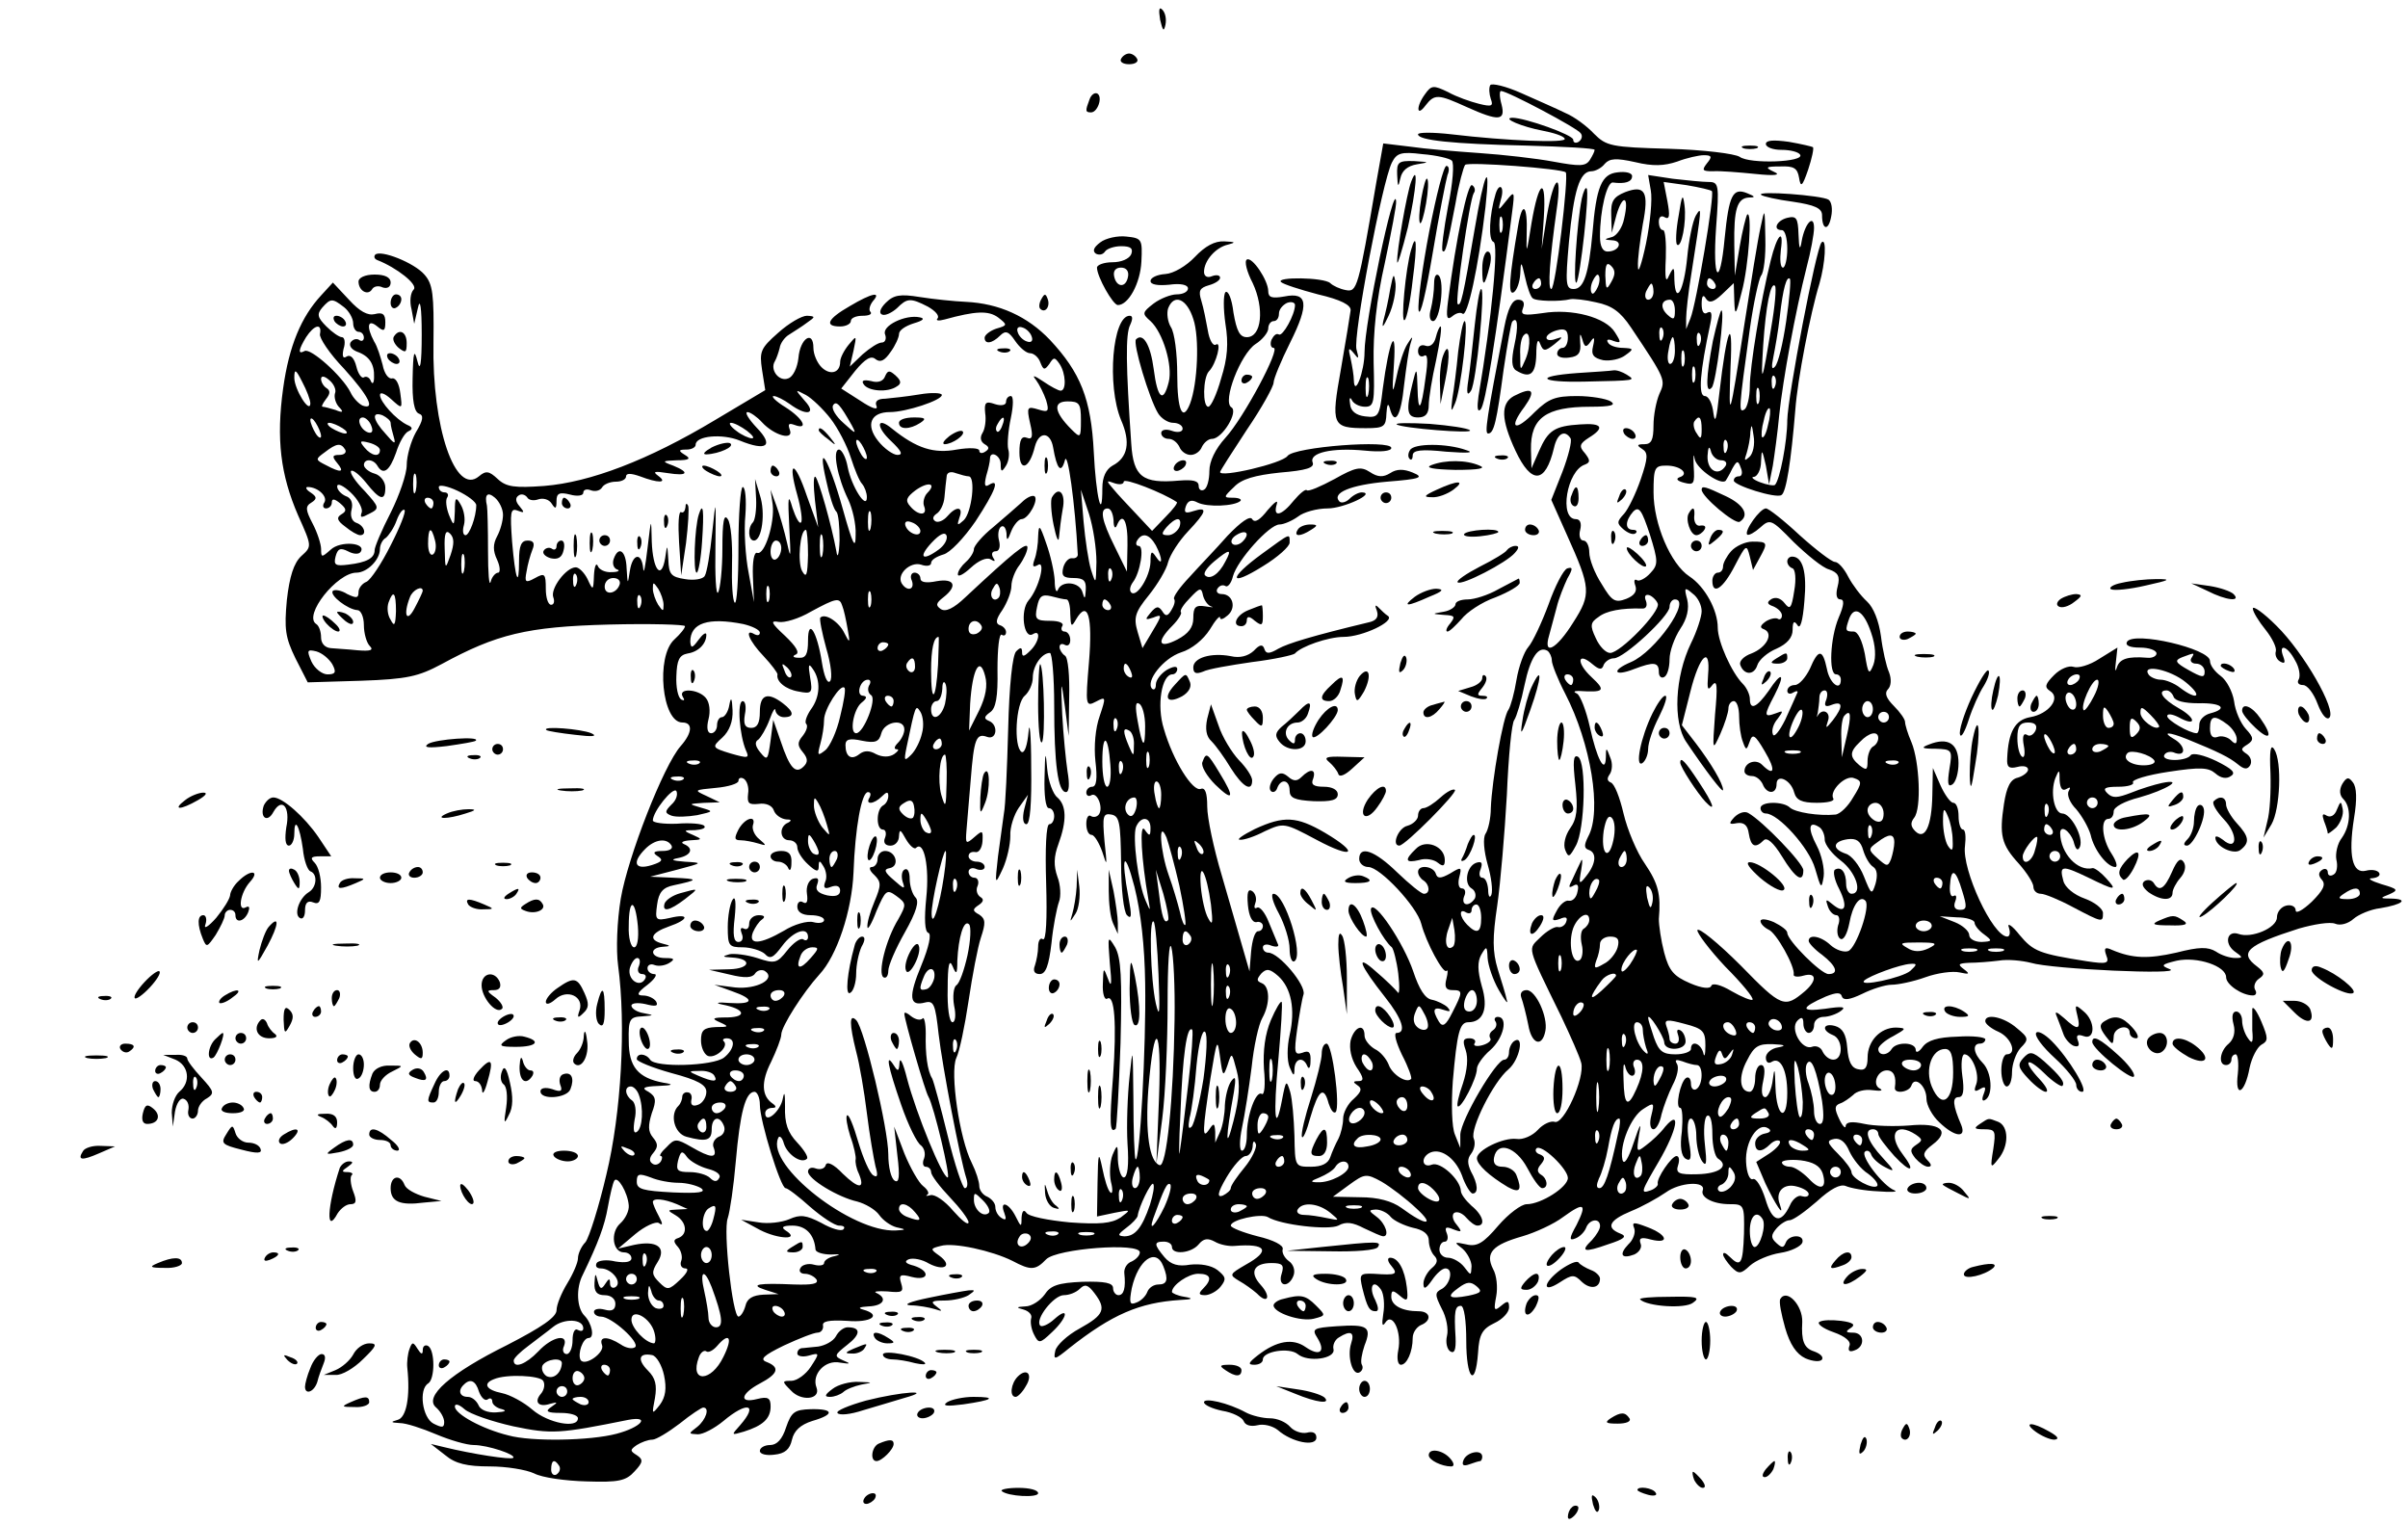 <?xml version="1.0" encoding="utf-8"?>
<svg xmlns="http://www.w3.org/2000/svg" version="1.0" viewBox="0 0 450 285">
	<title>The man lies on his back, feet up, reading the book, his hat lying next to him.</title>
	<path d="M216.8 3.7c.5 2.1.7 2.3 1 .9.2-1 0-2.2-.6-2.8s-.7 0-.4 1.9M209.5 11c-.3.5.3 1 1.5 1s1.8-.5 1.5-1c-.3-.6-1-1-1.5-1s-1.2.4-1.5 1M278.5 15.9c-.3.5-.2 1.7.1 2.6.5 1.3.2 1.5-2.2.9-1.6-.4-4.2-1.3-5.8-2.2-2.7-1.3-3.1-1.3-4.3.4-1.7 2.3-1.6 4.4.1 2.1 1.7-2.2 2.4-2.1 7.7.3 6 2.7 7.3 2.6 6.5-.5-.4-1.4-.4-2.5-.1-2.5 1.2 0 14.4 7 14.9 7.9.4.5.2 1.2-.4 1.6-.5.3-1 .2-1-.4 0-.9-9-4.1-11.4-4.1-2 .1 1.9 1.7 5.6 2.4 2.1.4 4 1 4.2 1.5.6.9-11 .4-21.1-.8-3.5-.4-6.3-.4-6.3 0 0 1.1 6.4 1.8 20.2 2.1 7.1.2 12.8.5 12.8.8s-.4 1.1-.9 1.9c-.8 1.2-1.9 1.2-6.8.3-3.2-.6-9.4-1.3-13.8-1.6s-10.3-.8-13-1.2l-5-.6-1.3 7.3c-3.4 19.9-3.6 20.5-5.7 20.1-1.1-.2-2.4-.8-2.9-1.3-1.2-1.1-10.3-1.2-9.2-.2.4.4 3.5 1.4 6.9 2.3 4.3 1 6.2 2 6.1 3-.1.8-.9 5.7-1.8 10.9-1.9 10.6-1.7 11.1 4.7 11.1 3.4 0 3.7-.3 3.8-2.8.1-1.6.3-2 .6-1 .9 3.5 2.1 1.7 2.7-4.3.4-3.3.9-6.8 1.2-7.7.5-1.5.4-1.5-.6.1-.6.9-1.5 3.6-2 6-.8 3.7-.9 3.5-.5-2.3.5-7.6-.9-4.4-2.1 4.7-.6 5.1-.8 5.4-3.3 5.1-1.7-.2-2.7-1-2.8-2.3-.2-1.1 0-1.4.3-.8.3.7 1.4 1.3 2.5 1.3 1.7 0 1.8-.8 1.6-8.3-.1-5.5.5-11.6 2.1-18.6 1.2-5.7 2.2-10.8 2.1-11.5-.3-4-5.9 22.7-5.9 28.2 0 3.6-1.9 8.6-2 5.2 0-.8-.3-2.6-.6-4-.5-2-.4-2.2.6-1 .9 1.2 1 1.1.5-.7-.7-2.4 4.8-31.3 6.6-34.9.9-1.8 1.7-2.1 5.7-1.6 2.6.2 5.1.8 5.5 1.2.5.4.2 4.3-.7 8.6-.8 4.3-1.3 8.1-1 8.3.5.5.9-1 2.4-8.9.6-3.6 1.5-6.8 1.8-7.2.7-.6 18 .7 18.8 1.4.6.7-1.9 21.8-2.7 21.8-.7 0-.3-5.5 1-14.8 1.1-7.4-.5-6.5-1.8 1l-1 6.3.4-5.8c.5-7.8-.9-7.2-2.3 1-.9 5.7-1 6.1-.9 2 .2-5.4-.8-6.3-1.6-1.5-1.7 9.9-1.9 13.1-.8 12.4.6-.4 1.1-1.9 1.2-3.4.1-2.5.2-2.5.9.6.4 1.8 1 3.6 1.4 3.9.5.6 5.1.7 7.1.2.6-.1 2.7.1 4.8.6 2.9.6 4.5 1.7 6.5 4.7 6.5 9.7 6.5 9.8 5.3 12.4-.6 1.4-1.1 4-1.1 5.9 0 2.7-.4 3.5-1.7 3.5-1.4 0-1.5.2-.4.9s1.1 1.6-.3 5.7c-.9 2.6-2.3 5.5-3.1 6.4-1.4 1.5-1.4 1.8 0 3 .9.7 1.8 1 2.2.6.3-.3.1-.6-.5-.6-1.6 0-1.5-1.7 0-3.4 1.1-1.1 1.6-.3 3.1 4.2 1.6 5.1 1.6 5.7.1 7.3-.9 1-2.1 1.6-2.5 1.3-.5-.3-.6.2-.3 1 .4 1.1-.2 1.9-1.7 2.5-2.1.8-2.7.4-4.6-2.8-1.3-2-2.3-4.6-2.3-5.9 0-1.2-.5-2.2-1.1-2.2s-.9-.9-.6-2c.3-1.2 0-2-.8-2-3.2 0-1.7-9.1 1.7-10.2 1-.4 1-.8 0-2.1-1.2-1.3-1-1.8.7-2.9 3.1-1.9 2.5-2.8-1.6-2.5-4.8.3-6 1.1-7.7 5l-1.4 3.2-.1-3.5c-.1-5.9 2.8-8 11.1-8 3.8 0 4.9-.3 3.8-1-.8-.5-3.7-1-6.3-1-4.1 0-5.3.5-7.9 3-3.7 3.8-5 3.1-1.9-1 2.2-3.1 1.5-3.8-2-2-2.5 1.4-2.4 4.4.3 10.2 3 6.4 5.6 6.2 7.2-.5.6-2.7 2-3.5 3.1-1.8.3.5-.4 3.3-1.5 6.2l-2.1 5.3 2.9 6.5c4.5 10 4.6 11.1 1.2 16.4-3.1 5-5.7 6.4-4.5 2.4.3-1.2 1-3.6 1.4-5.2.4-1.7 1.4-4.1 2-5.4 1.1-1.9 1-2.2 0-1.9-.7.2-2.3 3.3-3.5 6.7-1.3 3.5-3 7.1-3.8 8s-1.8 3.7-2.2 6.1c-.4 2.5-1.1 5-1.5 5.6-1 1.2-3.1 13.2-3.3 18.4 0 1.9-.5 4.1-1 4.8-.5.8-.3 3.2.4 5.7.7 2.4 1 4.9.7 5.7-.3.7-.6.3-.6-1-.1-1.2-.5-2.2-1.1-2.2-.5 0-.7-.7-.3-1.6.4-1.2.2-1.5-.8-1.2-1.8.6-2.4 3.9-.9 4.8.7.4.9 1.3.6 1.9-1.1 1.6-2.6 1.3-2-.4.4-.8.2-1.5-.4-1.5s-.8-.9-.5-2.1c.5-1.9.4-2-1.7-.7-1.8 1-2.4 1-2.7 0-.5-1.4-3.3-1.7-3.3-.3 0 .6.5 1.3 1 1.6 1.2.8 1.3 2.5.1 2.5-.5 0-2.7-1.8-5-4-4.2-4.1-7.1-5.1-7.1-2.5 0 .8.8 1.5 1.7 1.5 2.2 0 9.1 7.4 9.9 10.6.9 3.5 4.1 9.4 4.7 8.8.3-.3.3.3 0 1.5-.4 1.5-.1 2.1 1.1 2.1 2 0 2 .3 0 4.2-1.2 2.4-1.8 2.8-2.5 1.7-1.3-2.2-1.1-2.9.9-2.2 1.2.4 1.4.3.7-.5-.5-.5-1.9-1.2-2.9-1.4-1.3-.2-2.4-2-3.5-5.3-1.8-5.3-7.3-13.5-7.9-11.7-.3 1 2.4 6 3.9 7.2.3.3.9 2.5 1.2 4.9.3 2.5.2 4.1-.1 3.5-.4-.5-2.2-2.3-4.1-3.9-3.9-3.5-3.1-1.3 1.8 4.9 3.1 3.9 4 6.6 2.1 6.6-.6 0-.1 1.8 1 4.1 1.2 2.3 1.9 4.3 1.7 4.5-.9.9-3.6-.9-4.2-2.7-.4-1-1.5-2.4-2.6-2.9-1-.6-1.9-1.7-1.9-2.5 0-2.4-1.9-1.7-2.6.9-.3 1.5.1 3.4 1.1 5 1.4 2 1.4 2.6.4 2.6-1.1 0-1.1.2-.2.8s.7 1.2-.7 2.5c-1.1.9-2 2.6-2 3.7s-.4 2.8-.9 3.8c-.5.9-1.2 2.5-1.5 3.4q-.6 1.8-3.6 1.8c-3 0-3 0-3.1-5.8-.1-3.1-.4-6.8-.8-8.2-.7-2.3-.8-2.2-1.5 1.4-1.3 6.9-1.7 3.1-.7-7.5.5-5.7.8-10.5.6-10.7s-1.1 1.3-2 3.4c-1.1 2.6-1.5 5.7-1.3 9.1.3 2.9.1 5-.4 4.7-1.1-.7-2.8 4-2.8 7.7 0 1.6-.4 2.9-.9 2.9s-.5-1.9 0-4.3c.5-2.3 1.3-7.4 1.8-11.3.4-3.9 1.3-8 2-9.2 1.5-2.7 1.4-5.9-.1-6.5-1-.4-1-.7-.1-1.8 1-1 1.6-.9 3.2.5 2.4 2.2 3.2 6.2 2.1 11-.5 2.2-.5 4.8 0 6 .7 1.7.9 1.8.9.3.1-2 1.7-2.3 2.4-.5.3.7.6.3.6-.9.1-1.7-.3-2.1-1.5-1.6-1.5.5-1.6 0-1-4.3.4-2.7.9-5.7 1.2-6.6.5-1.7-4.6-7.8-6.6-7.8-.5 0-1-.4-1-1 0-.5.7-.7 1.6-.3.9.3 1.5.2 1.2-.3-.2-.5-1-2.4-1.7-4.1-.7-1.8-1.7-3-2.2-2.7s-.6-.1-.3-.9 0-1.8-.6-2.2c-.8-.5-1 .3-.8 2.6.2 2.1.8 3.3 1.6 3.2.6-.2 1.2.2 1.2.7 0 .6-.4 1-.9 1-.6 0-1.1 1.7-1.3 3.8l-.3 3.7-1.3-4.5c-.7-2.5-2.5-8.6-3.9-13.5-1.5-5-2.7-10.7-2.7-12.8 0-2.6-.4-3.6-1.2-3.3-1.5.6-5.2-5.3-6.9-11.2-1.4-4.4-.4-10.2 1.6-10.2.5 0 .9-.5.9-1 0-.6-.8-.5-2 .2-1.1.7-2 1.9-2 2.7s-.3 1.1-.7.8c-1.3-1.4 2.1-5.7 5.4-6.8 2-.6 4.2-2.4 5.4-4.3 1-1.7 1.9-2.7 1.9-2.2s.6.3 1.4-.4c1.7-1.4 1-4-1.1-4-.8 0-1.1-.5-.8-1 .4-.6 1-.8 1.5-.5.4.3 1.1-.5 1.4-1.8.8-3 6.8-9.7 8.7-9.7.8 0 2.4-.7 3.5-1.5 1-.8 3.5-1.5 5.5-1.5 3 0 9.2-2.9 6.4-3-.6 0-1.6.5-2.3 1.2-.6.6-1.5.9-1.9.5-1.5-1.6 2.1-3.1 8.9-3.7 6.3-.5 7-.8 4.8-1.7-1.7-.7-3-.7-4.2.1-1.3.8-2.3.8-3.8-.2-1.7-1.1-2.7-.9-6.6 1.3-2.6 1.4-4.9 2.4-5.2 2.1-.2-.3-1.3.6-2.4 1.9-2.3 2.9-4 3.3-3.2.7.3-.9-.4-.4-1.7 1.1-1.4 1.8-2.4 2.5-2.9 1.7-.4-.7-2.1.5-4.6 3.1-2.1 2.4-5.4 5.8-7.1 7.7-1.8 1.9-3.1 3.7-2.9 4.1.3.4 0 1.3-.5 2.1-.7 1.2-1.1 1.2-1.7.2-.7-1-1.1-1-2.2.3s-1 1.4.5.9c1.7-.7 1.7-.5-.1 2.5l-1.9 3.2-.9-3c-.8-2.7-.5-3.7 2.1-6.9 1.6-2 3.3-4.8 3.6-6.2.4-1.4 2-3.9 3.7-5.7 3.5-3.7 3.8-4.7 1-3.8-1.5.5-1.8.3-1.4-.9.4-1.1 1.1-1.3 2.2-.7 1.8.9 6.9.7 8-.3.3-.3-.3-.6-1.4-.6-1.8 0-1.8-.1.2-2 1.4-1.5 3.9-2.2 8.6-2.7 4.9-.4 6.5-.9 6.1-1.9-.7-1.8 3.6-2.8 9.8-2.2 2.9.3 4.9.1 4.9-.5 0-1.6-18.2-.2-19.4 1.5-1 1.4-12.6 4.1-12.6 3 0-.2 2.3-3.8 5-7.9 2.8-4.1 5-8.1 5-8.8s1.4-4.1 3.1-7.5c3.6-7.2 3.3-9.5-1.1-8.6-2.3.4-3 .2-3-1 0-2-3-6.5-4-5.9-.5.3 0 2.3 1.1 4.4 2.2 4.7 1.7 10.1-1.1 10.1-1.3 0-1.9-1.1-2.5-4.6-.3-2.6-1-4.2-1.5-3.8-.4.5-.4 3.1 0 5.9.6 3.7.4 6.4-.8 10.2-.8 2.9-1.9 5.3-2.4 5.3-1.1 0-1-5.4.1-6.6 1.4-1.4 2.5-5.8 1.3-5-.5.3-1.2-.8-1.5-2.7-.3-1.7-.8-4.2-1.2-5.5-.6-1.9-.3-2.4 1.4-2.9 1.1-.3 2.1-.9 2.1-1.4s-.7-.6-1.5-.3c-.9.4-1.5 0-1.5-.8 0-2.1 2.2-4.6 4.5-5.1 1.5-.4 1.4-.5-.7-.6-1.8-.1-3.6.9-5.5 2.9-1.6 1.7-4 3.1-5.5 3.2-1.6.1-2.8.7-2.8 1.3 0 .7 1.4.9 3.5.7 2.1-.3 3.5 0 3.5.7 0 .6-.9 1.1-2.1 1.1-1.1 0-3.1.8-4.3 1.7-2.2 1.7-2.2 1.9-.6 3.3 2.3 2.1 4.2 8.3 3.4 11.4-1 4-2.1 3.1-2.8-2.4-.6-4.6-2-6.9-3.3-5.6-.7.6 2.5 11.2 4.1 13.8.6 1 1.9 1.8 2.8 1.8 1 0 1.8.5 1.8 1.1s-.9.8-2 .4-2-.2-2 .4.6 1.1 1.4 1.1 1.6.7 2 1.5c.3.8 1.2 1.5 2.1 1.5s1.8-.7 2.1-1.5c.4-.8 1.2-1.5 1.9-1.5 1.9 0 5-5.1 3.6-5.9-1.7-1.1 1.7-9.9 4.5-11.8 1.3-.8 2.4-2.2 2.4-2.9 0-.8.5-1.4 1-1.4.6 0 1-.6 1-1.4s.7-1.6 1.5-2c.8-.3 1.5-.1 1.5.4 0 1.8-2.3 5.9-3 5.5-.5-.3-1 .2-1.4 1-.3.8-.1 1.5.4 1.5 1.4 0-5.6 13.1-9 16.8-1.9 2.1-3 4.4-3 6.2 0 1.6-.4 3.2-1 3.5-.5.3-1 0-1-.7 0-1-1.1-1.2-3.7-1-6.8.6-8.5-.7-8.9-6.9-1-14.5-1.1-20.5-.2-22.2.5-1.1.5-1.7-.1-1.7-3.2 0-4.3 13-1.6 19.5 1.8 4.1 1.3 7-1.6 8.5-1.2.7-1.9 2.1-1.9 4.2 0 6.6-1.2 1.5-1.6-6.7-.5-10-2.5-14.9-8.2-21-4.2-4.4-9.5-6.8-15.7-7.1-2.2-.1-6.1-.5-8.6-.9-3.7-.6-4.9-.4-6.4 1.1-1.1 1.1-1.3 2-.6 2.2.6.2 1.8-.4 2.7-1.2 1.9-1.9 2.5-2 5.8-.3 1.4.8 2.2 1.7 1.8 2.2-.4.4.2.5 1.3.2 5.8-1.6 8.2-1.7 10-.4 1.8 1.4 1.8 1.5-.3 2.1-1.2.4-2.2 1.2-2.2 1.7 0 1.3 1.4 1.1 2.9-.4 1-1 1.6-.8 2.8 1 .9 1.3 2.1 2.3 2.8 2.3s1.6.8 1.9 1.7c.6 1.5.8 1.5 1.7.3.8-1.3 1-1.3 1.9 0 1.2 1.8 1.3 5 .2 5-.4 0-1.9-.8-3.2-1.7-1.8-1.2-2.2-1.3-1.4-.3.6.8 1.5 2.6 1.9 3.8.6 2.1.4 2.3-1.5 1.7-2-.6-2.2-.5-1.5 2.6.6 2.5.4 3.1-.6 2.7s-1.4.4-1.4 2.7c0 3.8 1.9 3.1 2.9-1.1.8-2.9 2.9-2.7 3.4.2.7 4.1 1.5 5 2.2 2.4.5-2 1.9 8 2.4 17.5.1.5-.4.9-1 .8-.7-.1-1.4.7-1.7 1.7-.4 1.6 0 2 1.9 2s2.4.5 2.3 2.2-.2 1.9-.6.5c-.5-2-3.9-2.3-4.6-.5-.3.7-.6-.1-.6-1.7-.1-1.7-.8-4.8-1.6-7-1.2-3.5-1.4-3.6-1.5-1.3 0 1.4-.3 3.4-.7 4.4-.4 1.2-.3 1.5.6 1 1.6-1.1.3 4.3-1.7 6.6-1.6 1.9-.9 7.3.8 6.3 1.6-1 1.2 1.5-.5 3.1-1.1 1.1-1.5 1.2-1.5.3 0-1-.3-1-1.1-.2-.7.7-1.3 6.3-1.5 14.5-.2 7.3-.5 14.4-.8 15.8-.2 1.4-.7 5-1.1 8-.6 5.4-.6 5.5.9 2.3.8-1.8 1.4-4.5 1.4-6.1-.1-1.6.7-4 1.6-5.3l1.7-2.4-.7 2.7c-.4 1.7-.2 2.8.4 2.8.7 0 1-3.9.9-10.8 0-5.9-.3-8.8-.5-6.4-.2 2.3-.7 4-1.3 3.7-1.5-1-1.1-9.1.6-10.5.8-.7 1.5-2.2 1.5-3.4 0-2.2 1.7-4.6 3.2-4.6.4 0 .8 4.4.8 9.9 0 10.8.7 16.1 2.2 16.1.6 0 .7-1.5.3-3.8-.3-2-.8-6.9-1-10.7-.3-6.7-.2-6.7.5-1.5l.7 5.5.1-7.2c.1-3.9-.2-7.5-.8-7.8-.5-.3-1-1.1-1-1.6 0-.6.5-.7 1-.4.6.3 1-.1 1-.9 0-.9-.5-1.6-1.1-1.6-.5 0-.7-.5-.4-1 .4-.6-.6-1-2.3-1-2.6 0-2.9-.3-2.4-2.6.4-2 .9-2.4 2.6-2 1.1.3 2.4.6 2.9.6.4 0 .7 1.2.7 2.7.1 2.4.2 2.6 1.1 1 2.2-3.7 3.1-.5 2.4 8-.7 8.2-.6 8.4 1.3 7.4s1.9-.9.7 2.7c-.8 2.2-1.1 5.7-.8 8.4.4 3.3.2 4.8-.6 4.8-.6 0-1.1.5-1.1 1.1 0 .5.4.8.9.5 1.1-.7 2.3 2.2 1.5 3.5-.3.5-1 .7-1.5.4-.5-.4-.9.3-.9 1.4 0 1.2.4 2.1 1 2.1.5 0 1.4 1.5 2 3.2.9 2.9.9 2.6.4-2-.4-4.7-.3-5.3 1.3-5 1.5.3 1.7 1.5 1.8 9 0 5 .5 9.2 1.1 9.8.9.9.9 0 .3-3.2-1.5-8-.8-9.4 1.1-2.1 1.2 4.8 1.9 11 2 18 .2 11.8-1 33.6-1.8 32.9-.2-.3-.4-5.4-.4-11.3-.1-9.6-.1-10.1-.7-4.3-.4 3.6-.6 9.3-.4 12.7.3 4 0 6.3-.7 6.3-.5 0-1-1.5-1.1-3.3 0-3-.1-3-1-.9-.5 1.3-.6 3.6-.3 5 .4 1.5.3 2.4-.1 2-.5-.4-1.1-2.5-1.5-4.5-.7-3.3-.8-3-.9 2.6l-.1 6.4 3.3-.7c3.1-.6 3.1-.6 1.1.9-1.7 1.1-3.9 1.3-9.5.9-4.1-.4-7.7-1.1-8.1-1.8-.5-.7-.8-.3-.9.9 0 1.9-.1 1.8-1.1-.2-1.3-2.6-3.1-3.1-2.1-.6.4 1.1.3 1.4-.5.9-.7-.4-1.2-1.3-1.2-2.1 0-.7-.7-1.5-1.5-1.9-.8-.3-1.5-1.2-1.5-2s-.6-2.7-1.4-4.3c-2.3-4.5-4.1-16.9-2.9-19.6.6-1.2 1.6-6 2.3-10.7s1.7-10 2.3-11.8c.9-2.7.9-3.5-.3-4.3-1.3-.7-1.3-1-.1-1.8q1.35-.9.3-1.5c-.6-.4-.9-1.3-.5-2.1.3-.8 0-1.5-.6-1.5s-1.1-.5-1.1-1.1.7-.9 1.5-.5c.8.3 1.5.1 1.5-.4 0-.6-.7-1-1.5-1s-1.5-.5-1.5-1c0-.6.5-.9 1.2-.8.7.2 1.3-.7 1.4-2 .1-2.1 0-2.1-1.5-.8-1.6 1.4-1.7 1.3-1.5-1.2.1-1.5.5-5.7.8-9.5.6-7.6 1-8.8 3.1-8 1.8.6 2.1-2.3.3-3-1-.4-.9-.8.2-1.6 1.1-.7 1.5-2.9 1.4-8 0-3.8.3-6.8.8-6.5.4.3.8.1.8-.5 0-.5-.5-1.1-1.2-1.3-.8-.3-.7-1.1.5-2.8.9-1.4 1.7-3.4 1.7-4.5s.7-2.9 1.5-3.9c.8-1.1 1.5-2.6 1.5-3.3 0-1.2-2.6.9-11.6 9.3-2.2 2.1-3.7 2.8-4.6 2.2-1-.7-.9-1.1.5-2.2 2.7-2.1 2.1-3.6-1.3-3-1.9.4-3 .2-3-.5 0-.6-.5-1.1-1.1-1.1s-.9.7-.5 1.5c.6 1.7-.9 2.1-1.9.5-1-1.7 1.6-4.1 3.6-3.5 1.1.4 1.9.2 1.9-.3 0-.6 1-1.2 2.3-1.6 1.2-.3 3.8-3 6-6.2 3.8-5.8 4.6-8.1 2.5-6.8-.8.5-.9 0-.5-1.7.4-1.3.7-2.7.7-3.2 0-1.6 2-.6 2 1 0 1.5.2 1.6 1 .3.5-.8.7-2.2.4-3.1-.2-.9 0-3.5.5-5.8.5-2.4.5-4.1 0-4.1s-.9.5-.9 1.1-.9.8-2.1.4c-1.7-.6-2-.3-1.8 1.7.2 1.2 0 2.9-.5 3.7s-.4 1.6.4 2.1c.9.5.9.9.1 1.4-.6.4-1.1.3-1.1-.2s-1.8-.6-4.2-.2c-4.3.8-7.5-.2-12.1-3.9-2.9-2.4-3.1-.4-.2 2.3 2 1.9 2.3 2.6 1.2 2.6-.8 0-2.5-1.2-3.6-2.6-2.4-3-1.4-5.4 2.2-5.4 3 0 9.7-2.2 9.7-3.2 0-.4-1.9-.5-4.2-.1-2.4.4-5.3.7-6.4.8-1.4 0-2 .5-1.6 1.4.3.8-.9.4-3-1l-3.6-2.3 2.6-3.3c1.9-2.3 3-2.9 3.8-2.2.9.7 1.7.3 2.8-1.3.9-1.2 1.6-2.8 1.6-3.4 0-.7 1.2-1.5 2.8-2 1.7-.5 2.1-.9 1.1-1.1-2.7-.6-7.2 1.6-6.5 3.2.3.8 0 1.5-.6 1.5-.7 0-2.2 1-3.6 2.2l-2.4 2.3.7-3c.6-2.9.6-2.9-.9-1.1-.9 1.1-1.6 2.5-1.6 3.2 0 2.1-1.9 2.6-3.5 1-.8-.8-1.5-2.4-1.5-3.6 0-3.4-2.5-1.8-2.8 1.9-.2 1.8-1 3.5-1.9 3.8-1.7.7-3.5-1.6-2.5-3.2.3-.5.7-1.7.9-2.5.1-.8.9-2 1.8-2.5.9-.6 2.4-1.5 3.3-2.2 1.6-1.1 1.6-1.2 0-1.3-1 0-3.4 1.4-5.4 3.2-3.3 2.9-3.5 3.5-3 6.9l.6 3.8-9.4 5.6c-12.5 7.5-23.3 11.6-31.9 12.3-5.5.4-7.1.2-8.7-1.3s-2.2-1.6-3.5-.5c-4.4 3.7-8.8-9.1-8.5-25 .1-9-.1-10.9-1.7-12.7-1.9-2.2-8.2-4.7-9.2-3.7-.3.4-.1.8.4 1 3.6 1.4 7.7 4.6 6.8 5.5-.6.6-.8 2.2-.4 3.7l.5 2.7.7-3c.4-1.9.7-.1.7 5 0 5.6-.3 7.1-.8 5-.6-2.4-.8-1.8-.9 3.2q-.15 6.15 1.2 6.6c.9.3.8 1.2-.6 3.5-.9 1.6-1.7 4.4-1.7 6.1s-1.4 5.7-3 8.9c-1.7 3.3-3 6.4-3 7 0 1.5-1.5 2.3-4.9 2.7-2.4.3-2.8.1-2.4-1.5.4-1.5.9-1.7 2.3-1 1.1.6 2.1.6 2.4.1 1.1-1.7-3.8-2.1-5.6-.4-1.7 1.5-1.8 1.5-1.8-.1 0-.9-.7-3.1-1.6-4.8-1.3-2.5-1.4-3.2-.2-3.9 1.1-.7 1-1.1-.2-1.9-.8-.5-1-1-.5-1 1.9 0 3.8 1.8 3.1 2.9-.4.6-.2 1.1.3 1.1.6 0 1.1-.5 1.1-1.1 0-.8.5-.7 1.5.1 1.3 1.1 1.3 1.5.3 2.1s-.8 1.2.7 2.3c1.1.9 2.3 1.6 2.8 1.6 1.3 0 .8-1.8-.7-2.3-.9-.3-1.2-1.4-.9-2.5.3-1.2-.1-2.2-1.1-2.5-.9-.4-1.6-1.2-1.6-1.8 0-.7 1.1-.2 2.5 1.1s2.3 3 2.1 3.7c-.4 1.1-.1 1.1 1.4.3 2-1 1.9-1.2-.9-4.3-1.7-1.7-2.8-3.4-2.5-3.7s1.6.7 2.8 2.2c2.6 3.3 3.6 3.5 3.6.9 0-1.1-.9-2.3-2-2.6s-2-1.1-2-1.6c0-1.2 1.7-1.2 2.5.1 1.1 1.9 2.3 1 3.5-2.4.6-1.9 1.6-3.7 2.3-4 .9-.4.8-.8-.2-1.2-2.1-1-5.1-4.3-5.1-5.6 0-.6.9-.3 2.1.8 2.1 1.9 2.1 1.9 1.7-1.1-.2-1.7-.8-2.9-1.5-2.8-.7.2-1.5-.9-1.8-2.5-.4-1.5-1-3.5-1.6-4.4-1.5-2.8-1.2-4.3.6-2.8 1.2 1 1.5.9 1.5-.8 0-1.5-.5-1.9-2-1.5-1.3.3-2.8-.5-4.8-2.7l-3-3.2-2.2 2.4c-3.7 4-6 9.4-7.1 17.4-1.3 9.4-.5 16.1 2.8 23.7 2.6 5.8 2.6 5.8.6 7.6-1.4 1.3-2.2 3.8-2.7 8.2-.5 5.4-.3 7 1.6 10.9l2.3 4.5 10-.3c8.6-.3 10.7-.8 15-3.1 10.3-5.6 15.9-7 31.3-7.4 7.8-.2 14.2 0 14.2.3 0 .4-.9 1.5-2 2.5-3.5 3.2-2.3 15.5 1.5 15.5 2 0 1.9 1.9-.3 4.4-3.2 3.6-9.9 20.8-11.2 28.5-.7 4.2-.9 9.6-.5 12.5 1.5 11.1.6 27.6-2.2 39.1-1.4 6-3.2 11.7-3.9 12.6-.8.8-1.4 2.2-1.4 3s-.9 2.9-2 4.7-2 4-2 5c0 1.3-2.8 3.2-9.2 6.5-10.7 5.3-15.7 9.7-13.3 11.7.8.7 1.5 1.9 1.5 2.7 0 1.1-.4 1.1-2 .3-2.1-1.1-2.8-6.4-1-7.5 1.3-.8 1.3-6.2 0-7-.5-.3-1 0-1 .7 0 1-.3.9-1-.2-.8-1.3-1-1.3-1.5.1-.3.8-.5 2.4-.4 3.4.6 5.6-.2 9.4-1.8 9.8-1.4.4-1.3.5.4.6 1.2 0 4.2 1 6.8 2.1s5.7 2 7 2c2.6 0 8 1.8 7.4 2.4-.4.4-7.6-.7-12.9-2l-2.5-.6 2.7 2.1c1.9 1.6 4.1 2.1 8.3 2.1 3.1 0 6.8.6 8.3 1.3 1.5.8 5.9 1.4 9.8 1.5 6 .2 7.4-.1 9-1.9 1.6-1.7 1.6-2.2.4-3-1.3-.8-1.3-1 0-1.9.8-.5 2.1-1 2.9-1 .7 0 3-1.4 5.1-3 2.1-1.7 4.1-3 4.4-3 1.3 0 .5 2.3-1.1 3.6-1.7 1.3-1.7 1.3.1 1.4 1 0 3.1-1.1 4.8-2.5 4.4-3.7 6.6-3.2 3.1.8-1.7 1.9-1.7 1.9.7 1.2 3.5-1.1 5-2.4 5-4.7 0-1.6-.5-1.9-2.5-1.4-3.5.9-3.1-1 .5-2.9 3.4-1.8 3.8-3 1.3-4-1.4-.5-.7-1.2 3.2-3.1 2.8-1.3 5.6-2.4 6.3-2.4.6 0 1.1-.6 1-1.3-.2-.8 1-1.1 4.5-.9 4.5.4 6.6-1.1 3-2.1-1.1-.3-.7-.5 1-.6 2.8-.1 3.6-1.5 1.5-2.5-.7-.3.2-.4 2-.3 2.8.3 3.1.1 2.6-1.5s-.2-1.8 2-1.2c3.2.8 3.5-1.1.4-2.1-1.6-.4-1.9-.8-1-1.2.8-.3 2.5 0 3.8.8 2.9 1.5 4.5.4 1.9-1.5-1.7-1.2-1.7-1.3.3-1.8 2.4-.7 9.6.9 13.4 2.8 3.4 1.8 4.3 1.8 6.3-.3 2-2 17.5-3.2 17.5-1.3 0 .6-.7 1.3-1.5 1.7-.9.3-1.5 1.3-1.4 2.2.3 2.8-.1 4.1-1.1 4.1-.5 0-1-.6-1-1.3 0-1-1.5-1.3-5.7-1.2-4.6.2-6 .7-7.1 2.4-.8 1.1-2.4 2.2-3.6 2.2-1.7.1-1.8.2-.3.6 1 .3 1.6 1 1.4 1.6-.2.7 0 2 .5 3 .9 1.8 1.1 1.8 3.4-.4 2.9-2.7 3.3-5 .4-2.4-1.1 1-2.3 1.5-2.6 1.2-1.1-1.1 2.5-5.7 4.4-5.7 1 0 2.3-.5 3-1.2.9-.9 1.5-.8 2.7.8 2.3 3 1.8 4.1-2.7 6.6-2.4 1.3-4.4 3.2-4.6 4.2-.4 1.8-.1 1.7 2.6-.5 8-6.3 13.1-8.5 20.7-9 2.4-.1 2.6-.3.8-.6-1.3-.2-2.3-.7-2.3-.9 0-1.3 3.1-3.4 4.9-3.4 2.4 0 2.7 1 .9 2.8-.9.9-.8 1.2.4 1.2.8 0 2.2-.7 2.9-1.6 1.1-1.4 1-1.8-.6-3.1-1.2-.9-3.2-1.2-5.1-1-2.2.4-3.6 0-4.8-1.4-2-2.4-2-2.9-.1-2.9.8 0 1.5.4 1.5 1 0 1.5 3.6 1.2 5-.5.9-1.1 1.7-1.2 3-.5 1 .6 2.7.9 3.7.8 6-.5 6.8.9 2.1 3.5-3.1 1.8-3.1 1.9-1.3 3 1.1.6 2.6 1.7 3.4 2.4 2 2.1 2.7.6.7-1.6-2.2-2.4-1.3-4.1 2-4.1 2.1 0 2.4.4 1.9 2-.8 2.4 1.3 2.7 2.2.4.4-1 0-2.2-.9-2.8-.8-.6-1.3-1.6-1.1-2.2.2-.7-1.7-1.7-4.7-2.4-2.7-.7-5-1.6-5-2 0-1.1 5.6-2.3 6.9-1.6 2.4 1.5 11.4 2.5 13.2 1.6 1.4-.8 2.7-.6 4.8.5 1.7.8 3.2 1.5 3.6 1.5 1.2 0 .4-2.4-1.2-3.6s-1.6-1.3-.2-1.4c.9 0 2.2.6 2.8 1.4.6.7 2.5 1.6 4.1 2q3 .6 3 2.4c0 1 .5 2.3 1 2.8.8.8.6 1.5-.5 2.4-.8.7-1.5 2-1.5 2.8 0 1.2.4 1.1 1.6-.6.8-1.2 1.9-2.2 2.5-2.2 1.5 0 1 2.8-.6 3.8-1.4.7-1.4 1.1-.1 3.7.9 1.6 1.3 3.9 1 5.1s0 2.5.6 2.9c.8.5 1.1-.3 1-2.6-.3-4.9-.1-5.9 1-5.9.6 0 1 2.8 1 6.5 0 7.2 1.7 9 2.2 2.3.2-3.5.8-4.5 3.1-5.6 1.5-.7 2.7-2 2.7-2.9 0-1.3-.3-1.3-1.5-.3-1.3 1.1-1.4.8-.9-1.8.3-1.6.1-3.9-.6-5.1-1.5-3-.1-4.5 5.5-6.1 2.4-.7 5.9-2.3 7.6-3.6 4-2.9 4.5-2.5 2.5 1.5-1.4 2.5-1.4 3-.2 2.5.8-.3 1.7-1.2 2-2 .6-1.6 2.6-1.9 2.6-.3 0 .6-.7 1.7-1.5 2.6-2.3 2.2-1.5 2.4 3 .8 3.1-1 3.6-1.5 2.3-2-2.8-1.1-2.1-2.5 2-4.2 2-.8 4.9-2.4 6.5-3.5 2.6-1.9 7.5-2.2 6.9-.4-.5 1.3 1.9 2.6 5 2.6 2.7 0 2.8.1 2.7 5.5-.2 5.7-.6 6.4-2.7 4.3-.7-.7-1.2-.9-1.2-.4 0 .4.7 1.4 1.5 2.3 1.4 1.4 1.8 1.4 3.5-.2 1.1-1 3.7-2.1 5.7-2.4s3.8-1.2 4.1-1.9c.5-1.6-2.5-1.6-3.1 0-.4 1-.7 1-1.7.1-1.1-1-1.1-1.5 0-2.8.7-.8 1.8-1.5 2.4-1.5.7 0 2.9-1.6 5.1-3.5 2.6-2.4 4.4-3.3 5.4-2.9.9.4 3.6.9 6.1 1 2.5.2 3.8.1 3-.2-2.1-.8-6.4-6.4-5.5-7.2.4-.4 1-.1 1.2.6.3.7 1.4 1.7 2.6 2.3 1.9 1 1.8.7-.5-1.8-2.8-3-3.6-5.3-1.8-5.3.6 0 1 .4 1 .9s1.4 2.3 3 4.1c3.1 3.3 4.1 3 1.5-.4-2.8-3.7-1.2-6 2.5-3.6 1.3.9 1.3 1.1.1 1.9s-1.2 1.2-.2 2.5c.8.9 1.8 1.6 2.4 1.6.7 0 .7-.4-.1-1.2-1-1-.8-1.6.9-2.9 3.5-2.6 1.5-4.2-4.4-3.6-2.7.2-6.5.1-8.3-.3-2.3-.5-3.4-.4-3.5.4 0 .6-.6 0-1.2-1.3-.9-1.9-.9-2.5.1-2.9.7-.2 1.8-1 2.5-1.6.6-.7 2.2-1.1 3.6-.9 1.5.2 2.1.1 1.4-.3-1.5-.7-.5-3.4 1.3-3.4 1.3 0 1.8 1.2 1.5 3.2-.2 1.3 2.7.9 3.1-.4.6-1.8 2.8.1 2.8 2.5 0 1.2 1.1 3.2 2.4 4.4 2.9 2.8 5.1 3 4.1.5-1.6-3.7-1.7-5.2-.5-5.2.9 0 1.1-1.2.7-4-.3-2.2-.1-4 .4-4 1.4 0 2.9 3.7 2.2 5.6-.5 1.3-.3 1.5.7.9s1.2-.4.7.9c-.4 1-.3 1.5.3 1.1 1.5-.9 1.2-5.2-.5-6.9s-2-3.6-.5-3.6c.6 0 1-.4 1-.8s-2.3-.7-5.2-.5c-3.7.1-5.6.7-6.5 1.9-.7 1-1.3 1.2-1.3.6 0-1.5-3.6-1.6-4.5-.2-.8 1.3-2.5 1.3-2.5 0 0-.5 1.2-1.6 2.8-2.4 2.5-1.4 2.5-1.5.5-1.6-2.9 0-5.3 2.5-5.3 5.6 0 1.9-.5 2.5-1.7 2.2-1.3-.2-1.9-1.4-2.1-4s-.9-3.7-2.3-4.1c-2.2-.6-2.6.8-.4 1.7 1.9.7 2 4.6.1 4.6-.8 0-1.6-.7-2-1.5-.3-.8-1.2-1.2-2-.9-1.9.7-4.2-3.4-2.7-4.9.8-.8 1.1-.6 1.1.6 0 .9.5 1.7 1 1.7.6 0 1-.7 1-1.5s.8-1.5 1.8-1.5c.9 0 2.4-.5 3.2-1.1 1.1-.8.3-.9-3-.4-4.6.6-4.6-.2.2-2.3 2-.8 2.8-.8 3 0 .3.8 1.5.6 3.8-.5 1.8-.9 4.3-1.7 5.5-1.7s4.1-.6 6.3-1.4 5.1-1.2 6.4-.9c1.8.4 2 .3.8-.6s-1.1-1.1 1-1.2c1.4 0 3.9-.2 5.5-.4 1.7-.3 4.4 0 6 .4 3.9 1.2 28.6 2.3 26 1.2-1.8-.7-1.6-.9 1.3-1.6 3.8-.8 9.2 1 9.2 3.1 0 1.4 3 3.4 5 3.4.6 0 .8-.5.4-1.1-.3-.6 0-1.5.7-2 1.2-.8 1.1-1.2-.3-2.3-3.5-2.6-1.9-4 7.8-7.1 2.8-.8 5.8-1.3 6.8-.9.9.4 2.4 0 3.4-.9.9-.8 3.2-1.8 5-2 4.2-.7 5.4-1.7 2.1-1.8-2.2 0-2.2-.1-.4-.8 1.8-.8 1.6-1-1.5-1.9-1.9-.6-2.7-1.1-1.7-1.1 1-.1 1.6-.5 1.3-1s-1.4-.7-2.5-.4c-2.5.6-3.3-2.8-2.2-9.8.6-3.6.5-5.8-.2-6.7-.8-1.1-1.2-1-2 .3-.6 1.1-.5 2.1.2 2.8 1.5 1.5 1.4 4.9-.3 7.3-.8 1-1.2 2.9-1 4 .3 1.2.1 2.5-.5 2.8-.6.4-1.1.2-1.1-.4s-.5-.8-1-.5c-.8.5-.8 1.1-.1 1.9.8.9.2 2-1.9 4.1-1.7 1.6-3 2.3-3 1.6s-.8-1.1-1.7-.9c-1 .2-1.8 1.2-1.8 2.2 0 2-4.8 4-7.2 3.1-2.1-.7-2.7 1.7-.8 3.2 1.7 1.2 1.7 1.3.2 1.3-1 0-2.6-.5-3.6-1.2-1.5-.9-3.1-.9-7.4.2-5.3 1.2-8.2 1.1-12-.5-1.3-.6-1.6-.4-1.1 1 .6 1.5.2 1.7-3.7 1.1-8.8-1.4-9.9-1.8-12.5-4.9-1.4-1.8-2.4-2.4-2-1.4.3.9.2 1.7-.3 1.7-2.7 0-8.5-12.5-7.9-16.9.2-1.7.1-3.1-.4-3.1-.4 0-.8-1.1-.8-2.5s-.4-2.5-1-2.5c-.5 0-1.6-1.5-2.4-3.3l-1.4-3.2-.1 5c-.1 5.9-1.4 8.6-3.2 6.8-.9-.9-.9-1.6-.2-2.5 1.4-1.7 1-10.5-.5-14.1-.7-1.6-1.2-3.3-1.2-3.8s-.9-1.8-2.1-3c-1.4-1.4-1.8-2.4-1.1-3.1.6-.6.7-1.9.2-3.2-.5-1.1-1.2-4.2-1.5-6.7-.4-2.9-1.4-5.4-2.6-6.5s-2.7-3.1-3.5-4.6c-.8-1.6-1.9-2.8-2.5-2.8s-3.6-2.3-6.6-5c-3-2.8-5.8-5-6.3-5-1.1 0-4.1 4.2-3.5 4.9.3.2 1.4-.4 2.4-1.3 1.9-1.7 2.1-1.6 6.3 2.7 2.5 2.4 5.4 4.8 6.6 5.1 1.7.6 2.1 1.3 1.6 3.2-.4 1.5-.2 2.4.5 2.4.8 0 .7 1.1-.3 3.4-1.6 3.8-1.9 10.6-.5 10.6.5 0 .9.4.9 1 0 2.3-2.1.7-2.6-2-.8-3.8-1.6-3.8-3.2 0-.8 1.6-2 3-2.8 3s-1.4.5-1.4 1.1c0 .5.5.7 1.1.3.7-.4 1-.3.7.2-.2.5-1.2 2.7-2.2 4.9-1.1 2.2-2.1 3.4-2.3 2.7-.3-.7.1-2 .9-2.9 1.1-1.5 1.1-1.6-.4-1-2.2.8-2.2.4-.2-3.4 2.1-4.1 1.4-4.6-1.1-.8-2.2 3.1-3.5 3.7-3.5 1.5 0-.8-.6-2.1-1.3-2.8-2.1-2.1-4.7-7.9-4.7-10.5 0-3.3-2.4-7.7-5.3-9.6-3.5-2.3-6.7-9.8-6.7-15.7 0-4.6.2-5 2.4-5 2.7 0 4.4 1.6 2.4 2.2-.7.3-.3.7.9 1 1.9.5 2 .2 1.8-3.1-.1-2 0-2.6.2-1.3.4 1.9 5 5 5.8 4 .1-.2.7-1.1 1.2-2.2.9-1.6 1.1-1.6 1.6-.2.4.9.2 1.6-.3 1.6-.6 0-1 .3-1 .8 0 .9 7.9 3.4 8.9 2.7.9-.5 1.8-6.3 2.6-16 .4-5.5 2.8-18 4.5-23.5 1.1-3.8 1.4-8.7.4-7.7S334.1 74 334 78.5c0 4-1.4 11.2-2.3 12.1-.2.2-1.5 0-2.8-.5s-1.8-1-1.1-1c.6-.1 1.3-1.3 1.3-2.9.1-2.4.2-2.3.9.8l.6 3.5.7-3.5c.3-1.9.9-6.2 1.2-9.5.7-6.7 3-19.2 5.1-27.5.8-3 1.4-6.3 1.4-7.4 0-2.7-1.7-.9-2.3 2.4-.3 1.9-.5 1.6-.6-1.2-.1-3.1-.4-3.5-2.1-3.1-2 .5-2.8 2.3-1 2.3.6 0 1 1.6 1 3.5s-.4 3.5-.8 3.5c-.5 0-.6-1.5-.4-3.3.6-4.2-.7-2.9-1.9 2-1.9 7.6-3.9 19.9-3.9 23.5 0 2-.5 4-1 4.3-1.1.7-1.1.1 1-15 .7-5 1.7-9.4 2.1-10 .5-.5.9-3.6.8-7-.1-5.8-.1-5.8-.9-2-.5 2.2-1.8 10.3-3 18-2.8 18.1-3 18.8-2.6 8 .5-10-.7-7.2-2.1 5-.5 4.7-.8 5.9-1.1 3.7-.2-1.8-.9-3.2-1.6-3.2-1.3 0-.9-4.6 1-13.4.4-1.9.3-2.6-.5-2.2-.7.5-1.1-.2-1.1-1.6 0-1.5.3-1.9.8-1 .6.9 1.4.7 3-.8l2.2-2.1.1 3.3c.1 3 .3 2.8 1.4-1.7 1.3-4.8 2-15.3 1-14.4-.2.3-.9 3-1.4 6l-.9 5.4-.1-5.7c-.1-6.7.5-8.8 2.8-8.9 1.2 0 1.1-.2-.4-.8-2.7-1.1-3.4.4-4.2 8.4-.9 9.6-2.3 7.9-1.6-2 .6-8 .5-8.5-1.4-8.5-1.1 0-4.1-.3-6.7-.6l-4.6-.7.5 2.9c.3 1.6-.1 6-.9 9.9-.8 3.8-1.5 5.8-1.5 4.4-.1-1.5.4-5 .9-8 1.2-6.1.4-7.4-3.3-6-2.2.9-2.7 1.7-2.6 4.3l.1 3.3.9-3.4c1.2-4 2.4-3.4 1.4.8-.3 1.6-1.4 3.2-2.3 3.4-1.5.4-1.5.5.1.6 2.1.1 1.3 2.1-.9 2.1-.9 0-1.4-1-1.4-2.8 0-5 1.3-10.2 2.4-10.1 2.3.3 3.6-.1 3.6-1.2 0-.6-1.2-.9-2.7-.7-3 .3-4 2.7-4.7 11.3-.7 7.6-1.6 10.5-3.5 10.5-1.5 0-1.6-.9-.9-8.8.9-9.6 2-13.2 4.2-13.2.7 0 1.9-.6 2.5-1.4.9-1 2.1-1.1 5.7-.3 3.3.8 5.4.7 7.8-.1 1.8-.7 4.1-1.2 5-1.2 1.5 0 1.6.3.6 1.5-1 1.3-.9 1.5 1.1 1.5 1.3-.1 4.9.2 7.9.5 3.8.4 4.9.2 3.5-.4-1.7-.8-1.6-1 1.2-1 2.5-.1 3.2.3 3.5 2.1.3 1.9.6 1.7 1.7-1.5.7-2.1 1.1-4 .9-4.2-.1-.1-2.2-.6-4.5-1-2.9-.4-4.3-.3-4.3.4 0 .6 1.3 1.1 2.9 1.1 1.7 0 3.2.4 3.5.9.9 1.4-9.4 1.8-11.3.4-1-.6-6.7-1.3-13.2-1.5-10.8-.3-11.7-.5-14-2.8-1.3-1.4-3.7-3.2-5.4-3.9-1.6-.8-5.3-2.4-8.2-3.7s-5.5-1.9-5.8-1.5m41.4 19.8c.6.5-2.9 21.1-4 23.8l-.8 2v-2c0-1.1.4-4.9 1-8.5 1.9-12.2 2-12.7.8-10.7-.6 1.1-1.3 4.6-1.6 7.8-.6 6.2-2.2 9.1-2.4 4.2 0-2.5-.1-2.6-1-.8-.6 1.5-.8.6-.6-3.3.1-2.8-.1-5.2-.5-5.2-.5 0-.8-.7-.8-1.6s.5-1.2 1.1-.8c.9.5 1-.3.5-3l-.7-3.6 4.3.6c2.4.4 4.5.9 4.7 1.1m-18.8 17c-.9 1.6-1 1.4-1.1-1.2 0-2.1.3-2.6 1.1-1.8s.8 1.6 0 3m-2.5.9c-.4.9-.9 1.5-1.1 1.2-.3-.3-.3-1.3.1-2.2s.9-1.5 1.1-1.2c.3.3.3 1.3-.1 2.2M288 53c0 .5-.5 1-1.1 1-.5 0-.7-.5-.4-1 .3-.6.8-1 1.1-1 .2 0 .4.4.4 1m32.5 0c.3.5.1 1-.4 1-.6 0-1.1-.5-1.1-1 0-.6.2-1 .4-1 .3 0 .8.4 1.1 1m13.3 7c-.6 4.1-1.5 7.9-2.1 8.5q-.9 1.05-.3-1.8c.3-1.5.9-4.8 1.2-7.5.6-5.4 1.3-7.7 1.9-7.1.2.3-.1 3.8-.7 7.9M309 54.5c0 .8-.4 1.5-1 1.5-.5 0-.7-.7-.4-1.5.4-.8.8-1.5 1-1.5s.4.7.4 1.5m22 6.7c-1.7 10.5-2 11.2-1.5 3.3.5-7.4 1.4-11.9 2.2-11.1.3.3 0 3.8-.7 7.8M64.3 57.4c.9.7 1.7 2.1 1.7 3s.5 1.6 1 1.6c.6 0 1 .5 1 1.1 0 .5-.4.8-.9.4-.5-.3-1.2-.1-1.6.5-.3.6.2 1.3 1.2 1.7 2.3.8 3.3 2.3 3.2 4.8 0 1.1-.3 1.4-.6.7-.2-.6-.8-1-1.3-.7-.4.3-1.1-.7-1.4-2-.4-1.6-1.1-2.3-1.8-1.9-.7.5-.9 0-.6-1.4.4-1.2.2-2.2-.3-2.2s-1.8-.9-2.9-2c-1.7-1.7-1.8-2.3-.8-3.5 1.6-1.8 1.9-1.8 4.1-.1M223 59.6c1.2 3.5.8 12.1-.6 15.8C221 79 220 76.6 220 70c0-3.9-.5-7.9-1.2-8.9-.6-1-.8-2.6-.5-3.5 1.1-2.8 3.5-1.8 4.7 2m90-1.6c0 1.7-.2 1.9-1.4.8-1.4-1.3-1.2-2.8.5-2.8.5 0 .9.9.9 2M59.8 62.4c-.2.7 1.8 3.7 4.5 6.5 4.6 5.1 5.9 7.7 3.5 6.9-.7-.3-1.8-1.4-2.3-2.5-1.5-3-7.5-8.4-8.6-7.7-1.3.7-1.1-.3.3-2.6 1.5-2.3 3-2.7 2.6-.6m133 .5c.3.8-.1 1.2-.9.9-.7-.2-1.5-1-1.7-1.7-.3-.8.1-1.2.9-.9.7.2 1.5 1 1.7 1.7m117.9.3c-.3.8-.6.5-.6-.6-.1-1.1.2-1.7.5-1.3.3.3.4 1.2.1 1.9m7 1c-.3.8-.6.5-.6-.6-.1-1.1.2-1.7.5-1.3.3.3.4 1.2.1 1.9m-4.7 1.3c0 1.4-.4 2.5-.9 2.5-.4 0-.6-1.1-.3-2.5.2-1.4.6-2.5.8-2.5s.4 1.1.4 2.5m1.7 2.7c-.3.7-.5.2-.5-1.2s.2-1.9.5-1.3c.2.7.2 1.9 0 2.5m2 3c-.3.7-.5.2-.5-1.2s.2-1.9.5-1.3c.2.7.2 1.9 0 2.5M58 75.4c-.1 2-3-2.7-3-4.8 0-1.8.3-1.6 1.5.8.8 1.5 1.5 3.3 1.5 4m4.6-1.9c-.2.7.1 1.8.7 2.5q1.5 1.5-.6.6c-1-.3-2.1-.6-2.4-.6s0-.6.6-1.4c.8-1 .9-1.6.1-2.1-.5-.3-1-1.1-1-1.7s.6-.6 1.5.2c.9.7 1.4 1.9 1.1 2.5m193.1.2c-.3 1-.5.4-.5-1.2 0-1.7.2-2.4.5-1.8.2.7.2 2.1 0 3m76-1.5c-.3.8-.6.5-.6-.6-.1-1.1.2-1.7.5-1.3.3.3.4 1.2.1 1.9m-3 3c-.3.7-.5.2-.5-1.2s.2-1.9.5-1.3c.2.7.2 1.9 0 2.5m-173.5 3c1.4 1.8 3.1 5.1 3.8 7.3s1.6 4.4 2.1 4.9c.5.6.9 1.7.9 2.5 0 2.5-2.9-2-3.6-5.7-.3-1.7-1.1-3.2-1.6-3.2-1.3 0-.3 5.2 1.7 9.3.8 1.7 1.5 4.6 1.4 6.6 0 2.9-.5 2-2.4-4.8-2.6-9.3-4.9-13.1-3.1-5.3.6 2.8 1.4 5.4 1.9 5.8.4.4.6 2.8.6 5.3-.1 2.8-.4 3.6-.6 2.1-.9-4.9-3.3-13.3-3.9-13.9-.4-.3-.4 1.6-.1 4.4l.6 5-2.1-5.8c-2.3-6.8-3.7-6.9-1.8-.2.7 2.5 1 4.8.7 5.1-.3.4-1-.9-1.6-2.7-.8-2.8-.9-2.2-.6 3.6.3 5.7.3 6.2-.4 3-.5-2.2-1.4-5.4-2-7l-1.1-3 .4 2.8c.4 3.4-1.5 9.5-2.9 9-.6-.2-.9 1.7-.8 4.4l.2 4.8-1-5.5c-.6-3-.9-7.9-.6-10.8.2-2.8 0-5.2-.5-5.2-.4 0-.8 5-.8 11.2 0 6.1-.3 10.8-.7 10.4s-.6-3.7-.5-7.4-.2-7.4-.8-8.2c-.7-1.1-1 .4-1 5.5 0 3.8-.4 7.5-.8 8.2-.4.6-.6-3.2-.5-8.5.1-9.3.1-9.4-.6-2.7-.4 3.9-1 7.5-1.4 8.1-.3.6-2 .9-3.7.6-2.6-.4-3-.9-3.1-3.6-.2-3-.2-3-.6-.3-.7 4.2-2.3 2.2-2.5-3.1-.1-4.6-.1-4.6-.8 1.3-.4 3.3-.7 5-.8 3.7-.3-3.1-2-2.8-2.5.5-.4 2.6-.4 2.6-.6-.5-.1-3.3-1.5-4.3-2.4-1.8-.3.8-.1 1.7.6 2 .7.2.2.5-1 .5-1.2.1-2.4-.5-2.6-1.2-.3-.6-.6.1-.7 1.8-.1 2.9-.2 2.9-1.2.7-.6-1.2-1.6-2.2-2.2-2.2-1.8 0-4.8 4-4.2 5.6.3.8.1 1.4-.4 1.4-.6 0-1-1.4-1-3 0-2.8-.2-3-2-2s-2 .8-1.6-1.2c.2-1.3.7-3.1 1.1-4.1.5-1.2.2-1.7-.9-1.7-1.2 0-1.6 1-1.6 3.7 0 5.4-.7 3.6-1.3-3.5-.4-5.5-.3-6.3 1-5.8s1.4.4.4-.8c-.8-.9-.8-1.6-.2-2 .5-.4 1.2-.2 1.6.3.3.6 1.3.7 2.1.4.9-.3 2 0 2.5.8.7 1.1.9 1 .9-.5 0-1.4.5-1.7 2.5-1.2 1.4.4 2.5.2 2.5-.3 0-.6.6-.8 1.4-.5s1.7.1 2.1-.5c.3-.6 1.5-1.1 2.6-1.1 1 0 1.9-.4 1.9-1s.9-.6 2.6 0c3.4 1.3 5.3 1.3 3.4-.1-1.1-.8-.7-.9 1.8-.5 3.7.6 4.2-.1 1-1.4-2.2-.8-2.1-.9.7-1 2.3 0 2.7-.3 1.5-1-1.3-.8-1.2-1 .3-1 .9 0 1.7-.4 1.7-.9 0-1.7 5-2.1 8.2-.8 5.1 2.1 6.5 1 3.2-2.4-1.5-1.6-2.3-2.9-1.7-2.9.5 0 1.8.9 2.7 1.9 2.3 2.5 6 3.5 5.2 1.4-.4-1.1-.2-1.3.9-.9 2.7 1 1.6-1.2-1.7-3.3C145 75 144 74 144.6 74c.5 0 1.9.7 3 1.5 3.1 2.3 5.1 1.9 2.8-.6-1.9-2.2-1.9-2.2.2-1.1 1.1.6 3.2 2.6 4.6 4.4m4 1.3c.9 1.7.7 1.6-1.5-.4-1.5-1.3-2.4-2.8-2-3.4.6-.9 1.3-.1 3.5 3.8m42.8-1c0 3.4-.1 3.4-1.8 1.7-3.2-3.2-3.5-5.2-.7-5.2 2.2 0 2.5.4 2.5 3.5m128.4.9c-.3 1.5-.8 2.5-1.1 2.3-.2-.3-.1-1.7.3-3.1.3-1.5.8-2.5 1.1-2.3.2.3.1 1.7-.3 3.1M73 79c0 .5.3 1.7.6 2.7.4 1.4.1 1.3-1.5-.6-2.5-2.7-2.7-4.3-.6-3.5.8.4 1.5 1 1.5 1.4m-13 2.5c0 .5-.5.3-1-.5s-1-2-1-2.5c0-.6.5-.3 1 .5s1 1.9 1 2.5m9.4-1.9c.4 1 .1 1.4-.6 1.2-1.5-.5-2.3-2.8-1-2.8.5 0 1.3.7 1.6 1.6m117.9-.1c-.3.9-.8 1.4-1 1.1-.3-.3-.2-.9.2-1.5.9-1.6 1.5-1.3.8.4m130.7.7c0 1.8-.2 2-.9.8-.6-.8-.7-1.8-.5-2.2.9-1.4 1.4-.9 1.4 1.4M64 80c.8.5 1.1 1 .5 1-.5 0-1.7-.5-2.5-1s-1-1-.5-1c.6 0 1.7.5 2.5 1m75.6.5c1 .8 1.5 1.4.9 1.4-.5 0-1.9-.6-2.9-1.4-1.1-.8-1.5-1.5-1-1.5.6 0 1.9.7 3 1.5m187.3 4.9c-.9.8-1 .7-.5-.7.3-1 .7-2.8.7-4 .2-1.6.3-1.4.6.7.3 1.6-.1 3.4-.8 4M71 84.1c0 1.4-1.6 1.1-2.9-.5-1-1.2-.8-1.3.8-.9 1.2.3 2.1.9 2.1 1.4m91 1.4c0 .5-.5.3-1-.5s-1-2-1-2.5c0-.6.5-.3 1 .5s1 1.9 1 2.5m160.7-1.3c-.3.8-.6.5-.6-.6-.1-1.1.2-1.7.5-1.3.3.3.4 1.2.1 1.9M64.5 84c.3.5-.1 1-1.1 1-1.3 0-1.4.3-.4 1.5 1.5 1.8.7 1.9-2.1.4-2-1-2-1.1-.2-2.4 2.2-1.7 3-1.8 3.8-.5m257.1 2c.8 0 1.2.4.9 1-1.3 2.1-3.5 1-3.4-1.8.1-1.6.3-2 .6-1 .2 1 1.1 1.8 1.9 1.8M77.7 91.7c-.3 1-.5.4-.5-1.2 0-1.7.2-2.4.5-1.8.2.7.2 2.1 0 3M181 89c1.4 0 .6 6.8-.9 8.2-1.2 1.1-1.3 1-.8-.5.8-2.1-.6-2.2-2.3-.2-.7.8-1.7 1.2-2.2.9-.6-.4-.5-.9.2-1.4.7-.4 1.4-1.8 1.5-3.1s.3-3 .4-3.8c0-.8.7-1.1 1.7-.7.9.3 2 .6 2.4.6m38.9 4.8c.3.1-.7 1.4-2.1 2.8l-2.5 2.6-2.9-3.1c-1.6-1.7-3.6-3.8-4.4-4.8-1.3-1.5-1.3-1.6.3-1 .9.3 1.7.2 1.7-.3 0-.8 7.4 2.1 9.9 3.8M89 94.4c0 2.2-1.3 5.6-2 5.6-.5 0-.6-.9-.3-1.9.3-1.1 0-2.8-.6-3.8-.9-1.6-1.1-1.4-1.1 1.2-.1 2.9-.2 2.9-1.1.7-.5-1.3-.7-2.8-.3-3.3.3-.5 0-.9-.5-.9-.6 0-1.1-.4-1.1-1 0-.5 1.6-.2 3.5.7s3.5 2.1 3.5 2.7m84.3-2.3c-.6.6-.9 1.8-.6 2.5.7 1.8-1.1 1.8-2.6 0-1-1.1-.7-1.7 1-3 2.4-1.7 4-1.3 2.2.5M94 96.2c0 1.1-.5 2.9-1.1 4-.8 1.5-.8 2.7 0 4.4.6 1.3.6 2.4.2 2.4-.5 0-1.2.8-1.4 1.7-.3 1-.5-1.6-.5-5.7s-.1-8-.2-8.5c-.5-2.1.1-2.7 1.5-1.5.8.7 1.5 2.1 1.5 3.2m110.9 8.8c-.1 4.2-.1 4.3-1 1.5-.5-1.6-1.1-5.7-1.4-9l-.5-6 1.5 4.5c.8 2.5 1.4 6.5 1.4 9M81 94c0 .5-.2 1-.4 1-.3 0-.8-.5-1.1-1-.3-.6-.1-1 .4-1 .6 0 1.1.4 1.1 1m-8 7.9c-1.7 3.4-3.7 6.4-4.5 6.8-.8.3-1.5 1.2-1.5 1.9 0 1.2-.4 1.2-2.1.4-1.1-.7-2.3-.9-2.7-.6-.7.8 2.8 3.5 4.6 3.6.6 0 1.2 1.2 1.2 2.8 0 1.5.5 3.3 1.1 3.9.8.8.1 1-2.3.8-1.8-.2-4.1-.3-5-.4-1.1-.1-1.8-.9-1.8-2s-.4-2.2-.9-2.5c-2.5-1.6 3.9-9.6 7.5-9.6 2 0 4.4-2.4 4.4-4.4 0-.8.5-1.8 1.1-2.1.5-.4 1.5-1.8 2-3.2s1.2-2.3 1.5-2-.9 3.3-2.6 6.6m89.7-3.2c-.3 1-.5.4-.5-1.2 0-1.7.2-2.4.5-1.8.2.7.2 2.1 0 3m45.4-1.5c0 1.3.3 1.7.6 1 1.1-2.7 2.1-.9 2 3.7l-.1 4.9-2.3-4.7c-2.5-5-2.8-7.1-1.3-7.1.6 0 1 1 1.1 2.2m-36.1 2c0 1.3-2.3.5-2.8-1-.2-.7.2-1 1.2-.6.9.3 1.6 1.1 1.6 1.6m48.4-.7c-.4.8-1.3 1.5-2.1 1.5-1.3 0-1.3-.3-.3-1.5.7-.8 1.6-1.5 2.1-1.5s.6.7.3 1.5M81.3 101c.3 1.1.1 2.3-.4 2.6s-.9-.6-.9-2c0-3.1.6-3.4 1.3-.6m2.9 2.7c-1 2.8-1 2.8-1.1-1.2-.1-2.8.2-3.6 1-2.8s.8 1.9.1 4m66.8 0c-.1 3.8-.3 4.4-1.1 3-.9-1.6-.4-7.7.7-7.7.2 0 .4 2.1.4 4.7m2.7 0c-.3 1-.5.2-.5-1.7s.2-2.7.5-1.8c.2 1 .2 2.6 0 3.5m21.7-1c-3 2.2-3.9 1.5-1.3-1.3 1.5-1.6 2.5-2.1 2.8-1.3.2.7-.4 1.8-1.5 2.6m56.8-1.5c-.6.6-1.5.8-1.9.4s-.1-1.1.7-1.6c1.9-1.2 2.7-.3 1.2 1.2m-16.2.7c1.3 2.5 1.3 4.1 0 2.1-.8-1.2-1-1-1 1-.1 2.8-2.6 6.7-3.6 5.7-.4-.4-.2-1.2.3-1.9 1.4-1.8 2.2-6.8 1.1-6.8-.5 0-.6-.5-.3-1 1-1.6 2.3-1.2 3.5.9m-70 .5c0 .8-.4 1.8-1 2.1-.5.3-1-.3-1-1.4 0-1.2.5-2.1 1-2.1.6 0 1 .6 1 1.4m-59.3 4.3c-.3 1-.5.4-.5-1.2 0-1.7.2-2.4.5-1.8.2.7.2 2.1 0 3m142.3-1.8c-1.2 2.4-2.9 3.5-3.8 2.6-.4-.4.4-1.5 1.7-2.6 2.9-2.4 3.4-2.4 2.1 0m-21.3 3.3c-.3.8-.6.5-.6-.6-.1-1.1.2-1.7.5-1.3.3.3.4 1.2.1 1.9m-100 1c-.3.8-.6.5-.6-.6-.1-1.1.2-1.7.5-1.3.3.3.4 1.2.1 1.9m8.1 0c-.6 1.8-2.8 2.1-2.8.4 0-.9.7-1.6 1.6-1.6s1.4.5 1.2 1.2m8.2 3.8c0 1.3-.1 1.3-1 0-.5-.8-1-2.2-1-3 0-1.3.1-1.3 1 0 .5.8 1 2.2 1 3m19.7-.8c-.3.7-.5.2-.5-1.2s.2-1.9.5-1.3c.2.7.2 1.9 0 2.5m42.9-.5c-1 1-1.9-.5-1-1.8.6-1.1.8-1.1 1.2 0 .2.7.1 1.5-.2 1.8m39.7 1.6c.7.2.2.2-1 0-1.9-.3-2.3.1-2.3 2.2 0 1.7-.9 2.9-3 4-3.5 1.8-4 .5-.9-2.6 1.1-1.1 1.8-2.3 1.6-2.5-.3-.3.5-1.5 1.7-2.7 1.8-1.9 2.1-2 2.4-.5.2.9.9 1.9 1.5 2.1M79 110.4c0 .2-.7 1.7-1.5 3.2-1.5 2.9-2.2 1.3-.9-2 .5-1.4 2.4-2.3 2.4-1.2m83.7 2.8c-.3.7-.5.2-.5-1.2s.2-1.9.5-1.3c.2.7.2 1.9 0 2.5m155.3 1c0 1-.9 3.8-2 6-3 6.2-3.4 14.7-.9 18.4 3.7 5.5 6.9 9.7 6.9 9 0-1.2-2.2-4.9-5-8.6l-2.7-3.5 1.6-6.3c1.7-6.8 3.8-8.7 3.3-3.1-.2 2.7-.1 3.1.8 1.9.9-1.1 1 .2.5 5.5-.5 6.9-.5 6.9 1 3.6.8-1.8 1.5-4 1.5-4.7 0-.8.5-1.4 1-1.4.6 0 1 1.3 1 2.9s.3 3.7.7 4.7c.6 1.7.7 1.6 1.3-.1.5-1.5 1-1.2 2.8 1.9 2.1 3.5 1.8 4.8-.5 2.5-1.2-1.2-3.3-.4-3.3 1.2 0 .5.6.9 1.4.9s1.6.7 2 1.5c.7 1.9 2.6 2 2.6 0s2.7-.8 3.3 1.6c.4 1.4 1.4 1.9 4.2 1.9 2 0 3.4-.3 3.1-.8-.8-1.4 2.3-4.5 3.9-3.8 1.5.5 1.5.9-.2 3.6-.9 1.6-2.4 3.1-3.3 3.2-3.1.3-7.5-.4-8.5-1.3-1.2-1.2-5.5-1.2-5.5.1 0 .5.4 1 1 1 2.3 0 8.1 6.4 9.2 10.3 1.1 3.8 1.2 3.9 1.6 1.5.2-1.5-.4-4.1-1.3-5.8-1.7-3.2-1.5-4.7.4-3.5.6.3 1.1 1.4 1.1 2.4 0 .9 1.4 2.7 3 3.9 2.8 2.1 4.2 6.2 2 6.2-.5 0-1-.8-1-1.8 0-2.2-.9-3.4-2.1-2.7-.4.3-.1 1.9.8 3.6 1.7 3.4 1.1 4.8-1.2 2.9-1.3-1.1-1.4-1-.9.4.3.9 1 1.6 1.6 1.6.5 0 .7.9.3 1.9-.3 1.1-.1 2.2.4 2.5.6.4 1.3-.9 1.7-2.9.6-3.4 2-5.3 3-4.2 1 1-1.7 8.8-3.2 9.4-.8.3-2.3-.2-3.3-1.1-1.8-1.7-4.1-2.1-4.1-.8 0 .4 1.1 1.6 2.5 2.6 2.7 2.1 3.2 3.6 1.2 3.6-1.4 0-7.7-6.3-7.7-7.7 0-.5-1.1-1.3-2.5-2-1.4-.6-2.5-.7-2.5-.2s.7 1.2 1.5 1.6c1.4.5 5 6.9 4.7 8.4-.1.4.8.5 1.8.2 2.5-.7 2.6.9.3 2.9-3.8 3.2-4.3 3.1-12-4.8-4.2-4.2-7.9-7.2-8.1-6.6-.1.5 2.2 3.6 5.2 6.8 3.1 3.1 5.4 5.9 5.1 6.2-.2.2-2-.5-3.9-1.6-2-1.2-3.6-1.6-3.8-1s-1.7.5-4-.5c-3-1.3-3.9-2.3-4.8-5.7-.6-2.3-1-5.1-1-6.3.4-4.6-.1-6.6-2.6-10.3-1.5-2.1-3.3-6.4-4-9.4s-1.7-5.6-2.4-5.8c-.7-.3-.7-.8-.2-1.5s.6-2.1.1-3.2c-.7-1.9-.8-1.9-.8 0-.1 3.3-1.7.3-3-5.7-.7-3.1-1.8-5.9-2.4-6.2-.7-.3-.6-.5.3-.5 4.8.3 5.2 0 2.4-2.6-2.9-2.7-2.6-4.8.2-2.4 1.3 1.1 1.8 1.1 2.1.1.3-.6 1.1-1.2 1.9-1.2 1.9 0 10.4-7.9 10.4-9.6 0-.8.5-1.4 1-1.4 3.2 0-3.7 9.8-8.2 11.7-3.8 1.6-3.2 2.8.6 1.3 3.7-1.4 4.6-1.3 4.6.6 0 .8.5 1.2 1 .9.6-.3 1-1.8 1-3.3s.9-4 2-5.7c1.3-1.9 1.7-3.8 1.3-5.5-.6-2.2-.5-2.4 1-1.1 1 .7 1.7 2.2 1.7 3.3m-244 0c-.1 2.6-.3 3-1 1.6-.6-.9-.7-2.3-.4-3.2.9-2.5 1.4-1.9 1.4 1.6m45.7-1c-.3.8-.6.5-.6-.6-.1-1.1.2-1.7.5-1.3.3.3.4 1.2.1 1.9m190.1-.4c.5 1.5-7 9.2-8.9 9.2-.8 0-2-1.2-2.7-2.8-1.1-2.3-1-2.9.5-3.9 1.5-1.2 4.4-1.7 8.1-1.6.8.1 1.1-.5.8-1.4-.4-.9-.1-1.3.6-1.1.6.2 1.4 1 1.6 1.6m-152.4.4c.3.7.7 2.6 1 4.3.5 2.7.4 2.8-.6.8-1-2.1-3.6-3.8-4.5-2.9-.2.2.3 2.8 1.1 5.7.9 3 1.2 5.7.7 6.2s-1.1-1-1.5-3.5c-.9-5.8-2.6-8.5-2.6-4.1 0 2.5-.4 3.3-1.7 3.2-1.1 0-1.3-.3-.6-.6.8-.3.1-1.5-2-3.5-2.6-2.4-2.8-2.9-1.2-2.6 1.1.2 3.8-.6 6-1.9 4.8-2.6 5.4-2.7 5.9-1.1m50.1-.2c.3.5.1 1-.4 1-.6 0-1.1-.5-1.1-1 0-.6.2-1 .4-1 .3 0 .8.4 1.1 1m142.2 5.3c.8 2.3.9 4.5.4 5.9-.8 2-1 1.8-1.6-2-.5-2.5-1.3-4.2-2.1-4.2-1.6 0-1.6-.2-.8-2.5 1-2.5 2.8-1.2 4.1 2.8m-210.8-1.7c1.7.4 3.1 1.1 3.1 1.6s-.4.6-1 .3c-2-1.2-1 1.3 1.7 4.1 1.5 1.6 2.6 3.1 2.6 3.4-.3 1.3 1.5 2.8 3.9 3.2 2.5.5 2.7.3 2.2-2.6-.4-2.4-.3-2.8.5-1.6 1.5 2.1 1.4 5.2-.4 7.6-.8 1.2-1.2 2.4-.8 2.7.3.4 0 1.3-.7 2.2-1 1.2-1 1.8 0 3s1 1.9.2 2.7c-1.5 1.5-2.6.4-4.3-4.7l-1.4-4-.5 3.9c-.5 3.6-.6 3.8-1.9 2.2-1-1.2-1.1-2-.4-2.4.5-.4 1.5-2.1 2.1-3.7.6-1.7 1.1-2.4 1.1-1.8.1.7.8 1.3 1.6 1.3 2 0 1.9-1-.2-2.6-2.9-2.2-4.3-1.6-4.3 1.6 0 2.1-.5 3-1.6 3-1.2 0-1.5-.7-1.2-2.5.3-1.4.1-2.5-.4-2.5-1.1 0-.6 6.4.6 9.2.7 1.5.4 1.5-2.8.6-3.6-1.1-3.6-1.2-1.6-3 1.3-1.2 2-3 1.9-5.1-.1-2.3-.3-2.6-.6-1-.2 1.3-.9 2.3-1.4 2.3s-.9.7-.9 1.5-.5 1.5-1.1 1.5c-.7 0-.9-1-.5-2.6.4-1.5.2-3.2-.5-4-1.4-1.7-5.3-1.9-4.3-.2.4.6.3.8-.3.5-.6-.4-1-2.3-.9-4.4.1-2.9.5-3.9 2.1-4.2 2-.3 3.5-1.8 3.5-3.5 0-.6-.7-.1-1.5 1-1.1 1.5-1.4 1.6-1.5.3q0-5.25 9.9-3.3m44.5.3c.3.5-.1 1.1-.9 1.5-.9.3-1.5 0-1.5-.9 0-1.6 1.6-2 2.4-.6m-8.1 7.3c-.4 6.8-1.3 7.5-1.3 1.1 0-4 .5-6.3 1.4-6.3.1 0 0 2.3-.1 5.2m-9.3-3.8c0 .3-.4.8-1 1.1-.5.3-1 .1-1-.4 0-.6.5-1.1 1-1.1.6 0 1 .2 1 .4m-103.9 3.7c.8 1.5.6 1.9-.9 1.9-1 0-2.4-1.1-3-2.4-.9-2.1-.8-2.3.9-1.9 1.1.3 2.4 1.4 3 2.4m227.9-.7c0 .7 1.1 3.5 2.5 6.2 4.8 9.3 6.9 22 4.3 26.7-.8 1.6-.8 2.2.1 2.5 1.5.5 1.4 2.5-.4 4.8-1.4 1.8-1.5 1.7-1-1.1.3-1.7.2-2.3-.1-1.5-.4.8-1.1 2.3-1.6 3.4-.7 1.3-.7 1.6.2 1.1.8-.5 1.1-.1.8 1.1-.2 1.1-.9 1.8-1.6 1.7-.6-.2-1.7.7-2.3 1.9-1 1.8-.9 2 .6 1.5 1.1-.5 1.5-.3 1.2.5-.2.7-1 1.2-1.6 1-.6-.1-2.1.8-3.2 1.9-2.4 2.4-2.8 1.2 3.9 14.9 1.7 3.6 3.4 7.4 3.7 8.6.7 2.8-3.3 11.7-5 11-.7-.2-2.1.4-3.1 1.5s-2.8 1.9-4 1.7c-2.5-.3-7.4 2.1-7.4 3.6 0 1.2 2.3 3.3 5.8 5.4 2.2 1.2 2.7.6 1.6-2.2-.3-.9-1.5-1.6-2.6-1.6-1.3 0-1.8-.6-1.6-1.7.6-3.2 4.1-2 6.2 1.9 1.1 2.1 2.3 3.8 2.8 3.8 1.2 0 1-1.8-.2-2.5-.8-.5-.8-1.1 0-2 .8-1 .7-1.4-.2-1.8-.7-.2-1-.7-.7-1.1.9-1 5.9 3.8 5.9 5.5s-5 4.9-7.7 4.9c-1 0-3.4 1.8-5.3 4-2.8 3.3-4 4-6 3.5-2.3-.5-2.3-.4-.7.8.9.8 1.7 2.3 1.7 3.3-.1 1.8-.1 1.8-1.4.1-.7-.9-2.1-1.7-3-1.7s-1.6-.7-1.6-1.5.4-1.5 1-1.5c.5 0 .7-.7.4-1.5-.5-1.2-.2-1.4 1.2-.8 1.6.6 1.7.5.6-.9-.8-.9-.9-1.9-.4-2.2.6-.3 1.5.1 2.2.9s1.6 1.5 2.1 1.5c1.6 0 1-2-1.1-3.7-1.1-1-2-2.2-2-2.8-.1-2.1-3.8-5.5-5.4-4.9-1.7.7-2.2-1.1-.6-2.1 2-1.2 4.9.7 6.2 4.1.6 1.8 1.6 3.4 2 3.4 1.1 0 1-1.8-.3-4.1-.7-1.5-.7-2.4 0-3.3.6-.8.9-2 .5-2.9-.7-1.8 3.7-10.6 6.5-12.9 2.1-1.8 3-6.5 1.1-5.3-.5.3-1 1.3-1 2.1s-.4 1.4-.9 1.4c-1.5 0-8.1 11.2-8.2 14v2.5l-1-2.5c-.6-1.4-.7-5.7-.4-10 .8-9.2 1.3-11 2.9-11 2.8 0 3.8-2.6 2.5-6.8-.8-2.9-.8-4.5-.1-5.8 1-1.7 1.1-1.7 1.2.6.1 1.4 1 4.1 2.1 6s1.8 2.8 1.5 1.9c-.2-1-1-3.6-1.7-5.8-1-3.3-1-5.9-.1-11.9.6-4.2 1.4-13.6 1.8-20.7.3-7.2.9-13.5 1.4-14 .4-.6 1.3-3.5 1.9-6.5 1.1-5.2 2.6-7.4 4.3-6.4.4.3.8 1.1.8 1.8m-119 1.2c0 .8-.5 1.2-1 .9-.6-.4-.8-1.1-.5-1.6.9-1.4 1.5-1.1 1.5.7m-23.2 1.9c-.3.3-.9-.2-1.2-1.2-.6-1.4-.5-1.5.5-.6.7.7 1 1.5.7 1.8m35.2 6.2-1.9 3.8.2-5c.4-6.4 1.8-9.1 2.8-5.2.5 1.8.1 3.9-1.1 6.4m28.4-7.1c.3.8.2 1.2-.4.9s-1-1-1-1.6c0-1.4.7-1.1 1.4.7M294 127c0 .5-.2 1-.4 1-.3 0-.8-.5-1.1-1-.3-.6-.1-1 .4-1 .6 0 1.1.4 1.1 1m-131.6 1.1c-.3.6-.2 1.4.4 1.8 1.1.7-1.4 7.1-2.8 7.1-1.3 0-.5-4.5 1-5.7 1-.8 1.1-1.2.3-1.3-1.4 0-.6-3 .9-3 .5 0 .6.5.2 1.1m14.2 3.4c-.7 2.7-2.6 3.4-2.6 1 0-.8.5-1.5 1-1.5.6 0 1-1 1.1-2.3 0-1.2.3-1.6.6-.9s.2 2.4-.1 3.7m-19.6 2.4c-.6 2.7-1.9 5.6-2.8 6.3-1.4 1.1-1.5 1-.9-1.2.4-1.4.7-3.4.7-4.5 0-2 3.1-6.8 3.8-6 .3.2-.1 2.6-.8 5.4m184.3-3.2c-.5 1.2-.2 1.5 1 1 2.1-.8 2.2.3.2 2.9-1.3 1.6-1.4 1.6-.9.1.6-1.6-1-2.5-1.9-1-.2.5-.2.2 0-.5.1-.8.3-2 .3-2.8s.4-1.4 1-1.4c.5 0 .6.8.3 1.7M167 131c0 .5-.2 1-.4 1-.3 0-.8-.5-1.1-1-.3-.6-.1-1 .4-1 .6 0 1.1.4 1.1 1m47 4.7c0 4.4-.5 4.1-1.4-1-.5-2.7-.4-3.7.3-3.2.6.3 1.1 2.2 1.1 4.2m136-3.2c0 .8-.4 1.5-1 1.5-.5 0-1-.7-1-1.5s.5-1.5 1-1.5c.6 0 1 .7 1 1.5M172.3 137c-.3 1.4-1.2 3.2-2 4-1.3 1.3-1.4 1.2-.9-1.3 1.7-8.1 1.7-8.1 2.6-6.7.5.8.7 2.6.3 4m163.7-1c-1.6 3.1-2.3 1.8-.8-1.5.7-1.5 1.4-2.3 1.6-1.7s-.2 2.1-.8 3.2m9.1 1.6-.9 3.9-.1-3.6c-.1-2 .2-3.9.6-4.2 1.2-1.3 1.3 0 .4 3.9m7.9-3.6c0 .5-.4 1-1 1-.5 0-1-.5-1-1 0-.6.5-1 1-1 .6 0 1 .4 1 1m-144.3 2.2c-.3.8-.6.5-.6-.6-.1-1.1.2-1.7.5-1.3.3.3.4 1.2.1 1.9m-39.7.1c0 .7-.5 1.8-1.2 2.5s-.8 1.2-.2 1.2c.5 0 .2.4-.5.9-.9.6-2.2.6-3.4 0-1.2-.7-2.2-.7-3.1 0-1.5 1.2-2.6.5-2.6-1.7 0-1.1.8-1.3 3.1-.8 2.5.5 3.2.2 3.6-1.4.6-2.2 4.3-2.8 4.3-.7m42.9 3c0 2.1-.1 2.1-.9.2-1.2-2.8-1.2-3.7 0-3 .6.3 1 1.6.9 2.8m139.1-1.4c0 .6-.4 1.3-1 1.6-.5.3-1 1.5-1 2.7 0 1.7-.2 1.8-1.5.8-1.9-1.6-1.9-2.5.1-4.4 1.7-1.8 3.4-2.1 3.4-.7M176 139c0 .5-.5 1-1.1 1-.5 0-.7-.5-.4-1 .3-.6.8-1 1.1-1 .2 0 .4.4.4 1m31.5 3.9c.2 2.3-.1 4.1-.6 4.1s-.9-2.1-.9-4.7c0-5.5 1.1-5.1 1.5.6m7.2.3c-.3.7-.5.2-.5-1.2s.2-1.9.5-1.3c.2.7.2 1.9 0 2.5m121.6-2.5c-.7.2-1.9.2-2.5 0-.7-.3-.2-.5 1.2-.5s1.9.2 1.3.5m-159.4 5.5c-.1 4.7-.2 5-1 2.3-.7-2.6-.3-7.5.7-7.5.2 0 .4 2.4.3 5.2m-46.2-3.6c-.3.3-1.2.4-1.9.1-.8-.3-.5-.6.6-.6 1.1-.1 1.7.2 1.3.5m79 1.6c-.3.8-.6.5-.6-.6-.1-1.1.2-1.7.5-1.3.3.3.4 1.2.1 1.9m145-1.6c-.3.3-1.2.4-1.9.1-.8-.3-.5-.6.6-.6 1.1-.1 1.7.2 1.3.5m-227 3c-.3.3-1.2.4-1.9.1-.8-.3-.5-.6.6-.6 1.1-.1 1.7.2 1.3.5m12.1 2.7c-.2 1.8.1 2.1 2 1.9 1.3-.2 2.5.3 2.8 1.2s1.4 1.6 2.3 1.7c1 0 1.1.2.4.6-1.8.7-1.6 3.3.2 3.3.8 0 1.5.6 1.5 1.3 0 .8.9 2.2 2 3.2 1.5 1.4 2 1.5 2 .4 0-1.2.2-1.2.9 0 .5.8.7 2.1.3 2.9-.4 1.1-.1 1.4 1.1.9 1.1-.4 1.7-.1 1.7.7q0 1.35-2.4.9c-1.7-.4-2.3-1-1.9-2 .4-1.1.2-1.4-.8-1.1-.8.3-1.3 1.5-1.1 2.8.2 1.4 0 2-.7 1.6-.6-.4-1.1 0-1.1.8 0 1 .9 1.6 2.5 1.6 1.4 0 2.5.4 2.5.9s-.9.7-2 .4-3.6.4-5.5 1.6c-4.5 2.6-6.7 2.7-5.8.3.4-.9 1.1-2 1.7-2.4.7-.5.4-.8-.6-.8s-1.8.7-1.8 1.6c0 .8-.4 1.2-1 .9s-.7.1-.4.9c.4.9.1 1.6-.6 1.6-.9 0-1.1-1.3-.7-4.6.3-2.9.1-4.1-.4-3.3s-.9 3.1-.9 5.1c0 3.5.2 3.8 2.8 3.8 1.5 0 3.4.6 4.1 1.2 1 1.1 1.6.8 3.3-1.5 2-2.7 4.8-3.7 4.8-1.6 0 .5-.4.8-.9.4-.5-.3-1.9.7-3 2.1-1.9 2.4-2.3 2.5-5.6 1.4-1.9-.6-4.3-.9-5.2-.7-1.4.4-1.3.5.4.6 3.9.2 3.6 2.1-.4 2.2l-3.8.1 3.9.9c2.8.7 4.2.6 4.7-.2.4-.6 1.2-.8 1.8-.5 2.3 1.5-1.5 3.5-5.5 3.1l-3.9-.5 3.3 1.2c4.3 1.5 4.1 2.5-.5 2.2-2.2-.2-2.8 0-1.3.3 4.2.8 4.7 2.3 1 2.4-2.9 0-3.1.2-1.5.9 1.8.8 1.7.9-.7.9-2.3.1-2.8.6-2.8 2.5 0 1.3.6 2.6 1.3 2.9 1.4.5 3.9-1.7 3-2.7-.4-.3-.1-.6.5-.6 1.8 0 1.4 2.1-.5 3.6-2.1 1.6-12.9 1.9-13.8.4-.8-1.2-2.5-1.3-2.5-.1 0 .4 2.9 1.6 6.5 2.6 4.9 1.3 6.5 2.2 6.5 3.5 0 1-.7 2.1-1.5 2.4-1 .4-1.5.1-1.3-.9.2-.7-.1-1.4-.7-1.4-.5-.1-1 .3-1 .8s-.3 1.3-.7 1.7c-1.7 1.6-.8 5.2 1.5 5.8 3.7 1 4.7.7 4.7-1.4 0-2.3 1.5-2.7 2.3-.6.3.8-.1 1.7-1 2-.8.4-1.3 1.3-.9 2.1.7 2-.6 1.9-4.2-.2-2.8-1.6-3.1-1.6-4.6 0-1 .9-1.5 1.7-1.1 1.7.3 0 .3.5 0 1-.4.6-1.1.8-1.6.4-.6-.4-.6-1.1.2-2 .9-1.1.9-1.7-.1-2.9-.9-1.1-.9-2.2-.2-4.5.9-2.4.8-3.1-.6-4-1.4-.7-1-1 1.8-1.1s3-.3 1-.6c-4.8-.9-6.5-3-6.5-7.8-.1-4.1.2-4.5 2.5-4.6 2.3-.2 2.3-.2.3-.6-1.3-.2-2.3-.9-2.3-1.4s1.2-.6 2.6-.3c1.9.5 2.5.4 2-.5-.4-.6-1.5-1.1-2.4-1.1-1.3 0-1.2-.5.8-2 1.4-1.1 1.9-2 1.3-2-.7 0-1.3-.5-1.3-1.1s.6-.9 1.3-.6c.8.3 2 .1 2.8-.4 1.1-.7.9-.9-.8-.9-2.7 0-3.1-1.9-.5-2.1 1.6-.1 1.6-.2 0-.6-2.7-.7-2.2-2 1.2-3.2 3.8-1.3 3.9-2.5.2-1.6-2.7.6-2.8.4-2.4-2.5.3-2.3 1.1-3.2 3.1-3.6 4.7-1 4.7-1.2.1-1.4l-4.5-.2 5-1.3c4.9-1.3 4.9-1.3 1.5-1.5-2.5-.2-2.8-.4-1.2-.7 2.4-.5 2.9-1.8 1-2.6-.7-.3-.2-.6 1.2-.7 2.3-.1 2.3-.2.5-1-1.9-.8-1.8-.9.4-.9 1.3-.1 2.1-.4 1.7-.8-.3-.4-2.7-.6-5.1-.4-2.5.1-4.5-.2-4.5-.6 0-1.7 3.8-6.4 4.4-5.5.3.6 0 1.7-.9 2.5-1.3 1.3-1.3 1.6 0 2.1.9.3 3 .2 4.8-.1 3.1-.7 3.1-.7.7-1.4s-2.4-.7.5-.9l3-.1-2.5-1.2c-2.4-1.1-2.3-1.1 1.8-1.5 2.3-.2 4.2-.8 4.2-1.3 0-.6.5-.7 1-.4.6.4 1 1.6.8 2.8m77.2.2c0 1.4-.2 2.5-.4 2.5s-.6-1.1-.8-2.5c-.3-1.4-.1-2.5.3-2.5.5 0 .9 1.1.9 2.5m-54.5.5c-.9 1.4.8 1.3 2.3-.2.9-.9 1.2-.9 1.2-.1 0 .7-.4 1.5-1 1.8-1.3.8-1.3 4.5 0 4.5.5 0 .7.7.4 1.5-.4.9 0 1.5 1 1.5.9 0 1.6-.8 1.6-1.8.1-1.4.3-1.2 1.3.6.7 1.2 1.6 2 1.9 1.6 1.5-1.4 2.5 3.6 1.9 9.3-.4 4-.3 6.4.4 6.6.6.2.1 2.6-1.3 6-2.5 6-2.3 7.8.7 7 1.6-.4 1.9.4 2.5 5.9.7 6 4 23.3 5.2 27 .3 1 .2 1.8-.3 1.8-.4 0-1.9-4.4-3.2-9.8-1.3-5.3-2.6-10.1-2.9-10.7-.9-1.4-1.3-4.6-1.2-8.4 0-1.9-.3-3.2-.6-2.8-.4.4-1.3.2-2.1-.4-.7-.6-1.3-.9-1.3-.5 0 1.1 3.9 14.6 4.5 15.5 1 1.7 4.2 15.1 3.6 15.1-1 0-5.9-12-7.6-18.5-.7-2.8-1.3-4.1-1.4-3-.1 1.7-.3 1.8-1.1.5-1.6-2.5-1.1.2 1.4 7.4 1.3 3.8 3 7.2 3.7 7.6.6.5.9 1.5.6 2.4-.4.9-.2 1.6.3 1.6.6 0 1 .5 1 1 0 .6 1.6 2.7 3.5 4.7s3.5 4.1 3.5 4.7c-.1.6-1.3-.4-2.9-2.2-1.5-1.8-3.4-3.1-4.2-2.9s-1 .2-.6-.1c.4-.2.1-.9-.8-1.6-.8-.6-2.4-3.4-3.5-6.1l-1.9-5 .6 5.4c.5 4 .3 5.2-.5 4.7-.7-.4-1.2-2.6-1.2-4.9 0-4.8-4.5-23.6-6-25.1-1.3-1.3-1.3.7 0 5.9.6 2.2 1.5 7.4 2 11.5s1.3 8.6 1.6 9.9c.5 1.7.4 2.2-.4 1.7-.7-.4-1.9-3.2-2.8-6.2-.9-3.1-1.8-5.3-2.1-5-.3.2 0 2 .6 3.9.7 1.9 1.1 3.9 1 4.3-.1.5.1 1.7.6 2.7 1.2 2.9 0 2.9-3 0-1.7-1.8-3-2.4-3.2-1.6-.2.7-1.1.9-1.9.6s-1.4 0-1.4.6c0 1.4 5.6 4.8 9.2 5.6 1.5.4 3.4 1.5 4.1 2.5s2.1 2 3.2 2.3c1.9.4 1.9.5-.1.6-8.2.4-24.2-12.1-22-17.2.2-.7.8-.2 1.1 1 .7 2.1 3.3 3.8 4.3 2.8.3-.3-.5-1.6-1.8-3-1.8-1.9-2.4-3.6-2.3-6.8 0-2.3-.1-3-.4-1.5-.4 2.4-3.3 4.9-3.3 2.8 0-.6.6-1 1.3-1 .8 0 .8-.3.1-.8-2.1-1.4-2.2-4.1-.3-7.8 1-2.1 1.9-4.4 1.9-5.1 0-1.5 4.1-7.9 7.1-11.2 3.3-3.5 6.1-11.9 6.4-19.1.3-8.3 1.5-15 2.7-15 .5 0 .6.4.3 1m-8 5c.7 2.4.7 2.4-.9.5-.8-1.1-1.5-2.9-1.5-4 0-1.6.1-1.7.8-.5.5.8 1.2 2.6 1.6 4m16.1-1.2c-.4.3-1.2 0-1.9-.7-.9-.9-.9-1.4.3-2.1 1.1-.7 1.6-.5 1.8.6.2.9.1 1.8-.2 2.2m41.7-1.7c-.4 1.3-.9 1.7-1.5 1.1-1.1-1.1-.3-3.2 1.2-3.2.4 0 .6.9.3 2.1m139.7.9c0 1.3-.5 1.8-1.5 1.4-.8-.4-1.5-1.2-1.5-2s.7-1.4 1.5-1.4 1.5.9 1.5 2m12.9 5c.1 2-.1 2.2-.9 1-.5-.8-.9-2.9-.9-4.5 0-2.6.2-2.7.9-1 .5 1.1.9 3.1.9 4.5M174 155.3c0 .5-.4.5-1 .2-.5-.3-1-1.4-1-2.3 0-1.5.2-1.5 1-.2.5.8 1 1.9 1 2.3m127.5 1.7c-.9 4.1-2.4 2.5-1.8-1.8q.6-3.3 1.5-2.4c.6.6.7 2.4.3 4.2m-86.5-2.3c0 1.6-.2 1.6-1.1.3-1-1.4-.6 5.7.7 13 .4 2.4.4 2.4-.5.3-1.4-3.1-2.5-11.9-1.8-13.8.9-2.1 2.7-1.9 2.7.2m134.7 1.5c-.3.8-.6.5-.6-.6-.1-1.1.2-1.7.5-1.3.3.3.4 1.2.1 1.9m-129.3 9.3c.8 3.8 1.3 7.1 1.1 7.3-.2.3-.7-.9-1-2.4-.4-1.6-1.3-4.7-2.1-6.9-1.6-4.5-2-10.7-.4-7 .4 1.1 1.5 5.1 2.4 9m-67.4-6.2c0 .5-.4.5-1 .2-.5-.3-1-1.4-1-2.3 0-1.5.2-1.5 1-.2.5.8 1 1.9 1 2.3m197.1 2.7c.7.5.8 1.6.4 3.1-.7 2.2-.8 2.1-2.2-1.4-.8-2-2.3-3.9-3.4-4.2-2.6-.9-2.4-2.3.4-2.7 1.6-.2 2.4.3 2.9 2.1.4 1.3 1.2 2.7 1.9 3.1m3.9-4.6c0 .8-.3 2.2-.6 3.1-.6 1.5-.8 1.4-2.5-.1-1.8-1.6-1.8-1.8-.1-3 2.2-1.7 3.2-1.7 3.2 0m-228.5.6c.3.6-.4 1-1.7 1-1.6 0-1.9.3-1 .9 1.1.7 1 1-.3 1.5-3.7 1.4-4.7 0-1.9-2.8 1.8-1.8 4-2.1 4.9-.6m99.3 1.5c-.3.3-.9-.2-1.2-1.2-.6-1.4-.5-1.5.5-.6.7.7 1 1.5.7 1.8m-4.1.7c-.3.8-.6.5-.6-.6-.1-1.1.2-1.7.5-1.3.3.3.4 1.2.1 1.9m-64.3.3c-.4.8-.8 1.5-1 1.5s-.4-.7-.4-1.5.4-1.5 1-1.5c.5 0 .7.7.4 1.5m20 3.2c-.8 5.5-2.2 9.9-2.3 7.1-.1-2 2.1-11.8 2.6-11.8.2 0 .1 2.1-.3 4.7m127.6-3.2c0 .8-.4 1.5-1 1.5-.5 0-.7-.7-.4-1.5.4-.8.8-1.5 1-1.5s.4.7.4 1.5m-77.7 8.5c.4 3.5.3 4.1-.5 2.6-.6-1-1.2-3.7-1.4-6-.4-5.3 1.1-2.6 1.9 3.4m-8 2.9c-.7.9-1.2-.6-1.7-4.9l-.6-4.5 1.4 4.5c.7 2.5 1.1 4.7.9 4.9m148.4-5.4c.9 2.9.9 3.5-.4 3.5-1 0-1.3-.6-.9-1.6.3-.8.2-1.3-.3-1s-.8-.5-.7-1.9c.2-3.5 1.1-3.1 2.3 1m-188-.3c-.3.8-.6.5-.6-.6-.1-1.1.2-1.7.5-1.3.3.3.4 1.2.1 1.9m119.4.5c-.8 1.5-1 1.5-1.1.2 0-1.7 1-3.2 1.8-2.5.2.3-.1 1.3-.7 2.3M363 165c0 .5-.2 1-.4 1-.3 0-.8-.5-1.1-1-.3-.6-.1-1 .4-1 .6 0 1.1.4 1.1 1m-54.2 3.6c-.3 1.4-.5 1.2-1-.9-.3-1.9-.2-2.5.4-1.9s.8 1.8.6 2.8M441 167c0 .5-1 1-2.2 1-1.9 0-2-.2-.8-1 1.9-1.3 3-1.3 3 0m-321.8 6c.2 2.4-.1 4-.7 4s-1.1-1.8-1-4c0-5.2 1.2-5.2 1.7 0m157.6-1.5c0 2.8-.8 3.1-2.6 1.3-1.5-1.5-1.6-3.2-.2-2.3.6.3 1 .1 1-.4 0-.6.4-1.1.9-1.1s.9 1.1.9 2.5m20.2.4c0 .6-.5 1.3-1 1.6-.6.3-.7 1.7-.4 3 .3 1.2.1 2.6-.4 2.9-1.4.9-2.2-3.2-1.2-6 .9-2.3 3-3.4 3-1.5m72 .5c0 .5.8 1.5 1.8 2.2 1.6 1.2 1.5 1.3-.5 1.4-1.3 0-2.3-.6-2.3-1.3s-1.2-1.8-2.7-2.4l-2.8-1.1 3.2.2c1.8 0 3.3.5 3.3 1m-188.2 6.1c-.6 2.7-1.5 5.3-2.1 5.6-.5.4-.7 2.1-.4 3.8.4 1.8.2 3.1-.3 3.1-.6 0-1-2.8-.9-6.3 0-4.4.3-5.6.9-4.2.7 1.7.9 1.6.9-1 .2-4.3 1.2-7.8 2.2-6.8.4.4.3 3-.3 5.8m35.7 3.6c.3 7.1.2 8.4-.5 5.4-1-4.5-1.3-16.2-.4-15.3.3.3.7 4.8.9 9.9m55.1-5.3c-1.2 1.1-1.8-.7-1-3l.8-2.3.4 2.3c.2 1.3.1 2.6-.2 3M361 173c0 .5-.7 1-1.5 1s-1.5-.5-1.5-1c0-.6.7-1 1.5-1s1.5.4 1.5 1m-138.5 1.9c.3.5.1 1.2-.5 1.6-.5.3-1-.1-1-.9 0-1.8.6-2.1 1.5-.7m-3 15.6c-.2 14.8-1.5 27.7-2.8 27.2-1.9-.6-2.7-6.1-2.1-14.2 1.1-13.3 2.5-12.2 2 1.5l-.5 12.5 1.1-8.5c.6-4.7 1-14.4 1-21.5 0-7.4.3-11.9.7-10.5s.7 7.4.6 13.5m82.8-13.5c-.3 1.1-1.5 2.6-2.6 3.1-1.7 1-1.9.9-1.4-.6.4-.9.7-2.3.7-3.1s.9-1.4 1.9-1.4c1.4 0 1.8.5 1.4 2m58.1.2c-1.5.7-2.8.7-4-.1-1.6-.9-1.2-1 2.1-1 3.5 0 3.7.2 1.9 1.1M151.5 179c-2 2.3-2.9 2.1-1.9-.4.3-.9 1.3-1.6 2.2-1.6 1.3 0 1.2.3-.3 2m153.1 1.2c-.9 1.2-1.6 1.7-1.6 1 0-1.4 2.3-4.2 2.9-3.7.1.2-.4 1.4-1.3 2.7m64.7-2.5c-.7.2-1.9.2-2.5 0-.7-.3-.2-.5 1.2-.5s1.9.2 1.3.5m5 0c-.7.2-1.9.2-2.5 0-.7-.3-.2-.5 1.2-.5s1.9.2 1.3.5m-147.6 9.5c-.2 1.8-.4.4-.4-3.2s.2-5 .4-3.3c.2 1.8.2 4.8 0 6.5m65-6c-.3.7-.5.2-.5-1.2s.2-1.9.5-1.3c.2.7.2 1.9 0 2.5m-172.3-.7c-.4.8-.1 1.5.6 1.5.6 0 .9.4.5 1-1 1.6-3.3 0-2.8-2.1.3-1 .9-1.9 1.4-1.9s.6.7.3 1.5m110.3 1.7c-.3.8-.6.5-.6-.6-.1-1.1.2-1.7.5-1.3.3.3.4 1.2.1 1.9m127.3-.8c-1.5 1.3-9.9 3.1-8.6 1.8 1-.9 6.7-3 8.6-3.1 1.3-.1 1.3.1 0 1.3m-182.4 1.3c-.2.9-.8 1.9-1.4 2.1-1.4.4-1.5 0-.6-2.2.8-2.1 2.3-2 2 .1m127.4-.4c0 .2-1.2 1.4-2.7 2.8-2.4 2.2-2.4 1.3 0-1.9.8-1.1 2.7-1.7 2.7-.9m-72.3 3.9c-.3.8-.6.5-.6-.6-.1-1.1.2-1.7.5-1.3.3.3.4 1.2.1 1.9m-83.2-.2c-.3.5-1 1-1.6 1-.5 0-.9-.5-.9-1 0-.6.7-1 1.6-1 .8 0 1.2.4.9 1m129.5 1c0 1.1-.6 2-1.4 2-.9 0-1.2-.7-.9-2 .3-1.1.9-2 1.4-2s.9.9.9 2m19.2 2.2c-.7.7-1.2.8-1.2.2 0-1.4 1.2-2.6 1.9-1.9.2.3-.1 1.1-.7 1.7m-151.5-.6c-.3.3-1.2.4-1.9.1-.8-.3-.5-.6.6-.6 1.1-.1 1.7.2 1.3.5m87.3 2.5c0 1-.4 1.9-1 1.9-.5 0-1-1.2-1-2.6s.4-2.3 1-1.9c.6.3 1 1.5 1 2.6m35.8.9c-.2.5-.9.6-1.7.1-.9-.6-1.1-1.6-.7-2.7.7-1.8.8-1.8 1.7-.1.6 1 .9 2.2.7 2.7m44.2 2.7c0 1.8 4 1.6 4-.1 0-.8-.4-1.8-1-2.1s-.7.1-.4.9c.3.9.1 1.6-.5 1.6s-1.1-.4-1.1-.9-.3-1.6-.6-2.4c-.4-1.2.1-1.3 3.4-.4 3.5.9 3.9 1.4 3.9 4.1 0 1.7-.2 2.3-.4 1.3-.5-1.8-2.3-2.4-2.3-.7 0 .5-1.3 1-2.9 1-2.4 0-3.1-.6-4-3.1-.6-1.8-1.1-3.4-1.1-3.7 0-1.2 2.9 3.4 3 4.5m22-2.7c0 .5-.7.7-1.5.4-.8-.4-1.2-1-.9-1.5.6-1.1 2.4-.2 2.4 1.1m-26 .4c0 .8.3 2.3.6 3.3.5 1.2.4 1.5-.3.8-1.6-1.5-2.6-5.5-1.4-5.5.6 0 1.1.6 1.1 1.4m17.3 0q.6 1.5-.9.9c-1.5-.6-1.9-2.3-.5-2.3.5 0 1.1.7 1.4 1.4m3.7-.4c0 .5-.2 1-.4 1-.3 0-.8-.5-1.1-1-.3-.6-.1-1 .4-1 .6 0 1.1.4 1.1 1m-185.3.6c-.3.3-1.2.4-1.9.1-.8-.3-.5-.6.6-.6 1.1-.1 1.7.2 1.3.5m79.4 9.6c-.6 5.1-1.3 10.9-1.6 12.8-.2 1.9-.2-1.2.1-7 .4-10.7 1.2-16.5 2.2-15.6.2.3-.1 4.7-.7 9.8m2.8-.6c-.7 4.3-1.7 8.3-2.2 8.9-.6.6-.7.1-.4-1.6.4-1.4 1-5.8 1.3-9.8.4-4.1 1.1-6.8 1.6-6.3s.3 4.3-.3 8.8m78.8-6.4c-.3.8-.6.5-.6-.6-.1-1.1.2-1.7.5-1.3.3.3.4 1.2.1 1.9m-125 1c-.3.8-.6.5-.6-.6-.1-1.1.2-1.7.5-1.3.3.3.4 1.2.1 1.9m50.7 2.8c.8-2.5.8-2.4 1.7 1 .7 2.5.5 5.2-.6 9.5-1.5 5.9-1.5 3.2.1-5.5.4-2.6.3-3.1-.5-2-.6.8-1.1 2.8-1.2 4.5 0 1.6-.4 3.9-.9 5l-.9 2v-2c-.1-1.7-.3-1.7-1.1-.5-1.4 2.1-1.3.4.2-9.5 1.2-7.3 1.3-7.7 1.8-4s.6 3.8 1.4 1.5m-87.7-3.4c-.3.3-1.2.4-1.9.1-.8-.3-.5-.6.6-.6 1.1-.1 1.7.2 1.3.5m159 4.1c-.3 1-.5.2-.5-1.7s.2-2.7.5-1.8c.2 1 .2 2.6 0 3.5m31.6-4c-1.3.2-2.3 1.1-2.3 1.9 0 .9.5 1.2 1.1.8 1.6-1 2.9 1.5 2.9 5.8 0 5.6-2 4.6-2.2-1-.1-3.6-.2-3.9-.5-1.5-.2 1.8-.9 3.3-1.4 3.3-.7 0-.8-1.2-.4-3 .4-1.9.3-3-.4-3-.6 0-1.1 1.1-1.1 2.5s-.5 2.5-1 2.5c-1.9 0-2.2-2.8-.5-5.9 1.3-2.6 2.1-3.1 4.8-3 2.3.1 2.6.3 1 .6m-9.1 1.2c.8-1.1.9-1.1.5.1-.2.8-1.1 1.6-2 1.8-1.3.3-1.5-.1-1-1.4s.8-1.4 1.1-.5c.4 1.1.6 1.1 1.4 0m41.8 3.5c0 5.4-2.2 6.9-4 2.6-1.3-3.2 0-7 2.5-7 1.1 0 1.5 1.2 1.5 4.4M141 198c0 .5-.7 1-1.5 1s-1.5-.5-1.5-1c0-.6.7-1 1.5-1s1.5.4 1.5 1m96.7 3.7c-.3 1-.5.2-.5-1.7s.2-2.7.5-1.8c.2 1 .2 2.6 0 3.5m18.7-3.2c.3.8.1 1.5-.3 1.5-.5 0-1.1-.7-1.5-1.5-.3-.8-.1-1.5.3-1.5.5 0 1.1.7 1.5 1.5m80.5 7.4c0 1.9-.2 3.1-.6 2.8-.3-.4-.7-3.3-.9-6.4-.2-4.4-.1-5.1.6-2.8.4 1.6.8 4.5.9 6.4M305 201c.5 0 .7-.7.4-1.5-.4-.8-.1-1.5.5-1.5 1.4 0 1.4 2.2-.1 5.5-1.6 3.6-2.3 3.1-2.4-1.8-.1-2.3 0-3.4.3-2.5.2 1 .8 1.8 1.3 1.8m12.1-2c1.2 0 1.2 3.7-.1 4.5-.5.3-1-.1-1-1s-.4-1.4-.9-1.1c-1.1.7-2.1 5.6-1.1 5.6.4 0 .5 2 .3 4.4-.4 2.9-.1 4.6.7 5.1 1 .6 1.2-.1.6-3.3-.4-2.6-.2-4.2.4-4.2.5 0 1 1.5 1 3.2 0 1.8.5 4 1.1 4.8.8 1.1.9.3.5-3.2-.3-2.6-.1-5 .4-5.3.6-.4 1 1 1 3.4 0 2.2.5 4.3 1.1 4.6 2.1 1.4.2 2.8-3.9 2.9-3.5.1-4.1-.2-3.6-1.7.3-.9.2-1.7-.3-1.7-.9 0-3.8 4.2-3.5 5.2.1.3-.5.9-1.3 1.2-2 .7-1.9.4 1.5-5.4s4.2-10 1.2-6.5c-.9 1.2-2.5 2.7-3.6 3.5-1.8 1.4-1.8 1.3-1.3-2 .5-2.5.2-2.1-1 1.5-1 3-1.8 4.3-2.1 3.2-.6-2.7 1.6-8.1 3.9-9.5 2-1.3 2.1-1.2 1.5 1.2-.4 1.5-.2 2.6.4 2.6.5 0 1.2-1.2 1.5-2.8.4-1.5 1.3-3.9 2.1-5.5.8-1.5 1.2-3.2.8-3.9-.5-.8-.2-.9 1-.5 1 .4 2.2.7 2.7.7m23.4 6.7c.4 2.9.3 4.3-.4 4.3-.6 0-1.1-1.1-1.1-2.4 0-1.4-.5-3.7-1-5.1-.6-1.5-.7-3.2-.3-3.8.8-1.3 1.8 1.2 2.8 7M359 199c0 .5-.6 1-1.4 1s-1.8-.5-2.1-1c-.3-.6.3-1 1.4-1 1.2 0 2.1.4 2.1 1m-48.9 2.7c-.8 1.5-1 1.5-1.1.2 0-1.7 1-3.2 1.8-2.5.2.3-.1 1.3-.7 2.3m-176.6-.7c.7 1.2-.2 1.2-3 0-1.9-.8-1.9-.9.2-.9 1.2-.1 2.5.3 2.8.9m5.5 0c0 .5-.4 1-.9 1-.6 0-1.3-.5-1.6-1-.3-.6.1-1 .9-1 .9 0 1.6.4 1.6 1m204 2.1c0 1.1-.4 1.7-1 1.4-.5-.3-1-1.5-1-2.6s.5-1.7 1-1.4c.6.3 1 1.5 1 2.6m-44.3 4.1c-.2 1.3-.4.3-.4-2.2s.2-3.5.4-2.3c.2 1.3.2 3.3 0 4.5m23.8-5.2c-.3.5-1.3 1-2.1 1s-1.2-.5-.9-1c.3-.6 1.3-1 2.1-1s1.2.4.9 1m-185 1c.3.5-.1 1-1 1s-1.3-.5-1-1c.3-.6.8-1 1-1s.7.4 1 1m-18.1 1.6c.9 2.4.7 6.2-.4 6.9-.6.4-.7-.5-.4-2.3.4-1.7.1-3.2-.5-3.6-1.3-.9-1.5-2.6-.2-2.6.5 0 1.2.7 1.5 1.6m148.1-.5c1.1 1.7-.1 2.1-1.5.4-.8-.9-.8-1.5-.2-1.5s1.4.5 1.7 1.1M142 206.4c0 3.1 3.9 15.6 4.8 15.6.4 0 2.5 1.6 4.6 3.5 2.2 1.9 4.6 3.5 5.4 3.5.9 0 1.2.3.8.7s-2.2-.1-4.1-1.2c-2.9-1.5-4-1.6-6-.7-1.4.6-4 .9-5.7.6l-3.3-.5 3.5 1.9c3.5 1.8 7.7 1.9 4.8.1-.9-.6-.5-.9 1.3-.9 2.5 0 4.1 1.7 4.3 4.5.1.5 1.4.9 2.9.9 1.7-.1 1.9 0 .7.3-1.1.2-2 .8-2 1.3 0 .4-.8.6-1.9.3-1-.3-2.2 0-2.5.6-.4.6 0 1.1.8 1.1s1.8.5 2.2 1.1c.4.8-.9 1-4.2.9-6.6-.3-8.5 0-5.4 1l2.5.8-2.8.1c-2 .1-3.1.7-3.4 2.1-.3 1.1-.9 2-1.3 2-1.1 0-2.9-16.1-2-18.4.4-1.2 1.1-5.9 1.5-10.6.8-9.1 1.8-13 3.5-13 .5 0 1 1.1 1 2.4m116.5 1.5c-.6.5-2.5-1-2.5-2 0-.5.6-.4 1.4.3s1.2 1.5 1.1 1.7m4.5-1.3c0 .8-.4 1.2-1 .9-.5-.3-1-1-1-1.6 0-.5.5-.9 1-.9.6 0 1 .7 1 1.6m60 .5c-.7 1.1-1.4 1.8-1.7 1.5-.8-.8.5-3.6 1.7-3.6.7 0 .7.6 0 2.1m-187.5-.1c-.3.5-1 1-1.6 1-.5 0-.9-.5-.9-1 0-.6.7-1 1.6-1 .8 0 1.2.4.9 1m119.5.9c0 1.2-2 2.5-2.7 1.8s.6-2.7 1.8-2.7c.5 0 .9.4.9.9m75.5.1c.3.6-.4 1-1.7 1-1.8 0-2-.2-.8-1 1.9-1.2 1.8-1.2 2.5 0m-93.5.7c0 .5-.5 1.5-1 2.3-.8 1.2-1 1.1-1-.8 0-1.2.5-2.2 1-2.2.6 0 1 .3 1 .7m-105 1.9c0 .8-.5 1.2-1 .9-.6-.4-.8-1.1-.5-1.6.9-1.4 1.5-1.1 1.5.7m170.4 1.1c-1.7 7.9-2.6 10.3-3.5 10.3-.6 0-.6-.6-.1-1.8.5-.9 1.3-3.5 1.7-5.7.7-4 1.3-5.5 2.1-5.5.2 0 .2 1.2-.2 2.7M325 210c0 .5-.5 1-1.1 1-.5 0-.7-.5-.4-1 .3-.6.8-1 1.1-1 .2 0 .4.4.4 1m4.8 1.8c-1 .2-1.8 1-1.8 1.8 0 1.7 1.2 1.8 2.8.2.6-.6 1.4-.9 1.8-.6.3.4-.6 1.4-1.9 2.3l-2.5 1.6 1.7 4c1.8 3.8 3.7 6.8 2.7 3.9-.9-2.3.7-4 3.2-3.3 1.2.3 2.2.9 2.2 1.4s-.6.6-1.3.4c-.6-.3-1.7.5-2.2 1.7-1.7 3.6-3.3 3.2-4.6-1.2-.7-2.2-1.7-3.9-2.3-3.7-.6.3-1.2-1.1-1.3-3.2-.2-3.8 2.2-7.5 4.1-6.3.7.4.5.8-.6 1m-31.1 1.4c-.3.8-.6.5-.6-.6-.1-1.1.2-1.7.5-1.3.3.3.4 1.2.1 1.9M339 212c0 .5-.2 1-.4 1-.3 0-.8-.5-1.1-1-.3-.6-.1-1 .4-1 .6 0 1.1.4 1.1 1m-99.3.6c-.3.3-1.2.4-1.9.1-.8-.3-.5-.6.6-.6 1.1-.1 1.7.2 1.3.5m18.3.3c0 .5-1.1 1.1-2.5 1.3-2.4.5-3.2-.2-1.8-1.5.9-1 4.3-.8 4.3.2m5 .1c0 .5-.7 1-1.6 1-.8 0-1.2-.5-.9-1 .3-.6 1-1 1.6-1 .5 0 .9.4.9 1m60 .5c0 .8-.2 1.5-.4 1.5s-.6-.7-1-1.5c-.3-.8-.1-1.5.4-1.5.6 0 1 .7 1 1.5m26.1 5.8c1.2.9 2 1.9 1.7 2.3-.8.7-4.8-1.4-4.8-2.6 0-.5-1.1-2-2.5-3.4-2.1-2.1-2.2-2.5-.7-2.8 1.1-.2 2.1.6 2.8 2.3.7 1.5 2.2 3.4 3.5 4.2M348 213c0 .5-.2 1-.4 1-.3 0-.8-.5-1.1-1-.3-.6-.1-1 .4-1 .6 0 1.1.4 1.1 1m-115.4 5.1c-1.4 1.7-2.6 3.4-2.6 3.9 0 .4-.7 1-1.5 1.4-1.1.4-1-.5.7-3.4 1.3-2.2 2.9-4 3.6-4 .6 0 1.2-.8 1.3-1.8 0-1 .3-1.2.6-.4.2.6-.7 2.6-2.1 4.3M337 214c1.3.8 1.3 1-.2 1-.9 0-2-.5-2.3-1-.8-1.3.5-1.3 2.5 0m-218.5 1.8c-.3.3-1.1 0-1.8-.7-.9-1-.8-1.1.6-.5 1 .3 1.5.9 1.2 1.2m13.8 2.6c1.6.4 2.5 1.1 2.1 1.7-.4.8-1 .7-1.7 0-.6-.6-2.3-1.1-3.8-1.1-2.3 0-2.6-.3-2.2-2.1.5-1.9.8-2 1.7-.7.6.8 2.4 1.8 3.9 2.2M240 217c0 .5-.5 1-1.1 1-.5 0-.7-.5-.4-1 .3-.6.8-1 1.1-1 .2 0 .4.4.4 1m66.6 2.7c-1.1 1.1-1.7-.4-.9-2.3.7-1.8.8-1.8 1.1-.1.2 1 .1 2.1-.2 2.4m34-.5c.9 2.9-.4 3.4-2.6 1-1.2-1.2-2.7-2.2-3.5-2.2s-1.5-.4-1.5-.8 1.6-.6 3.5-.4c2.3.3 3.6 1 4.1 2.4M252 218c0 1.2-3.4 3-5.7 2.9-1.5 0-1.5-.2.3-.9 1.2-.5 2.5-1.3 2.9-1.9.8-1.4 2.5-1.4 2.5-.1m-39 2c0 1.1-.4 2-.9 2s-.7-.9-.4-2 .7-2 .9-2 .4.9.4 2m50.5-1c.3.5.2 1-.4 1-.5 0-1.3-.5-1.6-1-.3-.6-.2-1 .4-1 .5 0 1.3.4 1.6 1m59.9 2.8c-.8.8-1.8 1.1-2.2.7s-.1-1 .6-1.2c.6-.3 1.2-1.2 1.2-2.1 0-1.4.2-1.4.9-.3.6.9.4 1.9-.5 2.9M344 219c0 .5-.4 1-1 1-.5 0-1-.5-1-1 0-.6.5-1 1-1 .6 0 1 .4 1 1m-217.2 2c1.5 0 3.4.5 4.2 1 1.1.8-.5 1-5.2.8-5.7-.3-6.8-.6-6.8-2 0-1.5.4-1.6 2.6-.8 1.4.6 3.7 1 5.2 1m99.2-.5c0 1.2-1.9 1.2-2.3 0-.4-.9-.1-1.2.9-.8.7.3 1.4.7 1.4.8m38.7 5.3c3.6 3.3 1.8 3.3-2.8-.1-1.8-1.3-4.4-2-7.7-2l-5.1-.1 3-2.2c2.9-2.1 3.2-2.2 6.1-.6 1.7 1 4.6 3.2 6.5 5m-147.2-.6c.1 1-.6 2.5-1.6 3.4-1.9 1.7-1.4 5.4.7 5.4.8 0 1.4.5 1.4 1.1 0 .7-1.1.9-3 .6-1.6-.4-3.2-.2-3.5.3-.3.6 0 1 .8 1 2 0 4.1 2.6 2.7 3.5-.5.3-1 0-1-.7 0-1-.2-1-.9.1s-1 1-1.4-.5c-.4-1.6-.5-1.6-.6.3-.1 1.7.5 2.3 1.9 2.3 1.2 0 2 .7 2 1.6 0 1.1-.6 1.5-2 1.1-1.1-.3-2-.1-2 .4s.6.9 1.3.9c2 0 7.3 4.8 6.4 5.7-.5.4-1.7.2-2.7-.5-2.5-1.6-4.1-1.5-3.5.1.6 1.4-3.2 4.1-4 2.8-.6-1.1.4-4.1 1.5-4.1 1.2 0 .6-2.8-.8-4.2s-1.6-5.1-.3-7.6c2.9-6 4.1-9.2 4.7-12.7.4-2.2.9-4.4 1.2-4.9.6-1 2.5 2.2 2.7 4.6m186.1-2.5c-1 1-1.9-.5-1-1.8.6-1.1.8-1.1 1.2 0 .2.7.1 1.5-.2 1.8m-88.7 2.4c-1.5 4.4-2.8 5.9-4.8 5.9-1.3-.1-1.3-.3.4-1.6 1.1-.8 2-1.8 2.1-2.2.2-1.7 2.5-6.4 2.9-6 .3.3 0 2-.6 3.9m2.7.4c-1.6 3.3-3 4.9-2.1 2.2 2-5.5 2.6-6.9 3.2-6.4.3.4-.2 2.2-1.1 4.2m50.2-3.3c1.9 1.9 1.4 3-.8 1.8-1.1-.6-2-1.5-2-2 0-1.4 1.4-1.2 2.8.2m-58.1 2c-.3.8-.6.5-.6-.6-.1-1.1.2-1.7.5-1.3.3.3.4 1.2.1 1.9m26.8-1.2c-.3.5-1 1-1.6 1-.5 0-.9-.5-.9-1 0-.6.7-1 1.6-1 .8 0 1.2.4.9 1m-51.7 3.6c-1 1-2.8-.6-2.8-2.4 0-1.5.1-1.5 1.7.1.9.9 1.4 1.9 1.1 2.3m38.7-2.6c-.3.5-1 1-1.6 1-.5 0-.9-.5-.9-1 0-.6.7-1 1.6-1 .8 0 1.2.4.9 1m-97 1 2 .9-2 .1c-1.8.1-1.9.1-.2 1.1 2 1.2 2.3 3.5.5 4.2-1 .3-1 .7-.1 1.7.6.7.9 1.9.6 2.6-.3.8.1 1.4.8 1.4s.3.9-1 2.1c-2.1 2-2.4 2-3.9.5-1.4-1.4-1.5-1.9-.3-3.8 1.7-2.7-.1-4.1-4.4-3.2l-3 .7 3.2-2.7c1.8-1.5 3.8-2.4 4.4-2.1.8.6.8.2 0-1.3-.6-1.1-1.1-2.3-1.1-2.6 0-.8 2.1-.6 4.5.4m6.8 2.8c-.3 1.2-.9 2.2-1.2 2.2-1.2 0-.9-3.4.3-4.2 1.4-.9 1.6-.6.9 2m37.7-1.3c1.4 1.6 1 1.8-1.4.9-.9-.3-1.6-1-1.6-1.5 0-1.4 1.6-1.1 3 .6m62-1.1c0 .2-.7.6-1.5 1-.8.3-1.5.1-1.5-.4 0-.6.7-1 1.5-1s1.5.2 1.5.4m15.6 1.2c1.8 1.5 1.8 1.5-.6 1-1.4-.3-3.3-.6-4.3-.6s-1.5-.5-1.2-1c.9-1.5 3.9-1.2 6.1.6m5.7-.9c-.7.2-1.9.2-2.5 0-.7-.3-.2-.5 1.2-.5s1.9.2 1.3.5m-33.3 1.7c0 .3-.4.8-1 1.1-.5.3-1 .1-1-.4 0-.6.5-1.1 1-1.1.6 0 1 .2 1 .4m108.4.4c.7 1.2-.5 5.2-1.5 5.2-.5 0-.9-1.4-.9-3 0-2.8 1.3-4 2.4-2.2m-137.3 4.5c-1.3 1.3-2.6.3-1.6-1.2.3-.6 1.1-.8 1.7-.5.6.4.6 1-.1 1.7m5.6-1.7c-.3.3-1.2.4-1.9.1-.8-.3-.5-.6.6-.6 1.1-.1 1.7.2 1.3.5m6.6.1c-.7.2-1.9.2-2.5 0-.7-.3-.2-.5 1.2-.5s1.9.2 1.3.5m-71.3 3.8c0 .8-.4 1.5-1 1.5-.5 0-1-.7-1-1.5s.5-1.5 1-1.5c.6 0 1 .7 1 1.5m-12.3 1.7c-.3.8-.6.5-.6-.6-.1-1.1.2-1.7.5-1.3.3.3.4 1.2.1 1.9m96.7.4c1 2.5.7 3.4-.9 3.4-.9 0-1.8.6-2.1 1.4s-1.2 1.7-2.1 2c-1.2.5-1.3 0-.8-2.7 1.2-5.3 4.5-7.7 5.9-4.1m-53.7 1c-.3.3-1.2.4-1.9.1-.8-.3-.5-.6.6-.6 1.1-.1 1.7.2 1.3.5M119 239c0 .5-.4 1-1 1-.5 0-1-.5-1-1 0-.6.5-1 1-1 .6 0 1 .4 1 1m14 1.5c2 5.4 2.3 7.5.8 7.5-.7 0-1.4-.8-1.4-1.8 0-.9-.4-3.2-.8-5-.9-3.8 0-4.3 1.4-.7m141.4 1.6c-3.7.7-4.2.2-1.8-1.5 1.5-1.1 2.2-1.2 3.3-.3 1.2 1 .9 1.3-1.5 1.8m-151.3.9c.5 0 .9.4.9 1 0 .5-.7.7-1.5.4-.8-.4-1.4-1.6-1.4-2.8.1-1.6.2-1.7.6-.4.2 1 .9 1.8 1.4 1.8m-3.8-.3c-.7.2-1.9.2-2.5 0-.7-.3-.2-.5 1.2-.5s1.9.2 1.3.5m8.4 3c-.3 1-.5.4-.5-1.2 0-1.7.2-2.4.5-1.8.2.7.2 2.1 0 3m18.8-.7c.3.5.2 1-.4 1-.5 0-1.3-.5-1.6-1-.3-.6-.2-1 .4-1 .5 0 1.3.4 1.6 1m-24.2 4c.3 1.1.2 2-.1 2-1.6-.1-4.2-2.9-4.2-4.4 0-2.3 3.6-.4 4.3 2.4m-13.3-.8c0 .5-.4.6-1 .3-.6-.4-1 .5-1 1.9s-.5 2.6-1.1 2.6-.9-.7-.5-1.5c.9-2.4-2.2-1.8-4.8 1-2.3 2.4-4.6 3.3-4.6 1.7 0-.4 1.2-1.6 2.7-2.7 1.4-1.1 3.6-2.7 4.7-3.6 2-1.6 5.6-1.5 5.6.3m26.2 5.3c-2.3 4.8-6.4 4.9-4.6.1.3-.9 1-1.4 1.4-1.1s1.3-.2 2-1c2.3-2.7 3-1.6 1.2 2m-11.1 3.5c.5 2.4.3 4-.8 5.5-1.5 1.9-1.5 1.8-.9-1.3.4-2.4.1-3.7-1.3-5.1-2.1-2.1-1.7-3.4.8-2.9.8.2 1.8 1.9 2.2 3.8m-19.1-2.3c-.1 1.9-1.6 3.1-2.9 2.4-.7-.5-1-1.4-.7-2 .8-1.2 3.6-1.5 3.6-.4m9 1.3c0 .5-.2 1-.4 1-.3 0-.8-.5-1.1-1-.3-.6-.1-1 .4-1 .6 0 1.1.4 1.1 1m-4.8 1.5c0 .5-.5 1.1-1.1 1.3s-1.1-.4-1.1-1.3.5-1.5 1.1-1.3 1.1.8 1.1 1.3m-7.7.5c.4.6.2 1.7-.4 2.4-1.4 1.6-.4 2.6 1.7 1.9 1.5-.4 1.5-.3.2.6-1.2.8-.8 1.1 1.8 1.1 1.7 0 3.2.4 3.2 1 0 2-5.6.9-8.5-1.6-1.6-1.4-4.2-2.8-5.7-3.1-3-.6-3.6-1.8-1.5-2.6 2.3-1 8.6-.7 9.2.3m-12 2c.4 1.1 1.1 1.8 1.6 1.5.5-.4.9-.2.9.4 0 .5.8 1.2 1.8 1.4 1 .3.6.5-1.1.6-1.6.1-3-.5-3.3-1.4-.4-.8-1.2-1.5-2-1.5-1.5 0-1.9-1.2-.7-2.3 1.2-1.2 2.2-.7 2.8 1.3m16.5 0c0 .5-.4 1-1 1-.5 0-1-.5-1-1 0-.6.5-1 1-1 .6 0 1 .4 1 1m4 2c0 .5-.7.7-1.5.4-.8-.4-1.5-.8-1.5-1s.7-.4 1.5-.4 1.5.4 1.5 1m-14.1 4.5c7.2 1.5 8.6 1.4 21.5-1.2 4.3-.8 2.4 1.4-2.2 2.6-4.9 1.3-15.9 1.5-20.2.3-4.9-1.2-10-4-10-5.4 0-.6.8-.4 1.8.5s5.1 2.3 9.1 3.2m8.6 7.4c.3.5.1 1.2-.5 1.6-.5.3-1-.1-1-.9 0-1.8.6-2.1 1.5-.7"/>
	<path d="M313.7 40.3c-.5 2.7-.6 5.1-.3 5.4.8.8 1.8-4.2 1.4-7.3-.3-2.4-.5-2-1.1 1.9M62.5 60c.3.5 1.1 1 1.6 1 .6 0 .7-.5.4-1-.3-.6-1.1-1-1.6-1-.6 0-.7.4-.4 1M153 80.4c0 .2.8 1 1.8 1.7 1.5 1.3 1.6 1.2.3-.4s-2.1-2.1-2.1-1.3M133 83.6c-1.4.8-1.8 1.3-1 1.3 2.4-.1 5.5-1.5 4.4-2.1-.5-.2-2 .1-3.4.8M132 88c.8.5 2 1 2.5 1 .6 0 .3-.5-.5-1s-1.9-1-2.5-1c-.5 0-.3.5.5 1M144 88c0 .5.5 1 1.1 1 .5 0 .7-.5.4-1-.3-.6-.8-1-1.1-1-.2 0-.4.4-.4 1M141.3 93.2c.1 2-.2 4-.6 4.4-1 1-.9 3.4.2 3.4 1.5 0 2.2-5.2 1.1-8.5l-.9-3zM105 94c0 .5.5 1 1.1 1 .5 0 .7-.5.4-1-.3-.6-.8-1-1.1-1-.2 0-.4.4-.4 1M128.1 94.8c-.1.7-.4 1.1-.8.9-.5-.3-.6 2.3-.4 5.6l.4 6.2.9-6c.4-3.3.6-6.5.4-7-.3-.6-.5-.4-.5.3M130.6 96.1c-.8 2.4-1.1 10.9-.4 10.9.3 0 .8-2.6 1-5.8.4-5.8.2-7.6-.6-5.1M124.1 97.6c0 1.1.3 1.4.6.6.3-.7.2-1.6-.1-1.9-.3-.4-.6.2-.5 1.3M107.2 102c0 1.9.2 2.7.5 1.7.2-.9.2-2.5 0-3.5-.3-.9-.5-.1-.5 1.8M110.2 101.5c0 1.6.2 2.2.5 1.2.2-.9.2-2.3 0-3-.3-.6-.5.1-.5 1.8M112 101c0 .5.5 1 1 1 .6 0 1-.5 1-1 0-.6-.4-1-1-1-.5 0-1 .4-1 1M119.1 101.6c0 1.1.3 1.4.6.6.3-.7.2-1.6-.1-1.9-.3-.4-.6.2-.5 1.3M104 102.1c0 .5-.4.8-.9.4-.5-.3-1.2-.1-1.5.4s.3 1.1 1.3 1.4c1.3.3 2.1-.1 2.4-1.4.3-1.1.1-1.9-.4-1.9s-.9.5-.9 1.1M63 114.4c0 .2.7.9 1.5 1.6.9.7 1.5.8 1.5.2 0-.5-.7-1.2-1.5-1.6-.8-.3-1.5-.4-1.5-.2M61 116.5c.7.8 1.7 1.5 2.2 1.5s.3-.7-.6-1.5c-.8-.8-1.8-1.5-2.2-1.5-.3 0-.1.7.6 1.5M308.8 133.3c-2.2 4.5-3.3 10.1-1.9 9.3.6-.4 1.1-1.6 1.1-2.7s.9-3.8 2-5.9c1.1-2.2 1.7-4 1.2-4s-1.5 1.5-2.4 3.3M298 135.9c0 .6.4 1.3 1 1.6s.7-.1.4-.9c-.7-1.8-1.4-2.1-1.4-.7M310 137c0 .5.5 1 1 1 .6 0 1-.5 1-1 0-.6-.4-1-1-1-.5 0-1 .4-1 1M314 142.5c0 .8 3.2 5.7 4.7 7.3 2.1 2.2 1.5.4-1.3-3.8-2.5-3.8-3.4-4.7-3.4-3.5M324.1 152.7c-1.1 1.2-1 1.4.5 1.1 1.3-.2 2 .4 2.2 1.9.4 2.5 1.2 2.9 2.8 1.3.6-.6 1.8.4 3.4 3 2.5 4.1 4 5.1 4 2.6 0-1.3-7.6-9.2-10.3-10.7-.7-.4-1.8 0-2.6.8M328.9 164c1.9 1.6 3.9 2.7 4.4 2.3 1.2-.7-4.3-5.2-6.3-5.2-.9 0-.1 1.1 1.9 2.9M338.1 168.6c0 1.1.3 1.4.6.6.3-.7.2-1.6-.1-1.9-.3-.4-.6.2-.5 1.3M129.1 126.6c0 1.1.3 1.4.6.6.3-.7.2-1.6-.1-1.9-.3-.4-.6.2-.5 1.3M286.2 128.4c-.6 1.3-1.4 4.1-1.7 6.3-.5 3.1-.2 2.7 1.5-2.1 2.1-5.9 2.3-8.7.2-4.2M291 138.5c0 1.9.2 3.5.4 3.5s.6-1.6.8-3.5 0-3.5-.4-3.5-.8 1.6-.8 3.5M294.4 146.6c.5 4.6.3 6.4-1 8.2-.9 1.3-1.3 3-.9 4 .6 1.5.8 1.4 2-.8 1.7-3.1 2-15.6.4-16.6-.9-.5-1 .9-.5 5.2"/>
	<path d="M292 150.4c0 .9.5 1.6 1 1.6.6 0 1-.4 1-.9 0-.6-.4-1.3-1-1.6-.5-.3-1 .1-1 .9M290.6 164.5c-.3.9-.6 2.2-.5 2.8 0 .7.5.1 1-1.2s.8-2.6.5-2.8c-.2-.2-.6.3-1 1.2M286.3 172.5c-.9 2.4.1 2.7 1.5.5.8-1.3.8-2 .2-2s-1.3.7-1.7 1.5M282 180.4c0 .9.5 1.6 1 1.6.6 0 1-.4 1-.9 0-.6-.4-1.3-1-1.6-.5-.3-1 .1-1 .9M284.3 186.4c.3.8.9 3.1 1.3 5.1.6 3.6 2.6 4.3 3.2 1.1.5-2.6-1.8-7.6-3.5-7.6-.9 0-1.3.6-1 1.4M279.5 190.9c.3.5.1 1.2-.5 1.6s-.8 1-.5 1.5c.3.4-.4 1-1.5 1.3s-1.8.1-1.4-.4c.3-.5-.2-.9-1-.9-1.2 0-1.3.5-.7 2.2.5 1.5.3 3.7-.5 6.2-.8 2.2-1.2 4.1-1 4.3.6.6 3.6-5.2 3.6-7 0-.7 1.1-2.3 2.5-3.5 2.5-2.2 3.4-6.2 1.4-6.2-.5 0-.8.4-.4.9M290.3 203.5c-.1 2.5.2 4.5.7 4.5.6 0 1-2 1-4.5 0-5.9-1.4-5.8-1.7 0M138 155c-.8 1.6-.8 2 .4 2 .8 0 2.3.3 3.3.6 1.6.5 1.6.4.2-.8-.9-.7-1.4-1.9-1.2-2.6.7-2-1.5-1.4-2.7.8M144 160c0 .5.6 1 1.4 1s1.7.6 1.9 1.2c.3.7.6.3.6-1 .1-1.6-.5-2.2-1.9-2.2-1.1 0-2 .4-2 1M136.8 161.7c.7.3 1.6.2 1.9-.1.4-.3-.2-.6-1.3-.5-1.1 0-1.4.3-.6.6M140 162c0 .5.5 1 1 1 .6 0 1-.5 1-1 0-.6-.4-1-1-1-.5 0-1 .4-1 1M136.3 164.7c.9.2 2.3.2 3 0 .6-.3-.1-.5-1.8-.5-1.6 0-2.2.2-1.2.5M146.2 167c0 1.4.2 1.9.5 1.2.2-.6.2-1.8 0-2.5-.3-.6-.5-.1-.5 1.3M127.1 166.9c-1.4.4-2.6 1.2-2.9 1.9-.5 1.7.9 1.4 3.8-.8 2.7-2.1 2.7-2.1-.9-1.1M139.8 168.7c.7.3 1.6.2 1.9-.1.4-.3-.2-.6-1.3-.5-1.1 0-1.4.3-.6.6M129 173c0 .5.7 1 1.6 1 .8 0 1.2-.5.9-1-.3-.6-1-1-1.6-1-.5 0-.9.4-.9 1M119.7 194c.3 1.1.9 2 1.3 2 .5 0 .6-.9.3-2s-.9-2-1.3-2c-.5 0-.6.9-.3 2M125.8 196.7c.7.3 1.6.2 1.9-.1.4-.3-.2-.6-1.3-.5-1.1 0-1.4.3-.6.6M162.5 158c-.4 1.2-.5 2.4-.2 2.7.3.2.8-.5 1.2-1.7s.5-2.4.2-2.7c-.3-.2-.8.5-1.2 1.7M164 160.5c0 .8-.5 1.5-1.1 1.5s-.4.7.5 1.5c1.3 1.3 1.3 1.9 0 5-.8 1.9-1.4 4-1.3 4.7 0 .7.8-.6 1.7-3 1.7-3.9 1.9-4.1 3.7-2.8 1.9 1.4 1.9 1.6.4 4.3-2.4 3.9-3.9 10.2-2.8 10.9.5.3.9-.3.9-1.2 0-1 1.4-4.2 3.1-7.2 2.2-3.9 2.7-5.8 2-6.5-.6-.6-1.1-2.2-1.1-3.5s-.4-2.1-1-1.7c-.5.3-.6 1.3-.3 2.3.5 1.4.3 1.4-1.6-.3-1.9-1.6-2-2.1-.8-2.3 1.9-.4 1.1-3.2-.9-3.2-.8 0-1.4.7-1.4 1.5M160.2 172c0 1.4.2 1.9.5 1.2.2-.6.2-1.8 0-2.5-.3-.6-.5-.1-.5 1.3M159.7 176.7c-1.4 5-1.8 9.5-.8 8.8.6-.3 1.1-2 1.1-3.6 0-1.7.5-3.9 1-5 .7-1.2.7-1.9.1-1.9-.5 0-1.2.8-1.4 1.7M170.1 177.8c-.7 1.3-1.1 2.8-.8 3.5.2.7.9.2 1.6-1.1s1.1-2.8.8-3.5c-.2-.7-.9-.2-1.6 1.1M166.6 194.5c.4.8.8 1.5 1 1.5s.4-.7.4-1.5-.4-1.5-1-1.5c-.5 0-.7.7-.4 1.5M227.2 205c0 1.9.2 2.7.5 1.7.2-.9.2-2.5 0-3.5-.3-.9-.5-.1-.5 1.8M148 233c-1.3.8-1.2 1 .3 1 .9 0 1.7-.5 1.7-1 0-1.2-.1-1.2-2 0M203.6 18.6c-.8 2.1-.8 2.4.3 2.4 1.2 0 2.2-2.8 1.2-3.5-.5-.3-1.2.2-1.5 1.1M325.8 27.7c.6.2 1.8.2 2.5 0 .6-.3.1-.5-1.3-.5s-1.9.2-1.2.5M261.1 32.7c.1 2.3.2 2.4.6.6.3-1.4 1.3-2.3 3.1-2.6 2.4-.4 2.4-.4-.5-.6-3-.1-3.3.2-3.2 2.6M267.1 43.2c-1.3 6.8-2.2 13.4-2 14.8.3 1.4 1.4-3.4 2.6-10.5 1.2-7.2 2.5-13.8 2.8-14.8.4-.9.3-1.7-.2-1.7s-1.9 5.5-3.2 12.2"/>
	<path d="M263.7 34c-.8 2.1-2.7 13-2.6 14.9 0 .9.9-2 2-6.4 1.6-7.2 2-12.3.6-8.5M265.6 37.1c-.4 2.3-.5 4.4-.2 4.6.2.2.7-1.4 1.1-3.7s.5-4.3.2-4.6c-.2-.3-.7 1.4-1.1 3.7M275.6 42.7c-2.2 12.9-2.6 14.6-3.2 14.1-.5-.6 2.2-19.3 3-20.7.4-.5.2-1.2-.3-1.5-.8-.5-3 9.9-4.5 21.7-.4 3.1-.2 3.6.8 2.8.7-.6 1.5-.8 1.9-.5.9.9 3-8.7 4.3-19.9 1-9.1-.2-6.6-2 4M279.5 36.2c-1.2 4-1.4 8.7-.4 9s-.3 14.1-2.8 28.8c-.3 2.2-.2 3.1.4 2.5.9-1 2.7-12.1 5.9-37 .5-3.8.4-3.9-1.1-2-1.6 2-1.6 2-1-.3.7-2.3-.3-3.2-1-1m1.2 7c-.3.7-.5.2-.5-1.2s.2-1.9.5-1.3c.2.7.2 1.9 0 2.5M295.6 37.1c-.9 4.5-1.7 16.3-1 15.7.7-.8 2.5-17 1.9-17.6-.2-.3-.6.6-.9 1.9M329.1 36.4c.3.3 3 .9 6 1.3 4 .6 5.4 1.2 5.4 2.5 0 2.8 1.2 3 1.7.3.3-1.4.1-2.8-.5-3.2-1.3-.8-13.4-1.7-12.6-.9M205.6 45.3c-1.2.9-1.5 1.6-.8 2.1.6.3 1.3.2 1.7-.4.3-.5 1.7-1 3-1 1.8 0 2.3.4 1.9 1.5-.4.9-1.9 1.5-3.5 1.5s-2.9.5-2.9 1c0 1.7 3 7 3.9 7 2 0 4.2-4.1 4.4-8.1.2-4.2.1-4.4-2.8-4.7-1.6-.2-3.9.3-4.9 1.1m5.2 6.4c-.4 2.2-2.2 2-2.6-.1-.2-1 .3-1.6 1.3-1.6s1.5.7 1.3 1.7M263.7 46.7c-1 3.3-2 13.8-1.2 13.1.4-.3 1.1-3.7 1.5-7.5.9-6.7.7-9.2-.3-5.6"/>
	<path d="M277 50.2c0 3.6.4 3.5 1.4-.5.4-1.6.2-2.7-.4-2.7-.5 0-1 1.4-1 3.2M67 52.6c0 1.7 1.7 2.7 2.5 1.5.3-.6 1.2-.8 2-.4.9.3 1.5-.1 1.5-.9 0-1-1.1-1.5-3-1.5-1.8 0-3 .6-3 1.3M259.8 54c-.3 1.9-.9 4.6-1.3 6-.3 1.5 0 1.1 1-1 .9-1.9 1.4-4.6 1.3-6-.3-2.1-.4-2-1 1M268 53c0 1.4-.3 3.5-.6 4.7-.4 1.3-.2 2.3.4 2.3 1.3 0 2.2-7.2 1.1-8.5-.5-.5-.9.1-.9 1.5M275.6 60.7c-.4 3.8-.9 8.4-1.2 10.3-.4 2.5-.2 3.1.5 2 1-1.6 2.7-19 1.9-19-.3 0-.8 3-1.2 6.7M73 56.6c0 .8.5 1.2 1 .9.6-.3 1-1 1-1.6 0-.5-.4-.9-1-.9-.5 0-1 .7-1 1.6M158.8 57.2c-4.2 2.4-4.8 3.8-1.8 3.8 1.1 0 2-.5 2-1 0-.6 1-1 2.2-1s1.8-.3 1.5-.7c-.4-.3-.2-1.2.4-2 1.7-1.9-.1-1.6-4.3.9M194.6 55.9c-.4.7-.5 1.5-.2 1.8.9.9 1.9-.4 1.4-1.8-.4-1.1-.6-1.1-1.2 0M281.1 61.2c-3.3 17.1-3.7 19.8-3 19.8 1.1 0 1.6-2.3 2.9-12 .7-4.7 1.4-8.7 1.6-8.9 1-1.1 1.2.8.4 4.4-.6 2.8-.5 4.2.3 4.7 2.6 1.6 3.7.8 3.8-3 0-2.3.3-3.1.7-2 .6 1.5.9 1.5 2.7.1 1.6-1.3 1.7-1.5.3-1-1 .4-1.8.3-1.8-.2s.9-1.1 2-1.4c1.5-.4 2 0 2 1.4 0 1-.4 1.9-1 1.9-.5 0-1 .5-1 1.1s1 .9 2.3.7c1.7-.2 2.2-.9 2-2.8-.1-1.7 0-1.9.4-.6.4 1.5.7 1.6 1.5.5.7-1.1.9-.9.5.8-.4 1.6.1 2.2 1.9 2.6 1.3.2 3.2-.2 4.1-.9 1.7-1.2 1.6-1.3-.4-1.4-1.2 0-2.5-.4-2.8-1-.4-.6.1-.7 1-.3 1.5.5 1.5.3.3-1.6-1.7-2.8-8-4.5-13.5-3.6-3.6.5-4.2.4-3.7-.9.4-1 .1-1.6-.9-1.6-1.1 0-1.9 1.6-2.6 5.2m4 5.9c-1 2.3-1 2.3-1-.7-.1-1.7.2-3.4.7-3.8 1.1-1.2 1.4 1.8.3 4.5M320.1 63.7c-1.3 6.8-1.4 10.1-.2 8.7.8-.9 2.5-14.4 1.8-14.4-.2 0-.9 2.6-1.6 5.7M272.5 65.7c-.3 3.2-.8 7.1-1.1 8.8-.3 2.5-.2 2.6.5.9C273 73 274.5 60 273.7 60c-.3 0-.8 2.6-1.2 5.7M268.3 63.1c-.3 1.2-1.1 1.8-1.9 1.5s-1.4.1-1.4 1c0 .8.5 1.2 1.1.9.7-.5.8.8.3 4.1-.8 6.2-1.4 6.8-1.5 1.8-.1-3.8-.2-3.8-.9-.9-1.3 5.2-1.1 6.5 1 6.5 1.4 0 2-.7 2-2.3 0-1.2.6-5 1.4-8.5.7-3.4 1.1-6.2.8-6.2-.2 0-.6.9-.9 2.1M73.6 62.9c-.3.5.1 1.4.9 2.1 1.3 1 1.5.9 1.5-.9 0-2.1-1.4-2.8-2.4-1.2M186.8 65.7c.7.3 1.6.2 1.9-.1.4-.3-.2-.6-1.3-.5-1.1 0-1.4.3-.6.6M269.7 66.4c-.4 1-.7 3.4-.6 5.4l.1 3.7.9-4.5c1-4.8.7-7.5-.4-4.6M72.5 67c.3.5 1.1 1 1.6 1 .6 0 .7-.5.4-1-.3-.6-1.1-1-1.6-1-.6 0-.7.4-.4 1M165.4 70.3c-.3.9-1.3 1.3-2.6.9-1.4-.3-1.9-.1-1.4.6.8 1.3 4.5 1.6 6.2.4.9-.5.8-1.1-.2-2-1.2-1.1-1.5-1-2 .1"/>
	<path d="M294.8 69.7c-8.3.6-7.1 1.8 1.4 1.6 9.7-.2 9.5-.2 7.8-1.3-.8-.5-1.9-.9-2.5-.8-.5.1-3.6.3-6.7.5M232 71.1c0 .5.5.7 1 .4.6-.3 1-.8 1-1.1 0-.2-.4-.4-1-.4-.5 0-1 .5-1 1.1M168 79c0 1.3 2 1.3 4 0 1.2-.8.9-1-1.2-1-1.6 0-2.8.4-2.8 1M261 79.3c.9.7 14.5 1.8 13.7 1.1-.4-.4-3.8-.9-7.5-1.2-3.7-.2-6.5-.2-6.2.1M177.4 81.5c-1 .8-1.4 1.4-.9 1.5 1.5 0 4-1.8 3.4-2.4-.3-.3-1.4.1-2.5.9M303.5 81c.3.5 1.1 1 1.6 1 .6 0 .7-.5.4-1-.3-.6-1.1-1-1.6-1-.6 0-.7.4-.4 1M263.5 84.1c-.4.6-.4 1.3-.1 1.6.3.4.6.1.6-.6 0-1 1.6-1.2 6.3-.7 4.1.3 5.3.2 3.7-.3-3.6-1.3-9.8-1.3-10.5 0M195.2 87c0 1.4.2 1.9.5 1.2.2-.6.2-1.8 0-2.5-.3-.6-.5-.1-.5 1.3M279.8 85.7c.7.3 1.6.2 1.9-.1.4-.3-.2-.6-1.3-.5-1.1 0-1.4.3-.6.6M219.5 87c-.3.5-.2 1 .4 1 .5 0 1.3-.5 1.6-1 .3-.6.2-1-.4-1-.5 0-1.3.4-1.6 1M247.8 86.7c.7.3 1.6.2 1.9-.1.4-.3-.2-.6-1.3-.5-1.1 0-1.4.3-.6.6M267.5 86.9c-1.3.5.3.8 4.5.9 4.4 0 5.8-.3 4.5-.8-2.5-1.1-6.4-1.1-9-.1M268.5 91.5c-2.4 1.1-2.6 1.4-.9 1.4 1.1.1 2.9-.6 4-1.4 2.4-1.8.8-1.8-3.1 0M293.7 92.5c-.4.8-.2 1.7.3 2 .6.4 1-.3 1-1.4 0-2.5-.6-2.7-1.3-.6M302.6 92.7c-.6 1.4-.5 1.5.5.6.7-.7 1-1.5.7-1.8s-.9.2-1.2 1.2M318 91.5c0 1.3 6.2 6.5 7.1 6 1.9-1.2.8-3.2-2.6-4.8-3.8-1.8-4.5-2-4.5-1.2M190.9 93.9c-1 .9-3.3 2.9-5.3 4.6-2 1.6-3.6 3.5-3.6 4.1s-.7 1.7-1.5 2.4-1.5 1.7-1.5 2.3 1.1 0 2.4-1.2c1.5-1.4 3-2 3.7-1.6.8.5 1 .4.5-.3-.4-.7-.2-1.2.5-1.2.6 0 .9-.8.6-2-.3-1.1-.1-2.3.4-2.6s.9.3 1 1.3c0 1.4.2 1.4.9-.5.5-1.2 1.4-2.2 1.9-2.2 1.3 0 3.3-3.7 2.4-4.3-.5-.2-1.5.3-2.4 1.2M196.6 92.9c-.3.4-.2 2.8.3 5.2s.9 3.4 1 2.3c.1-1.2.4-3.6.7-5.3.6-2.9-.7-4.4-2-2.2M258 93c0 .5.5 1 1 1 .6 0 1-.5 1-1 0-.6-.4-1-1-1-.5 0-1 .4-1 1M315.6 95.9c-.7 1.1.3 4.1 1.4 4.1.5 0 1.2-.5 1.5-1 .4-.6.1-.9-.7-.8-.7.2-1.2-.5-1.2-1.5.2-1.9-.2-2.2-1-.8M242.5 99c-.8 1.3.5 1.3 2.5 0 1.3-.8 1.3-1-.2-1-.9 0-2 .4-2.3 1M285 99c0 .5.7 1 1.6 1 .8 0 1.2-.5.9-1-.3-.6-1-1-1.6-1-.5 0-.9.4-.9 1M268.3 99.7c.9.2 2.3.2 3 0 .6-.3-.1-.5-1.8-.5-1.6 0-2.2.2-1.2.5M273.6 99.8c-.2.4 1.1.6 3 .4s3.4-.6 3.4-.8c0-.8-5.9-.4-6.4.4M301.1 100.6c0 1.1.3 1.4.6.6.3-.7.2-1.6-.1-1.9-.3-.4-.6.2-.5 1.3M319.6 100.6c-.5 1.4-.4 1.5.9.4 1.7-1.4 1.9-2 .6-2-.5 0-1.2.7-1.5 1.6M235.8 103.5c-6.3 4.6-6.2 6.3.2 2.3 2.8-1.7 5-3.7 5-4.4 0-1.8.3-1.9-5.2 2.1M306.5 101c-.3.5-.1 1 .4 1 .6 0 1.1-.5 1.1-1 0-.6-.2-1-.4-1-.3 0-.8.4-1.1 1M316 102c0 .5.5 1 1 1 .6 0 1-.5 1-1 0-.6-.4-1-1-1-.5 0-1 .4-1 1M323.5 103c-.8.9-1.5 2.2-1.5 2.8 0 .7-.4 1.2-1 1.2-.5 0-1 .7-1 1.5 0 2.8 2 1.5 4.2-2.8 2.1-4 2.2-4.1 2.8-1.7l.6 2.5 1.2-2.2c1.6-2.9 1.6-3.1-1.3-3.1-1.3 0-3.1.8-4 1.8M281.6 102.8c-.2.4-2.5 1.8-5.1 3.1-2.5 1.3-4.4 2.6-4.1 2.9.7.7 9.2-3.7 10.7-5.5.8-.9.8-1.3.1-1.3-.6 0-1.3.4-1.6.8M304 102.4c0 1.1 3 3.9 3.6 3.4.2-.3-.5-1.3-1.6-2.3s-2-1.5-2-1.1M334 104.9c0 .5.4 1.1 1 1.3.5.2.7 2 .3 4.2-.5 3.3-.8 3.6-1.8 2.3-.7-.9-1.6-1.2-2.4-.8-1 .6-.9 1 .3 1.4.9.4 1.6 1.1 1.6 1.7s-.4.9-.8.6c-.4-.2-1.4 0-2.2.5-1.1.8-1.2 1.2-.3 1.5 1.8.8.4 3.4-2.4 4.5-1.4.5-2.3 1.4-2.1 2.1.7 2 2.6 2 3.2.1.3-1 1.9-2.4 3.6-3.1 2-.9 3-2.1 3-3.5 0-1.6.3-1.8.9-.9.5.9 1-.7 1.3-4.5.5-5.4-.3-8.3-2.3-8.3-.5 0-.9.4-.9.9M280 110.1c-1.9 1.1-4.5 1.9-5.7 1.9-1.3 0-2.3.4-2.3.9s-1 1.2-2.2 1.4c-2.3.4-2.3.4.1.6 2 .1 2.1.3 1.1 1.6-.7.8-.9 1.5-.5 1.5s1.5-1.1 2.6-2.3c1-1.3 3.8-3.2 6.4-4.1 2.5-1 4.5-2.2 4.5-2.7s-.1-.8-.2-.8c-.2.1-1.9 1-3.8 2M396.5 108.9c-1.6.3-2.5.9-2 1.2.6.3 3.5 0 6.5-.7 4.5-1 4.9-1.2 2-1.2-1.9 0-4.8.3-6.5.7M412.5 110.4c3.5 1.8 6.4 2.1 4.9.6-.5-.5-2.5-1.2-4.4-1.5l-3.5-.5zM264.4 111.5c-2.5 1.9-1.5 1.9 2.7 0 2.5-1 2.9-1.4 1.3-1.5-1.1 0-2.9.7-4 1.5M385.1 111.9c-.7.5-.9 1.1-.4 1.4.6.4 1.9 0 2.9-.8 1.5-1.1 1.6-1.4.4-1.5-.8 0-2.1.4-2.9.9M233.3 114c-2.3.9-3.2 3-1.3 3 .6 0 1-.5 1-1.1 0-.8.5-.8 1.5.1 1.3 1 1.5.9 1.5-.9 0-1.1-.1-2.1-.2-2-.2 0-1.3.4-2.5.9M257.3 114.1c.4 1.2-.1 1.9-1.6 2.2-10.4 2.5-15 3.9-16.8 4.9-1.7 1-2.3 1-2.6.1-.3-1-.9-.9-2 .3-1.1 1-2.6 1.4-4.3 1-3.7-.7-7 .3-7 2.1 0 1.1.5 1.3 1.8.8.9-.5 5.1-1.2 9.2-1.8 4.1-.5 7.7-1.3 8-1.6 1.1-1.3 6.2-3.1 9.1-3.1 3.5 0 9.6-2.9 8.3-3.9-.5-.3-1.3-1.1-1.8-1.6q-.9-.9-.3.6M421 113.7c0 .6 1.1 2.4 2.4 4 1.2 1.5 2.1 3.3 1.9 4-.2.6.1 1.5.8 1.9.9.5 1 .2.6-.9-1-2.6.8-2 2.2.7.8 1.3 1 2.9.7 3.5-.4.6-.1 1.1.8 1.1.8 0 2 1.6 2.7 3.5.8 2.1 1.7 3.1 2.2 2.6 1.4-1.4-4.8-12.2-9.9-17.2-2.4-2.4-4.4-3.8-4.4-3.2M355 119c0 .5.7.7 1.5.4.8-.4 1.5-.8 1.5-1s-.7-.4-1.5-.4-1.5.4-1.5 1M397.5 119.9c-.4.7.5 1.1 2.4 1.1 1.7 0 3.1.5 3.1 1.1 0 .5-.8.9-1.7.8-3.7-.3-5.2.2-5.7 1.8-.3 1-.4.6-.2-.9l.3-2.8-3.4 2.1c-1.8 1.2-4 1.8-4.8 1.5-.9-.3-2.5.4-3.6 1.5-1.7 1.7-1.9 2.3-.8 3 2.1 1.3-.2 4.3-3.7 4.9-2.8.5-4.1 2.7-4.3 7.7-.1 1.6.3 2 1.9 1.6 1.1-.3 2-.1 2 .5 0 .5-.9 1.2-1.9 1.5-1.4.3-2.1 1.7-2.6 4.9-.9 5.9-.5 7.6 2.8 11.2 1.5 1.7 2.7 3.6 2.7 4.3s.6 1.3 1.4 1.3c.7 0 3.4 1.1 6 2.5 5.5 2.9 5.6 2.9 5.6 1.1 0-.8-1.5-2-3.4-2.7-2-.7-3.7-2.1-4-3.3-.8-2.9-.3-3 4.5-.7 5.3 2.6 5.7 2.6 3.4.1-.9-1-2-1.8-2.4-1.8-2.8.7-6-2.7-6.1-6.5 0-1.7 1.8-.5 2.5 1.5.4 1.6.8 1.9 1.2 1 .7-1.8-1.7-6.2-3.3-6.2-1.5 0-2.3-4-1.3-6.6.7-1.7.8-1.7.8.4.1 1.5.5 2.1 1.3 1.6.7-.4.8-.3.4.4s.2 2.2 1.4 3.4c1.1 1.3 2.3 3.4 2.7 4.8.6 2.8 3.1 6 4.6 6 .5 0 .2-1.1-.7-2.5-1.8-2.7-2.1-6.5-.6-6.5.6 0 1-.6 1-1.4s2-1.9 4.8-2.6c5-1.4 8.6-3.6 4.2-2.7-1.4.3-4 1.1-5.7 1.8-2.6 1-3.5 1.1-4.5.1-.9-.9-.5-1.2 2.1-1.2 1.8 0 3-.4 2.7-.8-.3-.5 2.7-1.4 6.7-2 5.9-.9 7.4-.8 8.7.3 1 .9 2.1 1.1 2.9.5 1-.6.3-1.3-2.7-2.8-2.3-1.1-4.4-1.6-4.8-1.1-.3.5-1.6.9-3 .9s-2.3-.4-1.9-1c.3-.5 1.2-.7 2-.3 2.1.7 1.9-1.4-.2-2.6-2.4-1.4-1.1-1.4 2.4 0 5.9 2.4 7.9 3.4 9.5 4.7 1.2 1 1.8 1 2.3.2.4-.7.1-1.6-.6-2.1-1.2-.8-1.2-1 .1-1.8 1.2-.8 1.2-1.3-.3-2.9-1-1.1-2-3.4-2.2-5.2-.3-1.8-1.4-3.9-2.5-4.7s-2-2-2-2.8c0-2.3-14.2-5.6-15.5-3.6m12 3.1c-.3.5.1 1 .9 1 .9 0 1.6.7 1.6 1.5 0 1.2-.5 1.1-3-.3s-2.7-1.8-1.2-2.4c2.4-.9 2.4-.9 1.7.2m-1 4.5c3.2 2.6 2.2 3.5-1.1 1-1-.8-2.7-1.5-3.6-1.5s-2-.5-2.3-1c-1.3-2 4.1-.9 7 1.5m-20-.5c-.3.5-1.1 1-1.6 1-.6 0-.7-.5-.4-1 .3-.6 1.1-1 1.6-1 .6 0 .7.4.4 1m2.8 3.1c-.8 1.6-1.7 2.8-1.9 2.6-.7-.7 1.5-5.7 2.5-5.7.5 0 .3 1.4-.6 3.1m-3.3 1.5c0 .8-.4 1.2-1 .9-.5-.3-1-1.3-1-2.1s.5-1.2 1-.9c.6.3 1 1.3 1 2.1m18.2-1.4c.3.8 2.1 1.2 4.6 1.2 4.4-.1 5.7 1 2.2 1.9-1.1.3-2 1.2-2 2.1s-.2 1.6-.5 1.6c-1.3 0-5.5-2.4-5.5-3.2 0-.5.9-.4 2.1.2 3.4 1.9 3.4.2 0-1.7-3-1.7-4-3.3-2.2-3.3.5 0 1.1.6 1.3 1.2m-11.2 5c0 .5-.4.8-1 .8-.5 0-1-1-1-2.3 0-1.8.2-1.9 1-.7.5.8 1 1.8 1 2.2m8.5.6c-.7.8-3.5-1.3-3.5-2.6s.3-1.2 1.9.4c1 1 1.7 2 1.6 2.2m-4.3 1.4c-.9.9-1.2.7-1.2-1.2s.3-2.1 1.2-1.2.9 1.5 0 2.4m17.1-1.8c.9.7 1.7 1.9 1.7 2.7 0 1-.3 1-1.1.2-.6-.6-1.8-.9-2.5-.6-.9.3-1.4-.2-1.4-1.6 0-2.4.8-2.6 3.3-.7m-35.9 1.1c-.4.8-1.1 1.2-1.6.8-.7-.4-.9.4-.6 2 .3 1.5.1 2.4-.3 2.1-.5-.3-.9-1.8-.9-3.5 0-2.2.5-2.9 2-2.9 1.3 0 1.8.5 1.4 1.5m3.6 4c0 .5-.5.3-1-.5s-1-2-1-2.5c0-.6.5-.3 1 .5s1 1.9 1 2.5m4-.5c0 .5-.5 1-1.1 1-.5 0-.7-.5-.4-1 .3-.6.8-1 1.1-1 .2 0 .4.4.4 1m6-.6c0 .2-.7.6-1.5 1-.8.3-1.5.1-1.5-.4 0-.6.7-1 1.5-1s1.5.2 1.5.4m8.6 2.7c.3.5-.6.9-2 .9-2.4 0-4.1-1.2-3-2.3.7-.7 4.3.3 5 1.4M392 150c0 .5-.4 1-1 1-.5 0-1-.5-1-1 0-.6.5-1 1-1 .6 0 1 .4 1 1m-9.3 2.2c-.3.8-.6.5-.6-.6-.1-1.1.2-1.7.5-1.3.3.3.4 1.2.1 1.9m.8 2.8c.3.5.1 1-.4 1-.6 0-1.1-.5-1.1-1 0-.6.2-1 .4-1 .3 0 .8.4 1.1 1m-3.2 3.8c-.5 2.2-2.3 3.1-2.3 1.2 0-1 2.3-4 2.7-3.6.1.1 0 1.2-.4 2.4m4.7 1.2c0 .5-.4 1-1 1-.5 0-1-.5-1-1 0-.6.5-1 1-1 .6 0 1 .4 1 1M261.7 123.9c-.4 1.7-.3 2.1.5 1.3.5-.5.8-1.6.6-2.3-.3-.8-.7-.3-1.1 1M332 123c-1.3.8-1.2 1 .3 1 .9 0 1.7-.5 1.7-1 0-1.2-.1-1.2-2 0M358.3 122.7c.9.2 2.3.2 3 0 .6-.3-.1-.5-1.8-.5-1.6 0-2.2.2-1.2.5M194 131.5c0 4.3.3 7.5.7 7.2.7-.7.4-13.9-.3-14.6-.2-.2-.4 3.1-.4 7.4M415 124.4c0 .2.7.7 1.6 1 .8.3 1.2.2.9-.4-.6-1-2.5-1.4-2.5-.6M254.1 126.3c-.7.9-1.1 2.4-.9 3.4.3 1.6.5 1.5 1.7-.5 1.5-2.9 1-5-.8-2.9M329.6 126.7c-.6 1.4-.5 1.5.5.6.7-.7 1-1.5.7-1.8s-.9.2-1.2 1.2M368.4 130.4c-1.4 3.1-2.4 6.2-2.1 6.9.2.6.9-.6 1.6-2.8s2-5.1 2.8-6.3c.8-1.3 1.2-2.6.9-2.9-.3-.4-1.7 1.9-3.2 5.1M219.5 128c-2.2 2.4-1.4 3.6 1.4 2.1 1.2-.7 1.8-1.7 1.5-2.6-.8-1.9-.7-1.9-2.9.5M248.8 128c-2.2 2-2.3 3-.4 3 .8 0 1.8-.9 2.1-2.1.9-2.7.4-3-1.7-.9M277 126.7c0 .6-1 1.4-2.2 1.7l-2.3.7 2.4 1c1.3.5 2.6.7 2.9.4s0-.5-.8-.5c-1 0-1-.3 0-1.5.7-.9 1-1.8.6-2.2-.3-.3-.6-.2-.6.4M372.5 129c-.4 1.7-.5 3.4-.2 3.6.2.3.7-1 1.1-2.7.8-4.2 0-5-.9-.9M377 130.5c0 .8.2 1.5.4 1.5s.6-.7 1-1.5c.3-.8.1-1.5-.4-1.5-.6 0-1 .7-1 1.5"/>
	<path d="M379.6 131.5c-.3.8-.1 1.5.4 1.5.6 0 1-.7 1-1.5s-.2-1.5-.4-1.5-.6.7-1 1.5M242.8 132.8c-.9.9-2.4 2.3-3.3 3-1.2 1.1-1.3 1.7-.4 2.8 1.5 1.9 4.9 1.8 4.9-.1 0-.8-.4-1.5-1-1.5-.5 0-1 .5-1 1.2 0 .9-.3.9-1.1.1-1.3-1.3-.4-3.3 1.6-3.3.7 0 1.6-.7 1.9-1.6.9-2.4.3-2.6-1.6-.6M267.8 131.7c-1 .2-1.8.9-1.8 1.4 0 1.4 1.6 1.1 3-.6.7-.8 1.1-1.4.9-1.4-.2.1-1.2.3-2.1.6M273 132c0 .5.5 1 1 1 .6 0 1-.5 1-1 0-.6-.4-1-1-1-.5 0-1 .4-1 1M225.6 134.3c-.4 1.9-.2 3.3.8 4.2.8.8 2.4 3 3.6 5 2.2 3.5 4 4.6 4 2.3 0-.7-1.1-2.4-2.5-3.8-1.3-1.4-3.1-4.3-3.8-6.5l-1.4-3.9zM233 132.6c0 .3.7 1.2 1.5 2 1.3 1.4 1.5 1.3 1.5-.5 0-1.2-.6-2.1-1.5-2.1-.8 0-1.5.3-1.5.6M246.4 134.5c-.9 1.4-1.4 2.8-1.1 3.2.7.6 4.6-3.6 4.7-5 0-1.6-2-.6-3.6 1.8M419 132.8c0 .5 1.1 1.9 2.5 3.2 2.8 2.6 3.3 1.6.9-1.8-1.5-2.2-3.4-3-3.4-1.4M429.6 133.5c.4.8 1 1.5 1.5 1.5.4 0 .6-.7.3-1.5-.4-.8-1-1.5-1.5-1.5-.4 0-.6.7-.3 1.5M262.5 136.1c-.4.6-.5 1.2-.2 1.5.2.3.7-.2 1-1.1.7-1.7.1-2-.8-.4M368.7 137.9c-.4 1.8-.6 5-.6 7 .1 3 .3 2.7 1-1.9 1.1-6.1.7-10.4-.4-5.1M102.1 136.4c.2.2 2.7.6 5.4.9 3.2.4 4.3.3 3-.3-1.9-.8-9.3-1.4-8.4-.6M232.1 137c.1 2.4 1.5 5.4 2.1 4.4.4-.5 0-2-.8-3.4-.7-1.4-1.3-1.8-1.3-1M433 138c0 .5.5 1 1.1 1 .5 0 .7-.5.4-1-.3-.6-.8-1-1.1-1-.2 0-.4.4-.4 1M80 139c-1 .7.1.8 3.5.4 2.8-.4 5.2-.8 5.4-1 1-.9-7.5-.3-8.9.6M360.5 139.1c-1.6.6-1.4.8 1.2.8 3.1.1 3.2.2 2.6 3.8-.4 2.6-.3 3.4.5 2.9.7-.4 1.2-2.2 1.2-4 0-3.7-2-4.9-5.5-3.5M92 140c0 .5.5 1 1 1 .6 0 1-.5 1-1 0-.6-.4-1-1-1-.5 0-1 .4-1 1M424.3 144.5c.1 3.3-.1 7.3-.6 9l-.7 3 1.5-2.5c1.6-2.8 2-11.7.5-14-.7-1.1-.9.3-.7 4.5M195.2 145.2c-.1 3.3.2 5.8.8 5.8s1 .7 1 1.5-.4 1.5-.9 1.5c-.6 0-.8 4.6-.6 11 .2 6.7 0 10.8-.6 10.5-.5-.4-.9.3-.9 1.4 0 1-.3 2.6-.6 3.5-.4 1-.1 1.6.9 1.6 1.1 0 1.7-1.5 2.2-5.8.3-3.1 1-6.6 1.4-7.7.4-1 .3-3.2-.3-4.7-.7-2-.7-3.7.2-6.1 1.6-4.4 1.5-7.2-.2-8.7-.8-.6-1.7-3-1.9-5.3-.3-3.6-.4-3.3-.5 1.5M87.8 141.7c.7.3 1.6.2 1.9-.1.4-.3-.2-.6-1.3-.5-1.1 0-1.4.3-.6.6M224.7 142.4c-.3.7.8 2.6 2.4 4.2 3.4 3.3 3.7 2.5.8-2.2-2.3-3.8-2.5-3.9-3.2-2M248.4 142.4c.7.6 1.5 1.6 1.7 2.2.2.7 1.3.2 2.6-1l2.3-2.1-4-.1c-3.1-.1-3.7.1-2.6 1M203.1 144.6c0 1.1.3 1.4.6.6.3-.7.2-1.6-.1-1.9-.3-.4-.6.2-.5 1.3M183.9 144.5c-.3.5-.6 2.6-.7 4.5-.1 3.3 0 3.3.9 1 1-2.5.9-7.3-.2-5.5M238 145.5c-.7.9-.9 1.9-.5 2.3s1 .1 1.2-.6c.7-1.8 2.3-1.5 2.3.5 0 1.4.9 1.8 4.5 2 3.3.1 4.5-.2 4.5-1.3 0-.8-1-1.4-2.6-1.4-1.9 0-2.5-.4-2-1.5.6-1.8-.5-2-2.2-.3-.8.8-1.5.8-2.5-.1-1.1-.9-1.7-.8-2.7.4M104.8 147.7c1.2.2 3 .2 4 0 .9-.3-.1-.5-2.3-.4-2.2 0-3 .2-1.7.4M255.6 149.4c-2 3.1-.3 4.4 1.8 1.4.9-1.2 1.6-2.6 1.6-3 0-1.6-1.8-.7-3.4 1.6M269.2 149c-1.2 1.1-2.6 2-3.2 2-.5 0-1 .6-1 1.4 0 .7-.9 1.6-2 1.9-1.7.4-3 3.7-1.5 3.7 1.1 0 10.9-9.9 10.4-10.4-.3-.3-1.5.3-2.7 1.4M34.6 149.5c-2.5 1.9-.9 1.9 2.4 0 1.4-.8 1.9-1.4 1-1.4-.8 0-2.4.6-3.4 1.4M406 149.5c-1.1 1.3-1 1.4.4.9.9-.3 1.6-1 1.6-1.5 0-1.3-.6-1.1-2 .6M49.3 150.5c-.8 2.3.7 3.3 1.8 1.2 1.6-2.8 3.2-.9 2.4 2.9-.3 2.1-.2 3.4.5 3.4.5 0 1-1 1-2.2 0-3.3 1-1.5 1.6 2.8.2 2.2.9 4 1.4 4.2 1.4.5 1.2 3-.3 3.9-1.8 1.1-2.8 4.1-1.7 4.8.6.4 1-.3 1-1.4q0-2.1 1.5-1.5c1.2.5 1.5-.2 1.5-2.8 0-1.9-.5-3.9-1.2-4.6-.9-.9-.7-1.2 1-1.2h2.1l-2.4-3.6c-2.6-3.8-6.7-7.4-8.4-7.4-.7 0-1.4.7-1.8 1.5M413.7 149.7c-.4.4.5 1.9 1.9 3.4 2.7 2.8 2.5 6.1-.2 3.8-.8-.6-1.4-.8-1.4-.4 0 1.7 3.5 3.3 4.7 2.3 1.8-1.4 1.6-2.5-.7-5-1.1-1.2-2-2.8-2-3.5 0-1.4-1.2-1.7-2.3-.6M410.7 150.6c-.4.4-.7 1.7-.7 2.9 0 1.1-.5 2.6-1.2 3.3-.8.8-.8 1.2-.1 1.2 1.2 0 3.7-5.4 3.1-7-.2-.6-.7-.8-1.1-.4M436.7 151.3c-.4 1.1-1.2 1.5-1.9 1.1-.8-.5-.9-.2-.5 1 .4 1 .7 2 .7 2.3 0 .2.7-.3 1.6-1.1.8-.9 1.4-2.4 1.2-3.4-.3-1.6-.4-1.6-1.1.1M83.5 152c-2.5 1.1.1 1.1 3.5 0 2-.6 2.1-.8.5-.8-1.1 0-2.9.3-4 .8M397.3 152.7c-1.3.2-2.3.9-2.3 1.4 0 1.4 3.4 1.1 5.6-.6 2-1.5 1.3-1.7-3.3-.8M406.2 153.6c-.7.8-.8 1.4-.3 1.4 1 0 2.5-1.9 2-2.5-.2-.1-1 .3-1.7 1.1M234.5 154.9c-2.2 1.1-3.5 2-2.8 2 .7.1 2.8-.6 4.7-1.6 3.5-1.6 3.6-1.6 9.6 1.6 6.9 3.7 8.2 2.6 1.6-1.3-5.3-3.1-7.7-3.2-13.1-.7M274.3 157.7c-.3 1-.8 2.2-1.1 2.7s0 .6.5.3c1.1-.7 2.5-4.7 1.7-4.7-.3 0-.7.8-1.1 1.7M264.6 158.6c-2.2 2.1-2 2.7.6 2.1 1.2-.4 2.8-.1 3.5.5 1 .8 1.3.6 1.3-.5 0-2.6-3.6-4-5.4-2.1M402 158c-.9.6-1 1-.3 1 .6 0 1.5-.5 1.8-1 .8-1.2.4-1.2-1.5 0M422.1 158.6c0 1.1.3 1.4.6.6.3-.7.2-1.6-.1-1.9-.3-.4-.6.2-.5 1.3M397.6 160.5c-1.7 1.8-2 2.8-.9 3.8.3.4 1.2-.5 2-2 1.6-3.1 1.1-4-1.1-1.8M405.9 162.9c-1.4 3.2-2.4 3.8-3.4 2.1-.4-.6-1.1-.7-1.7-.4-.7.5-.4 1.2.7 2.1 2.3 1.6 4.5 1.7 4.5.1 0-.6.7-1.9 1.4-2.7.9-1 1.2-2.2.7-3-.6-.9-1.2-.5-2.2 1.8M431.5 161c-.3.6.1.7.9.4 1.8-.7 2.1-1.4.7-1.4-.6 0-1.3.4-1.6 1M92.8 161.7c.6.2 1.8.2 2.5 0 .6-.3.1-.5-1.3-.5s-1.9.2-1.2.5"/>
	<path d="M54 162.7c0 .4.5 1.5 1 2.3.8 1.3 1 1.3 1-.2 0-.9-.4-2-1-2.3-.5-.3-1-.3-1 .2M76.5 163c-.3.5.1 1 .9 1 .9 0 1.6-.5 1.6-1 0-.6-.4-1-.9-1-.6 0-1.3.4-1.6 1M190.2 164c0 1.4.2 1.9.5 1.2.2-.6.2-1.8 0-2.5-.3-.6-.5-.1-.5 1.3M44.6 164.6c-.9.8-1.6 2.1-1.6 2.7-.1.7-1.2 2.5-2.6 4.2-1.5 1.7-2.4 2.2-2 1.2.3-.9.1-1.7-.4-1.7-1.1 0-1.2 1.7-.1 4.4.7 1.7.8 1.6 2.4-.7.9-1.5 1.7-3.1 1.7-3.7 0-.5.5-1 1-1 .6 0 1 .4 1 1 0 1.6 1.7 1.2 2.4-.6.3-.8.2-1.2-.4-.9-1.7 1-1.1-2.7.7-4.7 2-2.2.1-2.4-2.1-.2M71 164c0 .5.9 1 2 1s2-.5 2-1c0-.6-.9-1-2-1s-2 .4-2 1M98.5 164c.3.5 1 1 1.6 1 .5 0 .9-.5.9-1 0-.6-.7-1-1.6-1-.8 0-1.2.4-.9 1M201.2 165.7c-.1 1.7-.5 4-.8 5-.5 1.7-.5 1.7.6 0 .6-.9.9-3.2.7-5l-.4-3.2zM207.2 166.5c0 2.2.3 4.9.8 6l.9 2v-2c0-1.1-.4-3.8-.8-6l-.9-4zM251.9 164.1c-1 .6-.7.9 1.4.9 2.9 0 3.5-.5 1.4-1.3-.8-.3-2-.1-2.8.4M63.5 165c-.7 1.2.2 1.2 3 0 1.9-.8 1.9-.9-.2-.9-1.2-.1-2.5.3-2.8.9M413.5 168.6c-2.2 2-3.1 3.2-2 2.6 1.9-1 7.3-6.2 6.4-6.2-.2 0-2.2 1.6-4.4 3.6M95 167c-.9.6-1 1-.3 1 .6 0 1.5-.5 1.8-1 .8-1.2.4-1.2-1.5 0M243 166.9c0 .5.7 1.5 1.7 2.2 1.5 1.3 1.5 1.2.4-.9-1.2-2.3-2.1-2.8-2.1-1.3M239 170.7c1.1 2.1 2 5 2 6.6 0 1.5.4 2.6.9 2.3 1.8-1.1-1.8-12.6-3.9-12.6-.6 0-.1 1.7 1 3.7M247 168.5c0 .8.4 1.5 1 1.5.5 0 .7-.7.4-1.5-.4-.8-.8-1.5-1-1.5s-.4.7-.4 1.5M395.5 168c-.3.5-.1 1 .4 1 .6 0 1.1-.5 1.1-1 0-.6-.2-1-.4-1-.3 0-.8.4-1.1 1M87.5 169c.3.5 1.6 1 2.8.9 2.1 0 2.1-.1.2-.9-2.8-1.2-3.7-1.2-3 0M98.2 168.9c-1.1.7-1.1.9 0 1.3 1.8.7 3.9-.2 3.2-1.3-.6-1.1-1.5-1.1-3.2 0M252 170.2c.1 1.4 2.4 4.8 3.3 4.8.3 0 0-1.4-.6-3-1.1-3-2.7-4.1-2.7-1.8M403.5 172c-1.6.7-1.1.9 2 .9 2.9.1 3.6-.2 2.5-.9-1.7-1.1-1.9-1.1-4.5 0M50.2 173.2c-.6.7-1.3 2.7-1.7 4.3-.6 2.8-.5 2.8 1.5-.8 2.1-3.9 2.3-5.9.2-3.5M250.1 176.5c0 1.6.4 5.2.9 8l.7 5v-6.7c0-3.7-.4-7.3-.9-8-.5-.8-.7-.2-.7 1.7M198 176.5c0 .8.2 1.5.4 1.5s.6-.7 1-1.5c.3-.8.1-1.5-.4-1.5-.6 0-1 .7-1 1.5M207.4 180c.4 3.8.3 4.7-.3 3-.9-2.4-.9-2.3-1 .8-.1 1.8.3 3.1.8 2.8 1.4-.9 1.8 4.6 1.1 14.6-.7 8.8-.6 10.7.5 9.7.2-.3.6-7.4.9-16 .3-12.3.1-15.9-1-17.9-1.4-2.3-1.4-2.2-1 3M62.8 176.7c1.2.2 3 .2 4 0 .9-.3-.1-.5-2.3-.4-2.2 0-3 .2-1.7.4M257 177.4c0 .8.5 1.8 1 2.1.6.3 1-.1 1-.9s-.4-1.8-1-2.1c-.5-.3-1 .1-1 .9M426.4 177.4c-.3.8-.4 2.3-.2 3.3.3 1.3.7.9 1.5-1.5 1.2-3.1-.1-4.8-1.3-1.8M211.1 184.7c0 3.4.4 6.5.9 6.8 1.2.7 1.2-3.4.1-9-.8-3.8-.9-3.7-1 2.2M432 181.3c.1 1.4 6.9 5.1 7.8 4.2.6-.6-3.1-3.6-6-4.7-1.1-.5-1.8-.3-1.8.5M27 183.5c-1.3 1.4-2.1 2.7-1.8 3 .2.3 1.5-.6 2.8-2s2.1-2.7 1.8-3c-.2-.3-1.5.6-2.8 2M90 184.1c0 2.3 2.7 5.5 3.8 4.4.4-.3-.2-1.3-1.2-2.1-1.7-1.2-1.7-1.4-.3-1.4 1 0 1.4-.5 1.1-1.5-.9-2.2-3.4-1.8-3.4.6M104.2 184.6c-1.2.8-2.2 2-2.2 2.6s.8.4 1.8-.5c2.2-2 5.4-.5 4.5 2.1-.5 1.4-.3 1.5.7.5 1.1-1 1.1-1.8.2-3.8-1.3-2.9-2-3-5-.9M196 184.6c0 .8.5 1.2 1 .9.6-.3 1-1 1-1.6 0-.5-.4-.9-1-.9-.5 0-1 .7-1 1.6M49.8 184.7c.6.2 1.8.2 2.5 0 .6-.3.1-.5-1.3-.5s-1.9.2-1.2.5M42 186c-.8.5-1.2 1.1-1 1.4.3.2 1.4-.2 2.4-1 2.2-1.5 1-1.9-1.4-.4M62 186.5c0 .8.2 1.5.4 1.5s.6-.7 1-1.5c.3-.8.1-1.5-.4-1.5-.6 0-1 .7-1 1.5M111.6 187.6c-.4 1.5-.2 3.2.3 3.7.8.8 1.1 0 1.1-2.6 0-4.4-.5-4.7-1.4-1.1M18.8 186.7c.7.3 1.6.2 1.9-.1.4-.3-.2-.6-1.3-.5-1.1 0-1.4.3-.6.6M428.8 189.2c2.3 2.3 3.9 2 2.9-.7-.4-.8-1.7-1.5-2.9-1.5h-2.2zM53 190.5c.1 2.6.2 2.8 1.1 1.2.8-1.4.8-2.2 0-3s-1.1-.3-1.1 1.8M58.5 189c-.3.5-.1 1 .4 1 .6 0 1.1-.5 1.1-1 0-.6-.2-1-.4-1-.3 0-.8.4-1.1 1M257 188.8c0 1 2.2 3.2 3.2 3.2.5 0 .3-.9-.4-2-1.3-2-2.8-2.7-2.8-1.2M363.5 189c.3.5 1.6 1 2.8 1 1.8 0 1.9-.2.7-1-2-1.3-4.3-1.3-3.5 0M388.2 189.7c.7 2.8.1 2.9-2.5.5-1.5-1.3-1.8-1.3-1.3-.2.3.8.9 2.3 1.2 3.2s1.2 1.9 1.9 2.2c.9.3 1.2 0 .8-1s0-1.2 1.1-.8c2.2.8 2.2-2.9-.1-4.7-1.5-1.3-1.6-1.2-1.1.8M420.9 188.5v4c.2 2.3 0 2.7-.8 1.5-.6-.8-1.1-2.3-1.1-3.3 0-.9-.5-1.7-1.1-1.7-.7 0-.9.9-.5 2.4s0 2.8-.9 3.6c-1.7 1.4-2 4-.5 4 .6 0 1-.5 1-1 0-.6.4-1 .8-1s.6 1.6.4 3.6c-.6 4.7 1.3 3.8 2.2-1.1.4-1.9 1.4-3.8 2.2-4.3 1.3-.7 1.3-1.2 0-4.3-.8-1.9-1.6-3-1.7-2.4M94 190c-.8.5-1.2 1.1-.9 1.4.2.3 1.1.1 1.9-.4s1.2-1.1.9-1.4c-.2-.3-1.1-.1-1.9.4M195.6 190.7c-.6 1.4-.5 1.5.5.6.7-.7 1-1.5.7-1.8s-.9.2-1.2 1.2M359.8 189.7c.7.3 1.6.2 1.9-.1.4-.3-.2-.6-1.3-.5-1.1 0-1.4.3-.6.6M48.7 190.6c-1.5 1.5-.6 3.4 1.6 3.4 1.2 0 1.7-.3 1.1-.8-.6-.4-1.3-1.3-1.5-2-.3-.7-.8-1-1.2-.6M103.8 190.7c.7.3 1.6.2 1.9-.1.4-.3-.2-.6-1.3-.5-1.1 0-1.4.3-.6.6M371 190.8c0 .5 1.1 1.4 2.5 2 2.4 1.1 3.5 4.2 1.5 4.2-.5 0-1 1.3-1 3 0 1.6.5 3 1 3 .6 0 1-1.2 1-2.7 0-1.4.7-3.5 1.6-4.5 1.6-1.6 1.5-1.9-.7-3.7-2.4-2.1-5.9-2.8-5.9-1.3M393.3 190.8c-1 .6-1 1.2.2 2.8 1.3 1.7 1.4 1.7 1.5.1 0-1.8 3-2.5 3-.7 0 .5.5 1 1.2 1 .6 0 .3-.9-.7-2-1.9-2.1-3.3-2.4-5.2-1.2M35 192c0 .5.5 1 1 1 .6 0 1-.5 1-1 0-.6-.4-1-1-1-.5 0-1 .4-1 1M109.1 193.5c0 1.2-.6 2.6-1.3 3.3-.6.6-.9 1.5-.5 1.9 1.3 1.3 2.9-1.4 2.4-4.3-.2-1.8-.5-2.1-.6-.9M380.5 193c-.3.6 1.2 2.6 3.5 4.7 2.2 2 4 4.3 4 5s.5 1.3 1.1 1.3c1.3 0-2.5-6.3-5.7-9.5-1.3-1.3-2.6-2-2.9-1.5M434 192.7c0 .5.5 1.5 1 2.3.8 1.2 1 1.1 1-.8 0-1.2-.4-2.2-1-2.2-.5 0-1 .3-1 .7M40.2 194.2c-1.4 1.4-1.6 4.2-.3 3.4.7-.5 2.3-4.6 1.7-4.6-.1 0-.7.5-1.4 1.2M44 194c0 .5.5 1 1 1 .6 0 1-.5 1-1 0-.6-.4-1-1-1-.5 0-1 .4-1 1M94.5 194.4c-1.4 1-1.1 1.2 1.9 1.2 3.9 0 4.8-1.1 1.6-1.9-1-.3-2.6 0-3.5.7M401.4 194.1c-.8 1.4 1.1 3.3 2.5 2.5 1.6-1 1.3-3.6-.3-3.6-.8 0-1.8.5-2.2 1.1M76.6 194.9c-.3.5.1 1.4.9 2.1 1.2 1 1.5 1 1.5-.3 0-1.9-1.6-3.1-2.4-1.8M205.2 196c0 1.4.2 1.9.5 1.2.2-.6.2-1.8 0-2.5-.3-.6-.5-.1-.5 1.3M391 194.7c0 1.3 7.5 7.4 7.8 6.4.2-.6-1.2-2.4-3-4-3.3-3-4.8-3.8-4.8-2.4M406 195c0 .5 1.4 1.6 3 2.5 3.4 1.7 4.3.2 1.3-2.1-2.1-1.6-4.3-1.8-4.3-.4M22.5 196c.4.6 1.1.8 1.6.5 1.4-.9 1.1-1.5-.7-1.5-.8 0-1.2.5-.9 1M247 196.9c0 1-.9 4.7-2 8.2-1.1 3.4-1.9 6.7-1.7 7.3.2.5.9-1.1 1.6-3.7 1.5-5.1 2.5-5.9 3.4-2.5.4 1.2.9 1.9 1.3 1.6.9-1-.6-12.8-1.7-12.8-.5 0-.9.8-.9 1.9"/>
	<path d="M378.1 197.7c-1.1 1.2-1 1.8 1 3.9 1.2 1.3 2.7 2.4 3.2 2.4.6 0 .1-1-1.1-2.3-3.3-3.5-2.6-4.5.8-1.2 1.6 1.6 3.2 2.6 3.4 2.4.6-.6-.4-1.9-3.4-4.6-2.2-1.9-2.7-1.9-3.9-.6M16.3 197.7c.9.2 2.5.2 3.5 0 .9-.3.1-.5-1.8-.5s-2.7.2-1.7.5M32.8 198c2.5 1.1 2.9 4.2.7 6-.8.7-1.4 2.4-1.4 3.9l.2 2.6.4-2.8c.3-1.6 1-2.6 1.6-2.4.7.2 1.1 1.1.9 2.1-.2.9.2 1.6.8 1.6.5 0 1-.7 1-1.5 0-.7.7-1.8 1.7-2.3 1.4-.9 1.3-1.3-1-3.8-1.5-1.6-2.7-3.2-2.7-3.6 0-.5-1-.8-2.2-.7h-2.3zm3.9 5.2c-.3.8-.6.5-.6-.6-.1-1.1.2-1.7.5-1.3.3.3.4 1.2.1 1.9M42 198c0 .5.5 1 1 1 .6 0 1-.5 1-1 0-.6-.4-1-1-1-.5 0-1 .4-1 1M63 198.1c0 .5.5.7 1 .4.6-.3 1-.8 1-1.1 0-.2-.4-.4-1-.4-.5 0-1 .5-1 1.1M66 199.6c0 1.4.4 2.3 1 1.9.6-.3 1-1.5 1-2.6 0-1-.4-1.9-1-1.9-.5 0-1 1.2-1 2.6M97.1 199.2c-.1 2.8 1.2 3.7 2.4 1.8.3-.6.2-1-.4-1-.5 0-1.2-.8-1.4-1.8-.3-1-.5-.6-.6 1M89.5 200c-1 1.1-1.3 2-.7 2 .7 0 1.2.8 1.3 1.7 0 1 .5.3 1-1.6 1.2-4.1.8-4.7-1.6-2.1M391 199c0 .5.7 1 1.6 1 .8 0 1.2-.5.9-1-.3-.6-1-1-1.6-1-.5 0-.9.4-.9 1"/>
	<path d="M29 200.1c0 .5.5.7 1 .4.6-.3 1-.8 1-1.1 0-.2-.4-.4-1-.4-.5 0-1 .5-1 1.1M69.6 200.6c-.9 2.3-.7 3.4.4 3.4.6 0 1-.6 1-1.3 0-.8 1-1.9 2.3-2.5 2.2-1.1 2.2-1.1-.4-1.1-1.6-.1-2.9.6-3.3 1.5M77.1 199.9c-1 .6-.9 1 .5 1.5 2 .8 2.5.4 1.6-1.1-.4-.7-1.3-.9-2.1-.4M93.8 200.2c-.4 1-.2 2 .3 2.4.6.4.8 2.2.5 4.3-.5 3.1-.4 3.3.5 1.4.8-1.4.8-3.4.2-6-.6-2.8-1.1-3.3-1.5-2.1M203.2 202c0 1.9.2 2.7.5 1.7.2-.9.2-2.5 0-3.5-.3-.9-.5-.1-.5 1.8M81.2 202.5c-1.5 3.2-1.5 3.5-.2 3.5.6 0 1-.9 1-2s.5-2 1-2c.6 0 1-.5 1-1 0-1.9-1.7-1-2.8 1.5M105.3 200.7c-.7.2-.9 1.1-.6 2 .5 1.2.1 1.4-1.5.8-1.3-.4-2.2-.2-2.2.4 0 1.7 5 1.3 5.6-.4.8-2 .2-3.3-1.3-2.8M61.6 202.6c-.4.9-.4 1.9-.1 2.2.2.3.7-.3 1.1-1.2s.4-1.9.1-2.2c-.2-.3-.7.3-1.1 1.2M243.1 202.6c0 1.1.3 1.4.6.6.3-.7.2-1.6-.1-1.9-.3-.4-.6.2-.5 1.3M28.6 203.5c.4.8.8 1.5 1 1.5s.4-.7.4-1.5-.4-1.5-1-1.5c-.5 0-.7.7-.4 1.5M85.6 203.5c-.9 2.6-.7 3.2.5 1.2.6-1 .9-2.1.6-2.3-.2-.3-.7.2-1.1 1.1M205.2 205c0 1.9.2 2.7.5 1.7.2-.9.2-2.5 0-3.5-.3-.9-.5-.1-.5 1.8M47.5 205c.3.5.8 1 1.1 1 .2 0 .4-.5.4-1 0-.6-.5-1-1.1-1-.5 0-.7.4-.4 1M26.7 208c-.3 1.3 0 2 .8 2 2.1 0 2.7-1.6 1.1-2.9-1.1-.9-1.5-.7-1.9.9M41.5 207c-.4.6.5 1 2 1s2.4-.4 2-1c-.3-.6-1.2-1-2-1s-1.7.4-2 1M49.5 209c-.3.5-.1 1 .4 1 .6 0 1.1-.5 1.1-1 0-.6-.2-1-.4-1-.3 0-.8.4-1.1 1M60 208.7c.8.3 1.8 1.1 2.2 1.7.5.7.8.4.8-.7s-.7-1.7-2.2-1.6c-1.6 0-1.8.2-.8.6M370 210c-1.2.8-1.1 1 .8 1 2.1 0 2.2.3 1.7 3.7-.6 3.6-.5 3.7.9 1.9 2.1-2.5 2-6.2 0-7-1.9-.7-1.6-.8-3.4.4M394.5 210c-.3.5.1 1 1 1s1.3-.5 1-1c-.3-.6-.8-1-1-1s-.7.4-1 1M42.3 211.9c-1.1 1.7-.8 2 2.8 2.9 3 .8 3.9.7 3.6-.1-.2-.7-1.2-1.2-2.3-1.2-1 0-2.1-.8-2.4-1.8-.5-1.6-.6-1.6-1.7.2M53 212c-.8.5-1.1 1.2-.7 1.6s1.5 0 2.4-.9c1.8-1.8.8-2.3-1.7-.7M69 212c0 .5.9 1 2 1s2 .4 2 1c0 .5.6 1 1.3 1 .6-.1.1-1-1.2-2-2.5-2.2-4.1-2.6-4.1-1M246 212.9c-1.3 2.6-1.3 3.1.5 3.1.9 0 1.5-.9 1.5-2.5 0-3-.6-3.2-2-.6M62.5 214.4c-1.8 1.3-1.8 1.4.8.9 1.5-.3 2.7-.9 2.7-1.4 0-1.3-1.3-1.1-3.5.5M15.5 215.1c-1.1 1.7-.2 1.8 3 .4l3-1.3-2.7-.1c-1.5-.1-3 .4-3.3 1M103.5 216c.3.5 1.5 1 2.6 1 1 0 1.9-.5 1.9-1 0-.6-1.2-1-2.6-1s-2.3.4-1.9 1M95 217c0 .5.7.7 1.5.4.8-.4 1.5-.8 1.5-1s-.7-.4-1.5-.4-1.5.4-1.5 1M63.5 218.2c-2.4 7.3-2.6 12.6-.4 8.5.6-.9 1.6-1.7 2.4-1.7 1.1 0 1.2-.6.5-2.4-.5-1.3-.6-2.7-.3-3 .4-.3 0-.6-.8-.6-1.1 0-1.1-.2.1-1 1-.7 1.1-1 .2-1-.7 0-1.4.6-1.7 1.2M200.1 218.6c0 1.1.3 1.4.6.6.3-.7.2-1.6-.1-1.9-.3-.4-.6.2-.5 1.3M191 219.9c0 .6.4 1.3 1 1.6s.7-.1.4-.9c-.7-1.8-1.4-2.1-1.4-.7M197 220.4c0 .8.4 1.7.9 2 .5.4.7-.3.4-1.4-.6-2.3-1.3-2.6-1.3-.6M73 222c0 2.5 1.7 3.3 6.2 2.7l3.3-.3-3.2-.8c-1.7-.5-3.4-1.4-3.7-2.2-.8-2.1-2.6-1.7-2.6.6M86 221.5c0 1.5 1.8 4 2.4 3.4.3-.3-.1-1.4-.9-2.5-.8-1-1.4-1.5-1.5-.9M195.3 222.9c.1 1.4.9 2.6 1.7 2.8 1 .3 1.1.2.4-.4-.7-.4-1.4-1.7-1.7-2.8-.5-1.6-.5-1.5-.4.4M356.5 222c-.3.5.3 1 1.4 1 1.2 0 2.1-.5 2.1-1 0-.6-.6-1-1.4-1s-1.8.4-2.1 1M363.1 221.4c.2.2 1.5.9 2.9 1.6 2.3 1.2 2.4 1.2 1.1-.3-.7-1-2-1.7-2.9-1.7-.8 0-1.3.2-1.1.4M200.2 225c0 1.4.2 1.9.5 1.2.2-.6.2-1.8 0-2.5-.3-.6-.5-.1-.5 1.3M312.5 225c-.3.5.3 1 1.5 1s1.8-.5 1.5-1c-.3-.6-1-1-1.5-1s-1.2.4-1.5 1M381.8 227.7c.6.2 1.8.2 2.5 0 .6-.3.1-.5-1.3-.5s-1.9.2-1.2.5M305.4 229.5c.3.8-.2 2.2-1.1 3-1.8 1.9-1.3 2.8 1.1 1.9.9-.4 1.5-1.3 1.2-2-.4-1.1.1-1.3 1.9-.8 3.6.9 3.1-.9-.6-2.3-2.6-1-3-1-2.5.2M247 233l-6.5.7 8.2.1c4.6.1 8.5-.2 8.8-.8.7-1.1 0-1.1-10.5 0M53.8 233.7c.7.3 1.6.2 1.9-.1.4-.3-.2-.6-1.3-.5-1.1 0-1.4.3-.6.6M290 234.5c-2 2.4-.6 2.8 1.5.5 1-1.1 1.3-2 .8-2-.6 0-1.6.7-2.3 1.5M314 234.9c0 1.2.5 2.1 1 2.1.6 0 1-.6 1-1.4s-.4-1.8-1-2.1c-.5-.3-1 .3-1 1.4M49.5 235c-.3.6.1.7.9.4 1.8-.7 2.1-1.4.7-1.4-.6 0-1.3.4-1.6 1M343 235.5c-1.4 1.6-1 1.8 1.4.9.9-.3 1.6-1 1.6-1.5 0-1.4-1.6-1.1-3 .6M29.5 236c-1.7.7-1.5.9 1.3.9 1.7.1 3.2-.4 3.2-.9 0-1.2-1.7-1.2-4.5 0M260 236.5c1.3 1.6 1 1.8-3.3 1.5-2.6-.1-2.7.1-2.1 2.7.9 3.6 1.3 4.3 2.5 4.3.6 0 .5-.8-.1-2.1-1.3-2.4-.4-4.1 1.1-1.9.5.8.7 2.8.4 4.5-.3 2-.2 2.5.4 1.6 1.3-2 3.1 1.7 2.4 5.2-.3 1.5-.1 2.7.5 2.7 1.1 0 2.2-2.4 2.2-5 0-1 .7-2 1.5-2.4 2.1-.8 1.9-2.6-.4-2.6-3.1 0-5.1-1.1-5.1-2.7 0-1.3.3-1.3 1.6-.2 1.4 1.2 1.6 1 1.3-1.6-.4-3.3-1.6-5.5-3.1-5.5-.6 0-.5.7.2 1.5M291.7 237.2c-3.4 2.5-3.6 4.6-.2 2.4 2.3-1.5 2.7-1.5 4.1-.1 1.6 1.5 3.4 1.2 3.4-.6 0-.5-.8-1.3-1.7-1.6-1-.4-2-1-2.3-1.4s-1.7.2-3.3 1.3M368.8 236.7c-1 .2-1.8.9-1.8 1.4 0 1.1 3.9.2 5.5-1.2.9-.9-.6-1-3.7-.2M345.2 238.5c-1.7 1.9-.1 1.9 2.4 0 1.4-1.1 1.5-1.4.4-1.4-.8 0-2.1.6-2.8 1.4M177.8 238.7c.7.3 1.6.2 1.9-.1.4-.3-.2-.6-1.3-.5-1.1 0-1.4.3-.6.6M246 239c2 1.3 6.3 1.3 5.5 0-.3-.6-2.1-1-3.8-1-2.4 0-2.8.3-1.7 1M285 239.5c-1 1.2-1 1.5.3 1.5.8 0 1.7-.7 2.1-1.5.3-.8.2-1.5-.3-1.5s-1.4.7-2.1 1.5M173.5 242.5c-3.4.7-4.9 1.3-3.3 1.4 1.4 0 3.5.4 4.5.7 1.5.5 1.5.4.3-.5s-.9-1.1 1.5-1.1c1.7 0 3.7-.5 4.5-1 1.3-.9 1.3-1 0-.9-.8.1-4.2.7-7.5 1.4M239.8 242.7c-1 .2-1.8.8-1.8 1.2 0 1.4 5.1 3.1 7.5 2.5 2.3-.6 2.3-.6.4-2.5s-2.8-2.1-6.1-1.2m4.2 1.3c0 .5-.2 1-.4 1-.3 0-.8-.5-1.1-1-.3-.6-.1-1 .4-1 .6 0 1.1.4 1.1 1M251 243.5c0 .8.5 1.5 1 1.5.6 0 1-.7 1-1.5s-.4-1.5-1-1.5c-.5 0-1 .7-1 1.5M285.3 243.5c-.9 2.5.4 2.9 1.7.6.7-1.5.7-2.1 0-2.1-.6 0-1.3.7-1.7 1.5M306.5 242.8c1.3 1.3 8.4 1.8 9.9.6 1.4-1 .7-1.2-4.4-1.1-3.3 0-5.8.2-5.5.5M332.7 242.7c-.3.5.2 2.9.9 5.4.9 3.1 2.1 4.9 3.8 5.7 1.4.6 2.8.7 3.1.2s-.4-1.1-1.5-1.5c-1.9-.6-2.4-2-2.2-5.5.1-3.1-2.9-6.3-4.1-4.3M181 244c0 .5.4 1 .9 1 .6 0 1.3-.5 1.6-1 .3-.6-.1-1-.9-1-.9 0-1.6.4-1.6 1M321.5 245c-.3.5.1 1 .9 1s1.8-.5 2.1-1c.3-.6-.1-1-.9-1s-1.8.4-2.1 1M165.8 245.7c.7.3 1.6.2 1.9-.1.4-.3-.2-.6-1.3-.5-1.1 0-1.4.3-.6.6M170.8 246.7c.7.3 1.6.2 1.9-.1.4-.3-.2-.6-1.3-.5-1.1 0-1.4.3-.6.6M340 247c-.5.3.6 1.2 2.6 1.9 2.3.8 3.4 1.8 3 2.6-.3.9 0 1.2 1 .8 2-.7 1.8-3.3-.3-3.3-1.4 0-1.5-.2-.4-.9.9-.6.4-1-1.8-1.3-1.7-.2-3.5-.2-4.1.2M59 248.1c0 .5.5.7 1 .4.6-.3 1-.8 1-1.1 0-.2-.4-.4-1-.4-.5 0-1 .5-1 1.1M164.8 247.7c.7.3 1.6.2 1.9-.1.4-.3-.2-.6-1.3-.5-1.1 0-1.4.3-.6.6M249.8 247.8c-4.4.3-4.7.5-3.6 2.2 1.6 2.6.4 3.5-2.2 1.7-2.4-1.7-5.4-1.2-8.9 1.5-1.8 1.4-2 1.8-.7 1.8.9 0 1.6-.4 1.6-1 0-1.5 4.9-2.3 6.5-1 1.9 1.6 7.1.9 6.7-.9-.2-.8.3-1.8 1-2.2 2.2-1.4 3-1 2.3 1.1-.8 2.5.3 6.2 1.6 5.4.5-.3.7-.9.4-1.4s0-2.1.5-3.6c1.4-3.5.6-4-5.2-3.6M318 250.5c0 1.9.4 3.5.8 3.5s.8-1.6.8-3.5-.4-3.5-.8-3.5-.8 1.6-.8 3.5M350 248c0 .5.7 1 1.6 1 .8 0 1.2-.5.9-1-.3-.6-1-1-1.6-1-.5 0-.9.4-.9 1M156.2 249.7c-.5.9-2 1.7-3.3 1.9-1.3.1-2.7.3-3.1.3-.5.1-.8.5-.8 1s1 .7 2.1.4c2.1-.6 2.1-.5.4 2.1-.9 1.4-2.6 2.6-3.6 2.6-1.8 0-1.8.1-.1 1.8 1.9 2.1 5.6 1.7 4.8-.5-1-2.5 1.6-5.3 4.4-4.7 1.9.3 2.1.2.6-.4-1.8-.8-1.7-1 .7-2.9 2.6-2 2.6-3.3.1-3.3-.7 0-1.7.7-2.2 1.7M168.8 248.7c.7.3 1.6.2 1.9-.1.4-.3-.2-.6-1.3-.5-1.1 0-1.4.3-.6.6M163.5 250c.3.5 1.4 1 2.3 1 1.5 0 1.5-.2.2-1-2-1.3-3.3-1.3-2.5 0M66 253.1c-.6 1.1-2.1 2.4-3.3 2.9l-2.2.9h2.2c1.2.1 3.5-1.3 5.1-2.9 2.6-2.5 2.8-3 1.2-3-1.1 0-2.4.9-3 2.1"/>
	<path d="M159.5 252c-1.6.7-1.7.9-.3.9.9.1 2-.4 2.3-.9.7-1.1.7-1.1-2 0M165 253.1c0 .5.8.9 1.8.9.9 0 2.8.3 4.2.7 1.4.3 2.2.3 1.8-.1-1.1-1.2-7.8-2.5-7.8-1.5M175.3 252.7c.9.2 2.3.2 3 0 .6-.3-.1-.5-1.8-.5-1.6 0-2.2.2-1.2.5M180.8 252.7c.6.2 1.8.2 2.5 0 .6-.3.1-.5-1.3-.5s-1.9.2-1.2.5M53.7 254.1c.7.7 1.5 1 1.8.7s-.2-.9-1.2-1.2c-1.4-.6-1.5-.5-.6.5M58 255.6c-.6 1.4-1 3-1 3.5 0 1.6 1.7 1 2.3-.9.2-.9.8-2.5 1.2-3.5s.3-1.7-.4-1.7c-.6 0-1.6 1.2-2.1 2.6M82 255.1c0 .5.5.7 1 .4.6-.3 1-.8 1-1.1 0-.2-.4-.4-1-.4-.5 0-1 .5-1 1.1M229 256c1.9 1.3 3 1.3 3 0 0-.6-1-1-2.2-1-1.9 0-2 .2-.8 1M173 257.1c0 .5.5.7 1 .4.6-.3 1-.8 1-1.1 0-.2-.4-.4-1-.4-.5 0-1 .5-1 1.1M190.2 257.2c-1.3 1.3-1.6 3.8-.4 3.8.4 0 1.3-.9 1.9-2 1.4-2.2.2-3.5-1.5-1.8M155.6 259.5c-1.5 1.1-1.6 1.5-.5 1.5.8 0 1.9-.4 2.5-.9.5-.5 2-1.1 3.4-1.4 2.2-.4 2.2-.4-.5-.5-1.6-.1-3.9.5-4.9 1.3M254 259.5c0 .8.5 1.5 1 1.5.6 0 1-.7 1-1.5s-.4-1.5-1-1.5c-.5 0-1 .7-1 1.5M242 260.4c4.1 1.7 6.8 2 5.5.7-.6-.5-2.8-1.2-5-1.5l-4-.6zM161.8 261.7c-3.2.9-5.6 1.9-5.3 2.3.3.5 2.4.3 4.8-.5 2.3-.7 5.8-1.7 7.7-2.3 5.8-1.6-.5-1.2-7.2.5M65.5 262c-1.8.8-1.7.9.8.9 1.5.1 2.7-.4 2.7-.9 0-1.2-.8-1.2-3.5 0M177 262c-1 .7-.1.8 3 .4 5.6-.8 6.4-1.4 1.9-1.4-1.9 0-4.1.5-4.9 1M225 262c0 .5 1.5 1.2 3.4 1.6 1.9.3 3.7 1.2 4 1.9.3.8 1.3 1.1 2.6.8 1.1-.3 2.8.1 3.8.9 2.6 2.3 7.2 3.2 7.2 1.4 0-.9-.7-1.2-1.8-.9-1 .2-2.4-.3-3.1-1.1-.8-.9-2.4-1.6-3.8-1.6-1.3 0-3.4-.5-4.5-1.1-3.3-1.8-7.8-2.8-7.8-1.9M250.5 263c-.3.5-.1 1 .4 1 .6 0 1.1-.5 1.1-1 0-.6-.2-1-.4-1-.3 0-.8.4-1.1 1M146.9 266.7q-1.05 3.3-3 3.3c-1 0-1.9.5-1.9 1.1s1.2.9 2.7.7c2-.2 2.9-1 3.3-2.8.4-1.7 1.6-2.8 3.8-3.5 4.2-1.2 4.1-2.3-.3-2.2-3 .1-3.6.5-4.6 3.4M171.5 264c-.3.5.1 1 .9 1s1.8-.5 2.1-1c.3-.6-.1-1-.9-1s-1.8.4-2.1 1M301 265c-1.2.8-.9 1 1.3 1 1.6 0 2.6-.4 2.2-1-.8-1.2-1.6-1.2-3.5 0M361.6 266.7c-.6 1.4-.5 1.5.5.6.7-.7 1-1.5.7-1.8s-.9.2-1.2 1.2M355.6 266.9c-.4.7-.5 1.5-.2 1.8.9.9 1.9-.4 1.4-1.8-.4-1.1-.6-1.1-1.2 0M380.4 267.5c1.1.8 2.7 1.5 3.5 1.5q1.5-.15-.9-1.5c-3.3-1.9-5-1.8-2.6 0M347.7 269.9c-.4 1.7-.3 2.1.5 1.3.5-.5.8-1.6.6-2.3-.3-.8-.7-.3-1.1 1M164.3 269.7c-1.4.5-1.8 3.3-.5 3.3 1 0 3.2-2.2 3.2-3.2 0-.9-.8-.9-2.7-.1M267 271.9c0 .9 2.4 2.1 4.2 2.1.6 0 .6-.6-.2-1.5-1.4-1.6-4-2-4-.6M273.5 272.8c-.4 1 0 1.2 1.1.8.8-.3 1.8-.6 2-.6s.4-.4.4-.8c0-1.5-2.9-.9-3.5.6M334.1 272.6c0 1.1.3 1.4.6.6.3-.7.2-1.6-.1-1.9-.3-.4-.6.2-.5 1.3M330 274.5c-.7.9-.8 1.5-.2 1.5.5 0 1.2-.7 1.6-1.5.3-.8.4-1.5.2-1.5s-.9.7-1.6 1.5M316.6 276.5c.4.8 1.1 1.5 1.6 1.5.6 0 .5-.6-.2-1.5-.7-.8-1.4-1.5-1.6-1.5s-.1.7.2 1.5M187.2 278.6c1.1 1 6.8 1.3 6.8.4 0-.6-1.6-1-3.7-1-2 0-3.4.3-3.1.6M306 278.4c0 .2.9.6 2 .9s1.8.1 1.4-.4c-.5-.9-3.4-1.3-3.4-.5M161.5 280c-.3.5-.2 1 .4 1 .5 0 1.3-.5 1.6-1 .3-.6.2-1-.4-1-.5 0-1.3.4-1.6 1M297.7 281.1c.4 1.3.8 1.8 1.1 1 .2-.7-.1-1.8-.6-2.3-.8-.8-.9-.4-.5 1.3M293.7 281.7c-.4.3-.7 1.1-.7 1.7s.5.5 1.2-.2c.6-.6.9-1.4.7-1.7-.3-.3-.9-.2-1.2.2"/>
</svg>
